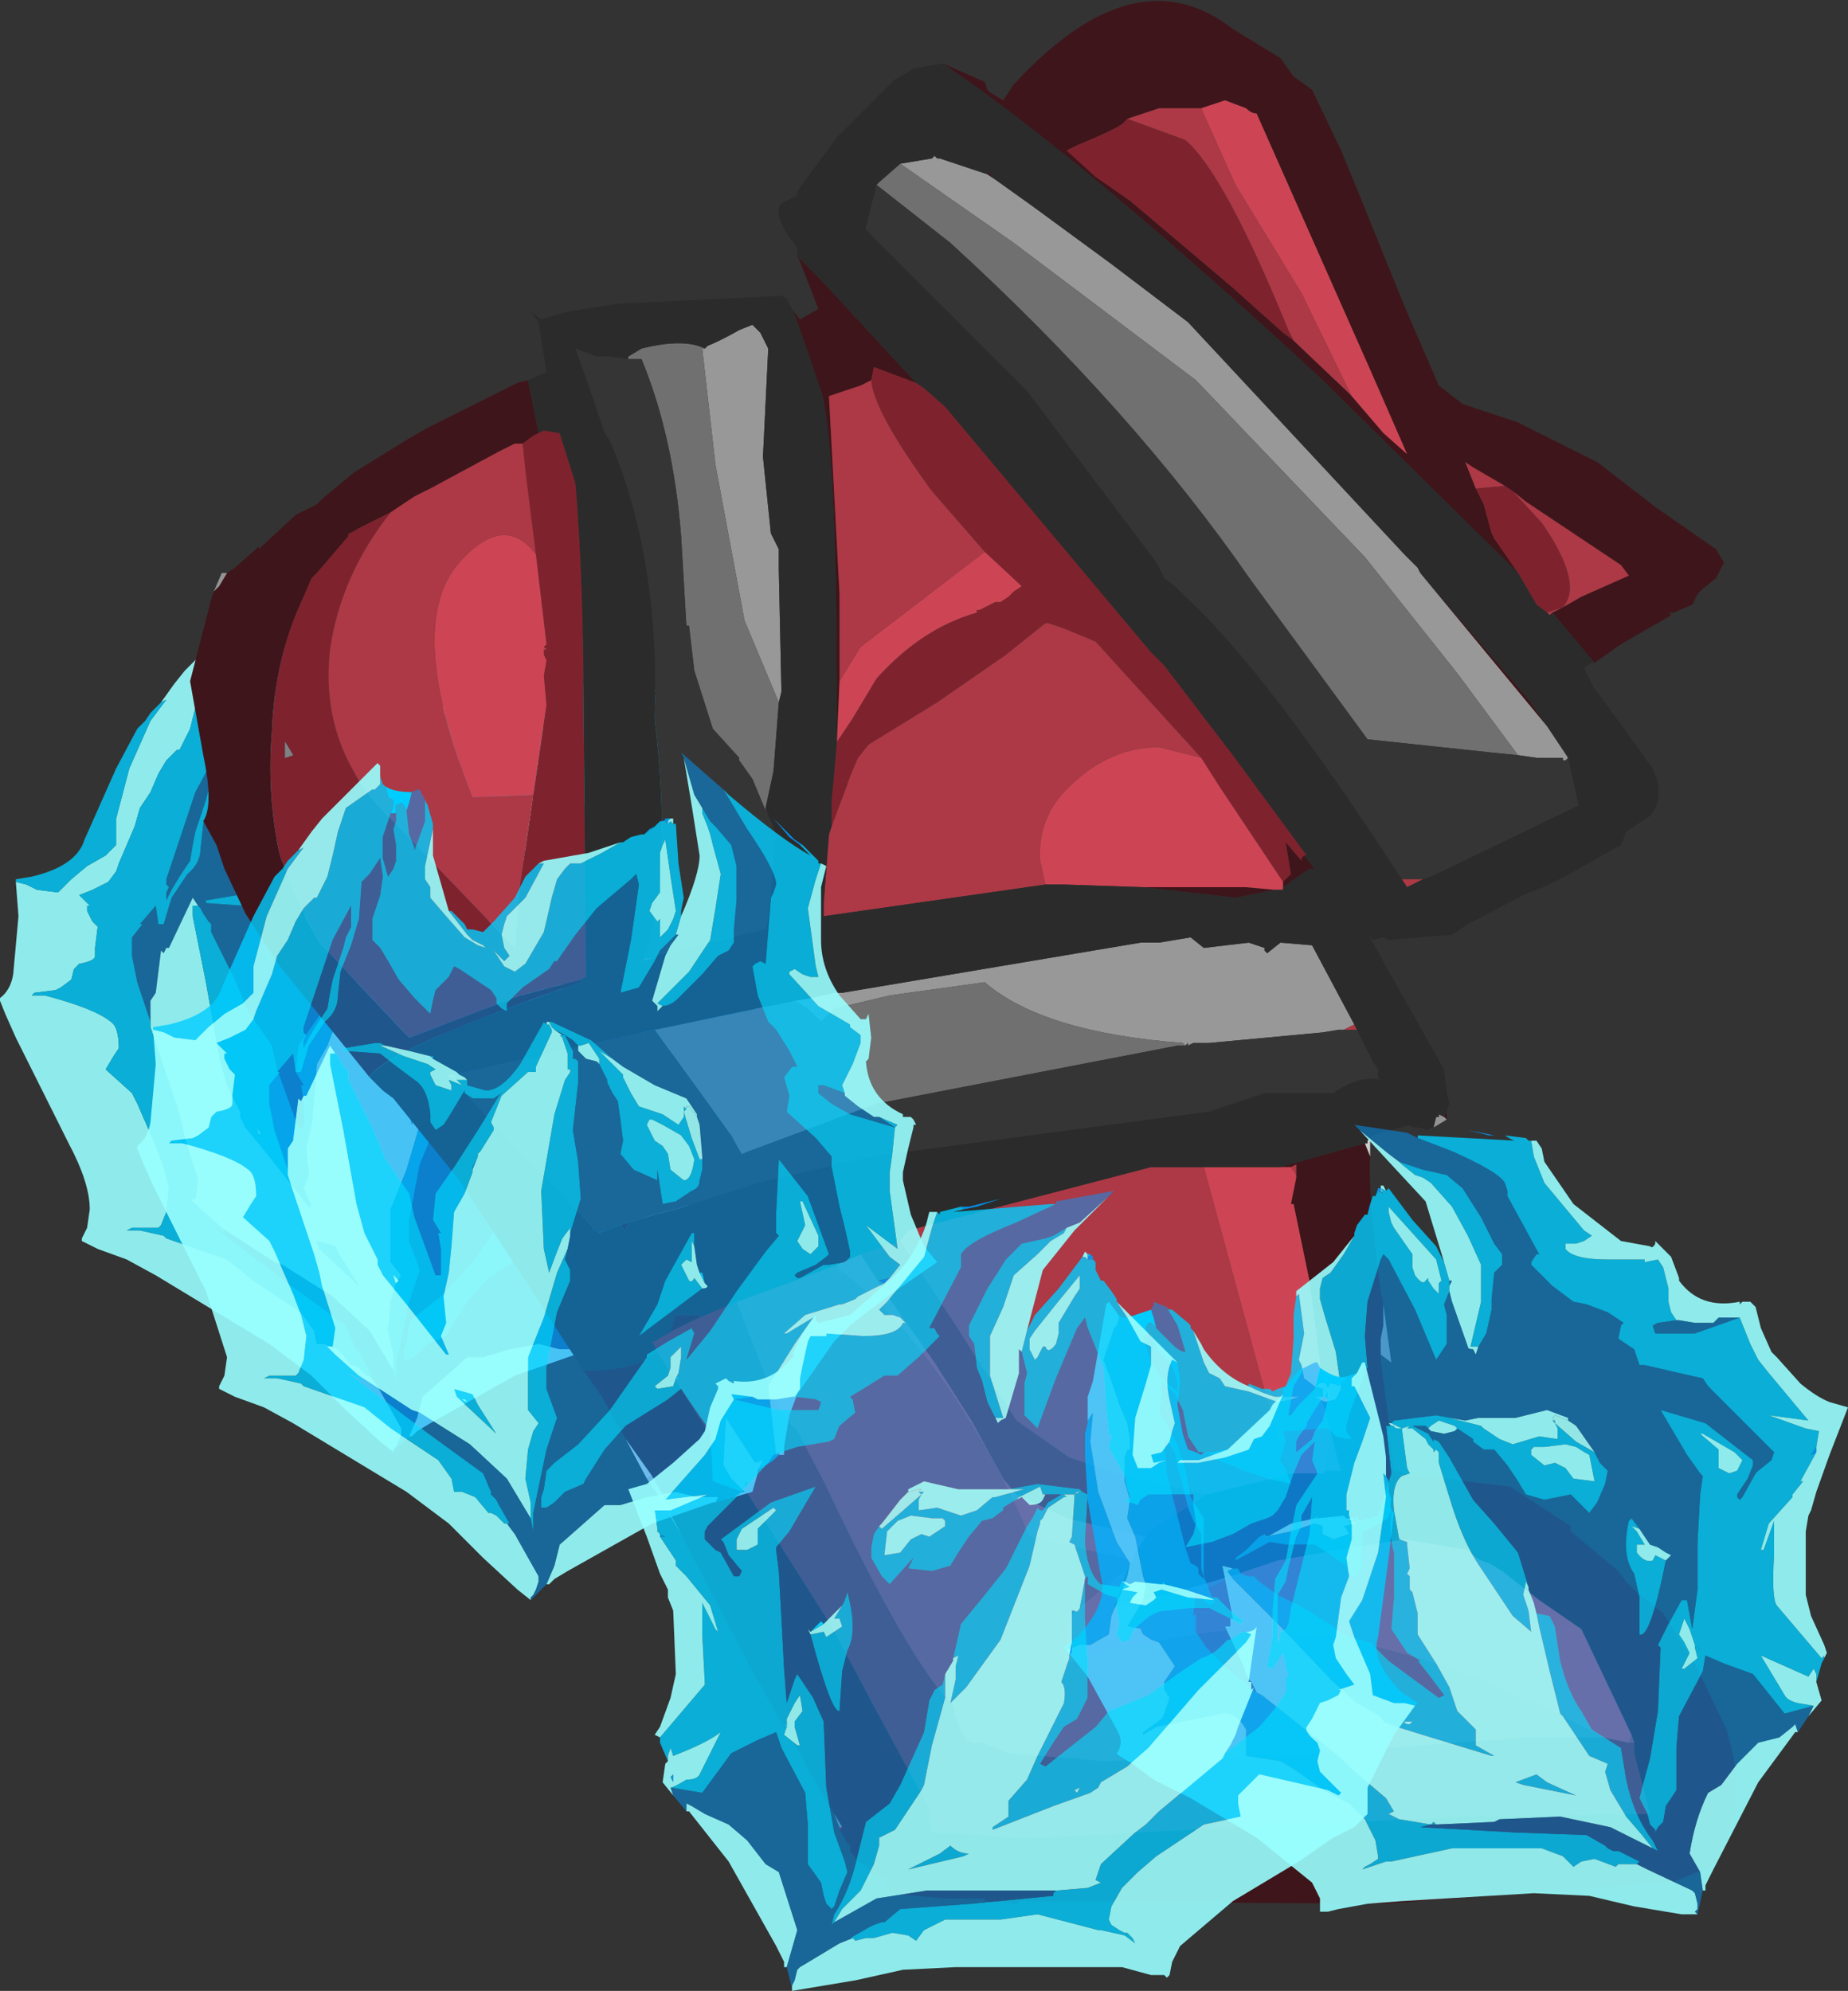 <?xml version="1.0" encoding="UTF-8" standalone="no"?>
<svg xmlns:ffdec="https://www.free-decompiler.com/flash" xmlns:xlink="http://www.w3.org/1999/xlink" ffdec:objectType="shape" height="37.7px" width="35.0px" xmlns="http://www.w3.org/2000/svg">
  <rect width="100%" height="100%" fill="#333333" stroke="none"/>
  <g transform="matrix(1.0, 0.0, 0.0, 1.0, 21.55, 36.75)">
    <path d="M-14.1 -9.25 L-14.1 -9.3 -14.05 -9.35 -14.0 -9.45 -13.95 -9.6 -13.95 -9.7 -14.4 -10.5 -14.55 -10.7 -14.5 -10.7 -14.7 -11.05 -14.75 -11.15 -14.85 -11.25 -14.85 -11.3 -15.0 -11.65 -16.1 -12.45 -17.55 -13.55 -17.3 -13.4 -17.3 -13.45 -17.35 -13.5 -16.35 -12.85 -16.2 -12.8 -15.25 -12.2 -14.55 -11.55 -14.1 -10.8 -14.05 -10.55 -14.05 -10.9 -13.8 -12.1 -13.6 -12.7 -13.8 -13.25 -13.8 -13.65 -13.6 -14.7 -13.35 -15.3 -13.35 -15.5 -13.45 -15.7 -13.4 -15.9 -13.35 -16.15 -13.35 -16.2 -13.15 -16.85 -13.2 -17.55 -13.3 -18.15 -13.2 -19.05 -13.2 -19.25 -13.2 -19.45 -13.25 -19.5 -13.3 -19.5 -13.3 -19.65 -13.45 -19.95 -13.3 -19.85 -13.25 -19.8 -13.2 -19.75 -13.2 -19.65 -13.05 -19.5 -12.85 -19.45 -12.8 -19.4 -12.65 -19.1 -12.65 -19.05 -12.55 -18.85 -12.45 -18.7 -12.4 -18.35 -12.35 -17.95 -12.4 -17.7 -12.15 -17.4 -11.7 -17.2 -11.7 -17.4 -11.6 -16.75 -11.35 -16.8 -11.05 -17.0 Q-10.9 -17.05 -10.9 -17.2 L-10.85 -17.4 -10.85 -17.6 -10.85 -17.65 -10.9 -18.25 -10.95 -18.4 -10.95 -18.45 -11.15 -18.75 -11.75 -19.0 -12.35 -19.35 -12.55 -19.5 -12.95 -19.85 -13.7 -20.2 -13.75 -20.2 -13.8 -20.2 -13.8 -20.15 -13.85 -20.2 -14.3 -19.4 Q-14.65 -18.9 -14.95 -18.9 -15.25 -18.9 -15.3 -19.0 L-15.3 -19.1 -15.35 -19.15 -15.45 -19.2 -15.5 -19.25 -15.95 -19.5 -15.95 -19.55 -16.0 -19.55 -16.4 -19.65 -16.85 -19.75 -16.95 -19.8 -17.05 -19.8 -17.35 -19.75 -17.65 -19.7 -17.65 -19.65 -16.95 -19.6 -16.7 -19.4 -16.3 -19.1 -16.0 -18.45 -16.0 -18.3 -15.9 -18.15 -15.75 -18.25 -15.65 -18.4 -15.5 -18.65 -15.35 -18.9 -15.35 -18.85 -15.2 -18.75 -14.8 -18.75 -14.65 -18.85 -14.7 -18.8 -15.1 -18.15 -15.55 -17.45 -15.9 -16.95 -15.95 -16.45 -15.8 -16.2 -15.85 -16.2 -15.8 -15.9 -15.8 -15.4 -15.9 -15.4 -16.3 -16.5 -16.4 -16.95 -16.85 -17.6 -17.1 -18.2 -17.35 -18.7 -17.55 -19.1 -17.55 -19.25 -17.6 -19.3 -17.7 -19.45 -17.75 -19.55 -17.8 -19.6 -17.9 -19.75 -18.35 -18.8 -18.4 -18.8 -18.45 -18.7 -18.5 -18.75 -18.6 -17.95 -18.7 -17.8 -18.7 -17.7 -18.7 -17.6 -18.7 -17.4 -18.95 -18.15 -19.05 -18.65 -19.05 -19.0 -18.85 -19.25 -18.9 -19.25 -18.6 -19.6 -18.55 -19.25 -18.45 -19.25 -18.3 -19.75 -18.0 -20.2 Q-17.75 -20.4 -17.75 -20.7 L-17.7 -21.15 -17.5 -21.65 -17.35 -22.15 -17.3 -22.85 -17.15 -23.0 -16.95 -23.3 -16.9 -22.95 -16.95 -22.6 -17.1 -22.15 -17.1 -21.8 -17.1 -21.75 -17.05 -21.7 -16.95 -21.6 -16.8 -21.35 -16.6 -21.0 -16.3 -20.65 -16.0 -20.35 -15.95 -20.6 -15.9 -20.8 -15.65 -21.05 -15.55 -21.25 -15.45 -21.2 -14.85 -20.8 -14.75 -20.65 -14.75 -20.55 -14.65 -20.45 -14.55 -20.4 -14.55 -20.55 -14.45 -20.65 -14.25 -20.85 -13.75 -21.2 -13.65 -21.35 -13.6 -21.35 -13.25 -21.85 -12.85 -22.35 -12.2 -22.9 -12.1 -23.0 -12.05 -22.8 -12.2 -21.75 -12.4 -20.75 -12.05 -20.85 -11.75 -21.35 -11.65 -21.55 -11.35 -21.85 -11.3 -21.85 -11.45 -21.65 -11.55 -21.45 -11.8 -20.6 -11.7 -20.5 -11.7 -20.4 -11.6 -20.5 Q-11.45 -20.5 -11.3 -20.65 L-11.0 -20.95 -10.85 -21.1 -10.55 -21.45 -10.35 -21.55 -10.25 -21.7 -10.25 -21.95 -10.2 -22.5 -10.2 -23.15 -10.3 -23.55 -10.6 -23.9 -10.7 -24.0 -10.85 -24.25 -11.0 -24.5 -11.2 -25.2 -11.25 -25.3 -10.45 -24.6 -10.0 -23.85 -9.45 -22.8 -9.5 -22.65 -9.55 -22.55 -9.65 -21.3 -9.75 -21.35 -9.85 -21.3 -9.9 -21.25 -9.8 -20.7 -9.6 -20.2 -9.45 -20.05 -9.2 -19.65 -9.05 -19.35 -9.15 -19.35 -9.3 -19.15 -9.2 -18.8 -9.25 -18.5 -9.2 -18.45 -8.7 -18.0 -8.4 -17.65 -8.4 -17.45 -8.25 -16.7 -8.15 -16.3 -8.05 -15.85 -8.05 -15.75 -8.15 -15.65 -8.45 -15.6 -8.55 -15.6 -9.0 -15.35 -9.05 -15.35 -9.1 -15.4 -9.05 -15.45 Q-8.8 -15.5 -8.7 -15.6 L-8.5 -15.75 -8.45 -15.8 -8.85 -16.9 -9.4 -17.6 -9.45 -16.6 -9.45 -16.2 -9.4 -16.15 -9.65 -15.85 -10.2 -15.1 -10.7 -14.35 -11.15 -13.8 -11.0 -14.3 -11.05 -14.4 -11.5 -14.15 -11.9 -13.9 -11.9 -13.85 -12.6 -12.85 -13.2 -12.2 -13.65 -11.85 -13.8 -11.7 -13.85 -11.35 -13.9 -11.2 -13.9 -11.05 -13.9 -11.0 -13.8 -11.0 -13.65 -11.1 -13.45 -11.3 -13.1 -11.45 -13.05 -11.55 -12.7 -12.1 -12.3 -12.55 -11.5 -13.05 -11.25 -13.25 -11.05 -12.95 -10.7 -12.45 -10.65 -11.5 -10.1 -11.3 -10.25 -11.2 -10.6 -11.1 -10.55 -11.2 -10.65 -11.2 -10.95 -11.2 -11.35 -11.3 -11.9 -11.2 -12.4 -11.05 -12.7 -11.05 -13.55 -10.3 -13.65 -9.9 -13.8 -9.55 -14.1 -9.25 M-16.35 -24.55 L-16.25 -24.6 -16.2 -24.6 -16.1 -24.4 -16.1 -24.3 -16.1 -24.0 -16.3 -23.45 -16.3 -23.5 -16.4 -23.75 -16.45 -24.2 -16.4 -24.35 -16.35 -24.55 M-8.15 -18.85 L-8.15 -18.8 -7.9 -18.6 -7.6 -18.4 -7.5 -18.4 -7.2 -18.2 -8.05 -18.45 -8.4 -18.65 -8.65 -18.85 -8.65 -19.0 -8.55 -19.0 -8.15 -18.85 M-13.5 -19.95 L-13.65 -20.05 -13.45 -19.95 -13.5 -19.95 M-16.75 -24.15 L-16.65 -24.15 -16.65 -24.1 -16.65 -24.0 -16.7 -23.85 -16.65 -23.55 -16.65 -23.5 -16.65 -23.25 -16.7 -23.1 -16.8 -22.95 -16.9 -23.3 -16.9 -23.45 -16.9 -23.7 -16.75 -24.15 M-17.5 -22.0 L-17.6 -21.8 -17.65 -21.6 -17.85 -21.0 -17.9 -20.75 -17.95 -20.45 -18.15 -20.15 -18.3 -19.9 -18.4 -19.7 -18.4 -19.85 -18.35 -19.95 -18.4 -20.0 -18.4 -20.1 -18.3 -20.4 -17.85 -21.75 -17.5 -22.4 -17.5 -22.0 M-11.0 -15.95 L-11.0 -16.2 -11.05 -16.2 -11.55 -15.3 -11.7 -14.85 -12.05 -14.25 -10.85 -15.15 Q-10.75 -15.15 -10.75 -15.2 L-10.8 -15.25 -10.85 -15.45 -10.9 -15.45 -10.95 -15.6 -11.0 -15.95" fill="#0099ff" fill-opacity="0.502" fill-rule="evenodd" stroke="none"/>
    <path d="M-18.5 -23.45 L-18.25 -23.8 -18.05 -24.05 -17.0 -25.1 -16.95 -25.05 -16.95 -24.85 -16.95 -24.7 -17.05 -24.6 -17.1 -24.6 Q-17.35 -24.6 -17.6 -24.25 L-17.75 -23.8 -17.85 -23.35 -17.95 -22.95 -18.05 -22.75 -18.15 -22.55 -18.2 -22.55 -18.3 -22.45 -18.4 -22.35 -18.55 -22.1 -18.7 -21.75 -18.9 -21.45 -19.0 -21.1 -19.3 -20.4 -19.35 -20.25 -19.5 -20.05 -19.8 -19.9 -20.05 -19.8 -19.85 -19.6 -19.9 -19.6 -19.9 -19.5 -19.8 -19.3 -19.7 -19.2 -19.75 -18.8 -19.75 -18.65 Q-19.75 -18.55 -20.05 -18.5 L-20.15 -18.4 -20.2 -18.2 -20.4 -18.05 -20.5 -18.0 -20.9 -17.95 -20.95 -17.9 -20.7 -17.9 Q-19.75 -17.65 -19.45 -17.4 -19.3 -17.3 -19.3 -16.9 L-19.4 -16.75 -19.55 -16.5 -19.05 -16.05 -18.95 -15.85 -18.6 -15.05 -18.45 -14.65 -18.35 -14.25 -18.4 -13.8 -18.5 -13.55 -18.55 -13.5 -18.75 -13.5 -18.85 -13.5 -18.9 -13.5 -19.05 -13.5 -19.15 -13.45 -18.9 -13.45 -18.45 -13.35 -18.4 -13.3 -17.25 -12.9 -16.75 -12.5 -15.85 -11.9 -15.6 -11.55 -15.55 -11.3 -15.4 -11.3 -15.15 -11.2 -14.9 -10.9 -14.85 -10.9 -14.75 -10.85 -14.6 -10.7 -14.55 -10.7 -14.4 -10.5 -13.95 -9.7 -13.95 -9.6 -14.0 -9.45 -14.05 -9.35 -14.1 -9.3 -14.1 -9.25 -14.35 -9.45 -15.0 -10.05 -15.65 -10.7 -16.45 -11.3 -18.6 -12.6 -19.15 -12.9 -19.7 -13.1 -19.9 -13.2 -20.0 -13.25 -20.0 -13.3 -19.9 -13.5 -19.85 -13.85 Q-19.85 -14.35 -20.25 -15.1 L-20.9 -16.4 -21.25 -17.1 -21.45 -17.55 -21.55 -17.8 -21.55 -17.85 Q-21.35 -18.0 -21.3 -18.3 L-21.2 -19.4 -21.25 -20.05 -21.05 -20.0 -20.85 -19.9 -20.45 -19.85 -20.2 -20.1 -19.9 -20.35 -19.55 -20.55 -19.35 -20.75 -19.35 -21.25 -19.1 -22.2 -18.7 -23.1 -18.4 -23.5 -18.5 -23.45 M-15.95 -23.85 L-15.95 -23.8 -15.95 -23.45 -15.95 -23.35 -15.65 -22.3 -15.3 -21.85 -15.2 -21.75 -15.0 -21.65 -14.95 -21.6 -15.1 -21.65 -15.35 -21.8 -15.7 -22.2 -16.0 -22.55 -16.0 -22.75 -16.1 -22.9 -16.1 -23.15 -15.95 -23.85 M-13.95 -23.2 L-13.85 -23.25 -13.0 -23.4 -12.4 -23.6 -12.75 -23.4 -13.15 -23.2 -13.35 -23.2 -13.45 -23.1 -13.6 -22.9 -13.7 -22.55 -13.85 -21.9 -14.2 -21.3 -14.4 -21.15 -14.6 -21.25 -14.7 -21.4 -14.8 -21.55 -14.6 -21.35 -14.5 -21.45 -14.6 -21.6 -14.65 -21.85 -14.6 -22.05 -14.55 -22.2 -14.2 -22.55 -13.85 -23.2 -13.95 -23.2 M-11.45 -24.05 L-11.4 -24.05 -11.4 -23.95 -11.45 -24.0 -11.5 -23.95 -11.5 -24.0 -11.45 -24.05 M-11.25 -22.2 Q-10.9 -23.0 -10.9 -23.35 L-11.05 -24.3 -11.2 -25.2 -11.0 -24.5 -10.85 -24.25 -10.85 -24.15 -10.75 -23.9 -10.7 -23.75 -10.65 -23.55 -10.5 -23.0 -10.6 -22.35 -10.7 -21.75 -11.1 -21.15 -11.7 -20.55 -11.6 -20.5 -11.7 -20.4 -11.7 -20.5 -11.8 -20.6 -11.55 -21.45 -11.45 -21.65 -11.3 -21.85 -11.35 -21.85 -11.25 -22.2 M-8.6 -23.2 L-8.5 -23.15 -8.55 -22.95 -8.6 -22.75 -8.6 -21.75 -8.25 -20.7 -7.85 -20.25 -7.75 -20.25 -7.7 -20.35 -7.65 -19.9 -7.7 -19.5 -7.75 -19.45 Q-7.7 -18.75 -7.05 -18.45 L-7.05 -18.4 -6.95 -18.4 -6.9 -18.4 -6.85 -18.35 -6.8 -18.25 -6.85 -18.25 -6.85 -18.2 -6.95 -17.8 -7.05 -17.35 -7.05 -17.2 -6.9 -16.55 -6.65 -15.95 -6.4 -15.65 -7.2 -15.1 -7.8 -14.65 -8.05 -14.45 -8.15 -14.35 -8.35 -14.15 -9.05 -13.15 -9.2 -12.75 -9.3 -12.15 -9.3 -12.0 -9.4 -12.0 -9.4 -12.05 -9.45 -12.0 -9.6 -13.3 -9.1 -14.1 -8.75 -14.6 -9.25 -14.3 -9.3 -14.3 -8.9 -14.65 -8.25 -14.85 -8.2 -14.85 -7.95 -14.95 -7.9 -15.0 -7.4 -15.25 -7.3 -15.35 -7.1 -15.6 -7.3 -15.75 -7.75 -16.35 -7.15 -15.9 -7.3 -17.0 -7.3 -17.35 -7.25 -17.7 -7.2 -18.2 -7.15 -18.25 -7.5 -18.4 -7.6 -18.4 -7.9 -18.6 -8.15 -18.8 -8.15 -18.85 -8.2 -19.0 -8.1 -19.2 -8.0 -19.4 -7.85 -19.8 -7.85 -19.95 -8.05 -20.1 -8.05 -20.15 -8.65 -20.5 -9.2 -21.1 -9.2 -21.15 -9.1 -21.2 -8.95 -21.1 -8.8 -21.05 -8.65 -21.05 -8.7 -21.25 -8.85 -22.35 -8.7 -22.9 -8.6 -23.2 M-9.8 -11.7 L-9.8 -11.65 -9.9 -11.3 -10.25 -11.2 -10.1 -11.3 -10.05 -11.3 -10.3 -11.55 -10.45 -11.8 -10.4 -12.7 -9.85 -11.85 -9.7 -11.9 -9.75 -11.8 -9.8 -11.7 M-10.6 -11.1 L-10.65 -11.1 -11.8 -10.7 -13.4 -9.8 -13.65 -9.65 -13.75 -9.55 -13.8 -9.55 -13.65 -9.9 -13.55 -10.3 -12.7 -11.05 -12.4 -11.05 -11.9 -11.2 -11.35 -11.3 -10.95 -11.2 -10.65 -11.2 -10.55 -11.2 -10.6 -11.1 M-9.05 -16.05 L-8.9 -16.35 -9.0 -16.8 -8.95 -16.8 -8.65 -16.15 -8.65 -15.95 -8.8 -15.8 -8.95 -15.9 -9.05 -16.05 M-18.7 -17.4 L-18.7 -17.6 -18.7 -17.7 -18.7 -17.8 -18.6 -17.95 -18.5 -18.75 -18.45 -18.7 -18.4 -18.8 -18.35 -18.8 -17.9 -19.75 -17.8 -19.6 -17.9 -19.6 -17.9 -19.4 -17.65 -18.15 -17.4 -16.75 -17.25 -16.2 -17.0 -15.7 -17.0 -15.6 -16.9 -15.4 -16.45 -14.85 -15.7 -13.9 -15.65 -13.9 -15.8 -14.25 -15.7 -14.5 -15.75 -15.0 -15.65 -15.45 -15.6 -15.95 -15.55 -16.6 -15.35 -16.95 -15.2 -17.35 -15.2 -17.4 -15.1 -17.65 -15.1 -17.7 -15.05 -17.75 -14.8 -18.15 -14.8 -18.2 -14.85 -18.3 -14.65 -18.8 -14.15 -19.25 -14.0 -19.25 -14.0 -19.35 -13.7 -20.0 -13.7 -20.05 -13.75 -20.15 -13.8 -20.15 -13.8 -20.2 -13.75 -20.2 -13.7 -20.1 -13.65 -20.05 -13.5 -19.95 -13.55 -19.95 -13.5 -19.9 -13.4 -19.6 -13.4 -19.5 -13.4 -19.35 -13.4 -19.3 -13.35 -19.3 -13.35 -19.25 -13.45 -19.1 -13.65 -18.45 -13.9 -17.0 -13.85 -15.9 -13.75 -15.45 -13.6 -15.85 -13.5 -16.1 -13.35 -16.3 -13.35 -16.2 -13.35 -16.15 -13.4 -15.9 -13.6 -15.45 -13.85 -14.6 -14.15 -13.85 -14.15 -13.75 -14.15 -13.4 -14.15 -12.85 -13.95 -12.6 -14.05 -12.45 -14.15 -12.1 -14.2 -11.55 -14.1 -11.1 -14.1 -10.8 -14.55 -11.55 -15.25 -12.2 -16.2 -12.8 -16.35 -12.85 -17.35 -13.5 -17.8 -13.9 -17.95 -14.05 -17.85 -14.05 -17.8 -14.4 -18.05 -15.2 -18.1 -15.45 -18.2 -15.8 -18.7 -17.3 -18.7 -17.4 M-16.85 -19.75 L-16.4 -19.65 -16.0 -19.55 -15.95 -19.5 -15.5 -19.25 -15.45 -19.2 -15.35 -19.15 -15.3 -19.1 -15.5 -19.1 -15.4 -19.0 -15.65 -19.1 -15.6 -19.0 -15.6 -18.9 -15.9 -19.0 -16.0 -19.2 -16.0 -19.25 -15.9 -19.3 -16.05 -19.4 -16.5 -19.55 -16.95 -19.75 -16.85 -19.75 M-12.55 -19.5 L-12.35 -19.35 -11.75 -19.0 -11.15 -18.75 -10.95 -18.45 -10.95 -18.4 -11.1 -18.6 -11.15 -18.6 -11.15 -18.55 -11.2 -18.6 -11.2 -18.5 -11.2 -18.4 -11.3 -18.25 -11.6 -18.45 -12.05 -18.6 -12.2 -18.85 -12.35 -19.15 -12.35 -19.2 -12.4 -19.25 -12.8 -19.65 -12.55 -19.5 M-12.8 -19.4 L-12.85 -19.45 -13.05 -19.5 -13.2 -19.65 -13.2 -19.75 -13.15 -19.75 -13.0 -19.8 -12.8 -19.5 -12.8 -19.4 M-11.6 -23.55 L-11.55 -23.65 -11.45 -22.95 -11.35 -22.3 -11.4 -22.15 -11.5 -21.95 -11.55 -21.9 -11.65 -21.8 -11.65 -21.9 -11.65 -22.1 -11.65 -22.15 -11.7 -22.1 -11.85 -22.3 -11.8 -22.45 -11.65 -22.65 -11.65 -23.25 -11.65 -23.4 -11.6 -23.55 M-16.7 -15.4 L-16.6 -15.3 -16.65 -15.25 -16.7 -15.4 M-15.3 -13.0 L-15.4 -13.05 -15.35 -13.05 -15.3 -13.0 M-11.25 -18.05 L-11.1 -17.85 -11.0 -17.6 Q-11.05 -17.2 -11.2 -17.2 L-11.45 -17.4 -11.5 -17.7 -11.6 -17.85 -11.75 -17.95 -11.9 -18.25 -11.85 -18.35 -11.8 -18.35 -11.6 -18.25 -11.25 -18.05 M-15.2 -13.15 L-15.55 -13.25 -15.5 -13.1 -14.75 -12.4 -15.1 -12.95 -15.2 -13.15 M-10.85 -15.15 L-11.0 -15.35 Q-11.05 -15.25 -11.1 -15.3 L-11.25 -15.6 -11.15 -15.7 -11.05 -15.65 -11.05 -15.95 -11.05 -16.05 -11.0 -15.95 -10.95 -15.6 -10.9 -15.45 -10.8 -15.25 -10.75 -15.2 Q-10.75 -15.15 -10.85 -15.15 M-11.5 -13.5 L-11.45 -13.65 -11.45 -13.85 -11.25 -14.05 -11.25 -13.85 -11.3 -13.55 -11.35 -13.45 -11.4 -13.3 -11.7 -13.25 -11.75 -13.3 -11.5 -13.5 M-10.05 -11.4 L-10.0 -11.45 -10.0 -11.5 -10.05 -11.4" fill="#99ffff" fill-opacity="0.902" fill-rule="evenodd" stroke="none"/>
    <path d="M-18.5 -23.45 L-18.4 -23.5 -18.7 -23.1 -19.1 -22.2 -19.35 -21.25 -19.35 -20.75 -19.55 -20.55 -19.9 -20.35 -20.2 -20.1 -20.45 -19.85 -20.85 -19.9 -21.05 -20.0 -21.25 -20.05 -21.25 -20.1 -20.95 -20.15 Q-20.1 -20.35 -19.95 -20.85 L-19.35 -22.2 -18.95 -22.95 -18.8 -23.1 -18.7 -23.25 -18.55 -23.4 -18.5 -23.45 M-14.55 -10.7 L-14.6 -10.7 -14.75 -10.85 -14.85 -10.9 -14.9 -10.9 -15.15 -11.2 -15.4 -11.3 -15.55 -11.3 -15.6 -11.55 -15.85 -11.9 -16.75 -12.5 -17.25 -12.9 -18.4 -13.3 -18.45 -13.35 -18.9 -13.45 -19.15 -13.45 -19.05 -13.5 -18.9 -13.5 -18.85 -13.5 -18.75 -13.5 -18.55 -13.5 -18.5 -13.55 -18.4 -13.8 -18.35 -14.25 -18.45 -14.65 -18.6 -15.05 -18.95 -15.85 -19.05 -16.05 -19.55 -16.5 -19.4 -16.75 -19.3 -16.9 Q-19.3 -17.3 -19.45 -17.4 -19.75 -17.65 -20.7 -17.9 L-20.95 -17.9 -20.9 -17.95 -20.5 -18.0 -20.4 -18.05 -20.2 -18.2 -20.15 -18.4 -20.05 -18.5 Q-19.75 -18.55 -19.75 -18.65 L-19.75 -18.8 -19.7 -19.2 -19.8 -19.3 -19.9 -19.5 -19.9 -19.6 -19.85 -19.6 -20.05 -19.8 -19.8 -19.9 -19.5 -20.05 -19.35 -20.25 -19.3 -20.4 -19.0 -21.1 -18.9 -21.45 -18.7 -21.75 -18.55 -22.1 -18.4 -22.35 -18.3 -22.45 -18.2 -22.55 -18.15 -22.55 -18.05 -22.75 -17.95 -22.95 -17.85 -23.35 -17.75 -23.8 -17.6 -24.25 Q-17.35 -24.6 -17.1 -24.6 L-17.05 -24.6 -16.95 -24.7 -16.95 -24.85 -16.9 -24.7 -16.85 -24.65 -16.8 -24.45 -16.7 -24.4 -16.7 -24.3 -16.75 -24.15 -16.9 -23.7 -16.9 -23.45 -16.9 -23.3 -16.8 -22.95 -16.7 -23.1 -16.65 -23.25 -16.65 -23.5 -16.65 -23.55 -16.7 -23.85 -16.65 -24.0 -16.65 -24.1 -16.65 -24.15 -16.65 -24.3 -16.55 -24.35 -16.5 -24.3 -16.45 -24.2 -16.4 -23.75 -16.3 -23.5 -16.3 -23.45 -16.1 -24.0 -16.1 -24.3 -16.1 -24.4 -16.05 -24.3 -15.95 -23.95 -15.95 -23.85 -16.1 -23.15 -16.1 -22.9 -16.0 -22.75 -16.0 -22.55 -15.7 -22.2 -15.35 -21.8 -15.1 -21.65 -14.95 -21.6 -15.0 -21.65 -15.2 -21.75 -15.3 -21.85 -15.65 -22.3 -15.6 -22.3 -15.45 -22.15 -15.35 -22.05 -15.3 -21.95 -15.2 -21.95 -15.0 -21.9 -14.8 -22.1 -14.4 -22.55 -14.2 -22.95 -13.95 -23.2 -13.85 -23.2 -14.2 -22.55 -14.55 -22.2 -14.6 -22.05 -14.65 -21.85 -14.6 -21.6 -14.5 -21.45 -14.6 -21.35 -14.8 -21.55 -14.7 -21.4 -14.6 -21.25 -14.4 -21.15 -14.2 -21.3 -13.85 -21.9 -13.7 -22.55 -13.6 -22.9 -13.45 -23.1 -13.35 -23.2 -13.15 -23.2 -12.75 -23.4 -12.4 -23.6 -12.35 -23.6 -12.2 -23.7 -12.0 -23.75 -11.95 -23.75 -11.75 -23.9 -11.65 -24.0 -11.55 -24.0 -11.5 -23.95 -11.45 -24.0 -11.4 -23.95 -11.35 -23.95 -11.3 -23.2 -11.2 -22.55 -11.25 -22.3 -11.25 -22.2 -11.35 -21.85 -11.65 -21.55 -11.75 -21.35 -12.05 -20.85 -12.4 -20.75 -12.2 -21.75 -12.05 -22.8 -12.1 -23.0 -12.2 -22.9 -12.85 -22.35 -13.25 -21.85 -13.6 -21.35 -13.65 -21.35 -13.75 -21.2 -14.25 -20.85 -14.45 -20.65 -14.55 -20.55 -14.55 -20.4 -14.65 -20.45 -14.75 -20.55 -14.75 -20.65 -14.85 -20.8 -15.45 -21.2 -15.55 -21.25 -15.65 -21.05 -15.9 -20.8 -15.95 -20.6 -16.0 -20.35 -16.3 -20.65 -16.6 -21.0 -16.8 -21.35 -16.95 -21.6 -17.05 -21.7 -17.1 -21.75 -17.1 -21.8 -17.1 -22.15 -16.95 -22.6 -16.9 -22.95 -16.95 -23.3 -17.15 -23.0 -17.3 -22.85 -17.35 -22.15 -17.5 -21.65 -17.7 -21.15 -17.75 -20.7 Q-17.75 -20.4 -18.0 -20.2 L-18.3 -19.75 -18.45 -19.25 -18.55 -19.25 -18.6 -19.6 -18.9 -19.25 -18.85 -19.25 -19.05 -19.0 -19.05 -18.65 -18.95 -18.15 -18.7 -17.4 -18.7 -17.3 -18.2 -15.8 -18.1 -15.45 -18.05 -15.2 -17.8 -14.4 -17.85 -14.05 -17.95 -14.05 -17.8 -13.9 -17.35 -13.5 -17.3 -13.45 -17.3 -13.4 -17.55 -13.55 -16.1 -12.45 -15.0 -11.65 -14.85 -11.3 -14.85 -11.25 -14.75 -11.15 -14.7 -11.05 -14.5 -10.7 -14.55 -10.7 M-10.45 -24.6 L-10.35 -24.5 -8.8 -23.35 -9.0 -23.55 -8.95 -23.55 -8.65 -23.25 -8.65 -23.2 -8.6 -23.2 -8.7 -22.9 -8.85 -22.35 -8.7 -21.25 -8.65 -21.05 -8.8 -21.05 -8.95 -21.1 -9.1 -21.2 -9.2 -21.15 -9.2 -21.1 -8.65 -20.5 -8.05 -20.15 -8.05 -20.1 -7.85 -19.95 -7.85 -19.8 -8.0 -19.4 -8.1 -19.2 -8.2 -19.0 -8.15 -18.85 -8.55 -19.0 -8.65 -19.0 -8.65 -18.85 -8.4 -18.65 -8.05 -18.45 -7.2 -18.2 -7.25 -17.7 -7.3 -17.35 -7.3 -17.0 -7.15 -15.9 -7.75 -16.35 -7.3 -15.75 -7.1 -15.6 -7.3 -15.35 -7.5 -15.3 -7.4 -15.25 -7.9 -15.0 -7.95 -14.95 -8.2 -14.85 -8.25 -14.85 -8.9 -14.65 -9.3 -14.3 -9.25 -14.3 -8.75 -14.6 -9.1 -14.1 -9.6 -13.3 -9.45 -12.0 -9.4 -12.05 -9.4 -12.0 -9.5 -11.9 -9.8 -11.7 -9.75 -11.8 -9.7 -11.9 -9.85 -11.85 -10.4 -12.7 -10.45 -11.8 -10.3 -11.55 -10.05 -11.3 -10.1 -11.3 -10.65 -11.5 -10.7 -12.45 -11.05 -12.95 -11.25 -13.25 -11.5 -13.05 -12.3 -12.55 -12.7 -12.1 -13.05 -11.55 -13.1 -11.45 -13.45 -11.3 -13.65 -11.1 -13.8 -11.0 -13.9 -11.0 -13.9 -11.05 -13.9 -11.2 -13.85 -11.35 -13.8 -11.7 -13.65 -11.85 -13.2 -12.2 -12.6 -12.85 -11.9 -13.85 -11.9 -13.9 -11.5 -14.15 -11.05 -14.4 -11.0 -14.3 -11.15 -13.8 -10.7 -14.35 -10.2 -15.1 -9.65 -15.85 -9.4 -16.15 -9.45 -16.2 -9.45 -16.6 -9.4 -17.6 -8.85 -16.9 -8.45 -15.8 -8.5 -15.75 -8.7 -15.6 Q-8.8 -15.5 -9.05 -15.45 L-9.1 -15.4 -9.05 -15.35 -9.0 -15.35 -8.55 -15.6 -8.45 -15.6 -8.15 -15.65 -8.05 -15.75 -8.05 -15.85 -8.15 -16.3 -8.25 -16.7 -8.4 -17.45 -8.4 -17.65 -8.7 -18.0 -9.2 -18.45 -9.25 -18.5 -9.2 -18.8 -9.3 -19.15 -9.15 -19.35 -9.05 -19.35 -9.2 -19.65 -9.45 -20.05 -9.6 -20.2 -9.8 -20.7 -9.9 -21.25 -9.85 -21.3 -9.75 -21.35 -9.65 -21.3 -9.55 -22.55 -9.5 -22.65 -9.45 -22.8 -10.0 -23.85 -10.45 -24.6 M-7.5 -18.4 L-7.15 -18.25 -7.2 -18.2 -7.5 -18.4 M-9.05 -16.05 L-8.95 -15.9 -8.8 -15.8 -8.65 -15.95 -8.65 -16.15 -8.95 -16.8 -9.0 -16.8 -8.9 -16.35 -9.05 -16.05 M-10.85 -24.25 L-10.7 -24.0 -10.6 -23.9 -10.3 -23.55 -10.2 -23.15 -10.2 -22.5 -10.25 -21.95 -10.25 -21.7 -10.35 -21.55 -10.55 -21.45 -10.85 -21.1 -11.0 -20.95 -11.3 -20.65 Q-11.45 -20.5 -11.6 -20.5 L-11.7 -20.55 -11.1 -21.15 -10.7 -21.75 -10.6 -22.35 -10.5 -23.0 -10.65 -23.55 -10.7 -23.75 -10.75 -23.9 -10.85 -24.15 -10.85 -24.25 M-17.8 -19.6 L-17.75 -19.55 -17.7 -19.45 -17.6 -19.3 -17.55 -19.25 -17.55 -19.1 -17.35 -18.7 -17.1 -18.2 -16.85 -17.6 -16.4 -16.95 -16.3 -16.5 -15.9 -15.4 -15.8 -15.4 -15.8 -15.9 -15.85 -16.2 -15.8 -16.2 -15.95 -16.45 -15.9 -16.95 -15.55 -17.45 -15.1 -18.15 -14.7 -18.8 -14.65 -18.85 -14.8 -18.75 -15.2 -18.75 -15.35 -18.85 -15.35 -18.9 -15.5 -18.65 -15.65 -18.4 -15.75 -18.25 -15.9 -18.15 -16.0 -18.3 -16.0 -18.45 -16.3 -19.1 -16.7 -19.4 -16.95 -19.6 -17.65 -19.65 -17.65 -19.7 -17.35 -19.75 -17.05 -19.8 -16.95 -19.8 -16.85 -19.75 -16.95 -19.75 -16.5 -19.55 -16.05 -19.4 -15.9 -19.3 -16.0 -19.25 -16.0 -19.2 -15.9 -19.0 -15.6 -18.9 -15.6 -19.0 -15.65 -19.1 -15.4 -19.0 -15.5 -19.1 -15.3 -19.1 -15.3 -19.0 Q-15.25 -18.9 -14.95 -18.9 -14.65 -18.9 -14.3 -19.4 L-13.85 -20.2 -13.8 -20.15 -13.75 -20.15 -13.7 -20.05 -13.7 -20.0 -14.0 -19.35 -14.0 -19.25 -14.15 -19.25 -14.65 -18.8 -14.85 -18.3 -14.8 -18.2 -14.8 -18.15 -15.05 -17.75 -15.1 -17.7 -15.1 -17.65 -15.2 -17.45 -15.2 -17.4 -15.2 -17.35 -15.35 -16.95 -15.55 -16.6 -15.6 -15.95 -15.65 -15.45 -15.75 -15.0 -15.7 -14.5 -15.8 -14.25 -15.65 -13.9 -15.7 -13.9 -16.45 -14.85 -16.9 -15.4 -17.0 -15.6 -17.0 -15.7 -17.25 -16.2 -17.4 -16.75 -17.65 -18.15 -17.9 -19.4 -17.9 -19.6 -17.8 -19.6 M-13.75 -20.2 L-13.7 -20.2 -12.95 -19.85 -12.55 -19.5 -12.8 -19.65 -12.4 -19.25 -12.35 -19.2 -12.35 -19.15 -12.2 -18.85 -12.05 -18.6 -11.6 -18.45 -11.3 -18.25 -11.2 -18.4 -11.2 -18.5 -11.2 -18.6 -11.15 -18.55 -11.2 -18.5 -11.05 -18.0 -10.9 -17.6 -10.85 -17.6 -10.85 -17.4 -10.9 -17.2 Q-10.9 -17.05 -11.05 -17.0 L-11.35 -16.8 -11.6 -16.75 -11.7 -17.4 -11.7 -17.2 -12.15 -17.4 -12.4 -17.7 -12.35 -17.95 -12.4 -18.35 -12.45 -18.7 -12.55 -18.85 -12.65 -19.05 -12.65 -19.1 -12.8 -19.4 -12.8 -19.5 -13.0 -19.8 -13.15 -19.75 -13.2 -19.75 -13.25 -19.8 -13.3 -19.85 -13.45 -19.95 -13.3 -19.65 -13.3 -19.5 -13.25 -19.5 -13.2 -19.45 -13.2 -19.25 -13.2 -19.05 -13.3 -18.15 -13.2 -17.55 -13.15 -16.85 -13.35 -16.2 -13.35 -16.3 -13.5 -16.1 -13.6 -15.85 -13.75 -15.45 -13.85 -15.9 -13.9 -17.0 -13.65 -18.45 -13.45 -19.1 -13.35 -19.25 -13.35 -19.3 -13.4 -19.3 -13.4 -19.35 -13.4 -19.5 -13.4 -19.6 -13.5 -19.9 -13.55 -19.95 -13.5 -19.95 -13.45 -19.95 -13.65 -20.05 -13.7 -20.1 -13.75 -20.2 M-13.4 -15.9 L-13.45 -15.7 -13.35 -15.5 -13.35 -15.3 -13.6 -14.7 -13.8 -13.65 -13.8 -13.25 -13.6 -12.7 -13.8 -12.1 -14.05 -10.9 -14.05 -10.55 -14.1 -10.8 -14.1 -11.1 -14.2 -11.55 -14.15 -12.1 -14.05 -12.45 -13.95 -12.6 -14.15 -12.85 -14.15 -13.4 -14.15 -13.75 -14.15 -13.85 -13.85 -14.6 -13.6 -15.45 -13.4 -15.9 M-11.6 -23.55 L-11.65 -23.4 -11.65 -23.25 -11.65 -22.65 -11.8 -22.45 -11.85 -22.3 -11.7 -22.1 -11.65 -22.15 -11.65 -22.1 -11.65 -21.9 -11.65 -21.8 -11.55 -21.9 -11.5 -21.95 -11.4 -22.15 -11.35 -22.3 -11.45 -22.95 -11.55 -23.65 -11.6 -23.55 M-17.5 -22.0 L-17.5 -22.4 -17.85 -21.75 -18.3 -20.4 -18.4 -20.1 -18.4 -20.0 -18.35 -19.95 -18.4 -19.85 -18.4 -19.7 -18.3 -19.9 -18.15 -20.15 -17.95 -20.45 -17.9 -20.75 -17.85 -21.0 -17.65 -21.6 -17.6 -21.8 -17.5 -22.0 M-15.3 -13.0 L-15.35 -13.05 -15.4 -13.05 -15.3 -13.0 M-16.7 -15.4 L-16.65 -15.25 -16.6 -15.3 -16.7 -15.4 M-15.2 -13.15 L-15.1 -12.95 -14.75 -12.4 -15.5 -13.1 -15.55 -13.25 -15.2 -13.15 M-11.25 -18.05 L-11.6 -18.25 -11.8 -18.35 -11.85 -18.35 -11.9 -18.25 -11.75 -17.95 -11.6 -17.85 -11.5 -17.7 -11.45 -17.4 -11.2 -17.2 Q-11.05 -17.2 -11.0 -17.6 L-11.1 -17.85 -11.25 -18.05 M-11.0 -15.95 L-11.05 -16.05 -11.05 -15.95 -11.05 -15.65 -11.15 -15.7 -11.25 -15.6 -11.1 -15.3 Q-11.05 -15.25 -11.0 -15.35 L-10.85 -15.15 -12.05 -14.25 -11.7 -14.85 -11.55 -15.3 -11.05 -16.2 -11.0 -16.2 -11.0 -15.95 M-11.5 -13.5 L-11.75 -13.3 -11.7 -13.25 -11.4 -13.3 -11.35 -13.45 -11.3 -13.55 -11.25 -13.85 -11.25 -14.05 -11.45 -13.85 -11.45 -13.65 -11.5 -13.5 M-11.35 -13.45 L-11.3 -13.4 -11.3 -13.5 -11.35 -13.45" fill="#00cdff" fill-opacity="0.8" fill-rule="evenodd" stroke="none"/>
    <path d="M-11.95 -23.75 L-11.85 -23.85 -11.75 -23.9 -11.95 -23.75 M-11.65 -24.0 Q-11.55 -24.0 -11.55 -24.05 L-11.5 -24.05 -11.5 -24.0 -11.5 -23.95 -11.55 -24.0 -11.65 -24.0 M-9.0 -23.55 L-9.2 -23.7 -9.5 -24.05 -9.1 -23.65 -8.95 -23.55 -9.0 -23.55 M-7.3 -15.35 L-7.4 -15.25 -7.5 -15.3 -7.3 -15.35 M-15.1 -17.65 L-15.2 -17.4 -15.2 -17.45 -15.1 -17.65 M-10.05 -11.4 L-10.0 -11.5 -10.0 -11.45 -10.05 -11.4" fill="#0099ff" fill-opacity="0.902" fill-rule="evenodd" stroke="none"/>
    <path d="M-16.9 -24.7 L-16.35 -24.55 -16.4 -24.35 -16.45 -24.2 -16.5 -24.3 -16.55 -24.35 -16.65 -24.3 -16.65 -24.15 -16.75 -24.15 -16.7 -24.3 -16.7 -24.4 -16.8 -24.45 -16.85 -24.65 -16.9 -24.7 M-11.5 -24.05 L-11.45 -24.05 -11.5 -24.0 -11.5 -24.05 M-16.0 -19.55 L-15.95 -19.55 -15.95 -19.5 -16.0 -19.55 M-10.8 -15.25 L-10.9 -15.45 -10.85 -15.45 -10.8 -15.25 M-11.35 -13.45 L-11.3 -13.5 -11.3 -13.4 -11.35 -13.45" fill="#00cdff" fill-rule="evenodd" stroke="none"/>
    <path d="M-10.95 -18.4 L-10.9 -18.25 -10.85 -17.65 -10.85 -17.6 -10.9 -17.6 -11.05 -18.0 -11.2 -18.5 -11.15 -18.55 -11.15 -18.6 -11.1 -18.6 -10.95 -18.4" fill="#9df9f9" fill-opacity="0.902" fill-rule="evenodd" stroke="none"/>
    <path d="M-4.5 -33.65 L-3.9 -33.75 -3.85 -33.8 -3.8 -33.75 -3.75 -33.75 -2.85 -33.45 -2.7 -33.35 -2.0 -32.85 -0.5 -31.75 0.95 -30.65 5.05 -26.25 5.15 -26.15 5.3 -26.0 5.35 -25.9 7.75 -23.0 8.15 -22.4 8.1 -22.35 8.05 -22.35 8.05 -22.4 7.55 -22.4 7.2 -22.45 6.05 -24.0 4.3 -26.2 1.1 -29.55 -2.35 -32.15 -4.5 -33.65 M-6.5 -17.8 L-6.2 -17.85 -5.75 -17.95 -5.6 -17.95 0.05 -18.9 0.4 -18.9 1.0 -19.0 1.25 -18.8 2.1 -18.9 2.4 -18.8 2.4 -18.75 2.45 -18.7 2.7 -18.9 3.3 -18.85 4.1 -17.35 3.9 -17.25 3.8 -17.25 3.5 -17.2 1.35 -17.0 1.05 -17.0 0.95 -16.95 0.95 -17.0 0.9 -16.95 0.85 -17.0 Q-1.8 -17.2 -2.9 -18.15 L-4.7 -17.9 -5.75 -17.65 -6.0 -17.4 -6.25 -17.65 -6.5 -17.8 M-8.2 -30.15 L-8.15 -30.2 Q-7.9 -30.3 -7.55 -30.5 L-7.3 -30.6 -7.15 -30.45 -7.0 -30.15 -7.1 -28.1 -6.95 -26.65 -6.8 -26.35 -6.8 -25.95 -6.75 -23.65 -6.8 -23.45 -7.45 -25.0 -8.0 -27.95 -8.25 -30.15 -8.2 -30.15" fill="#989898" fill-rule="evenodd" stroke="none"/>
    <path d="M-3.7 -35.55 L-2.9 -35.2 -2.85 -35.05 -2.8 -35.0 -2.55 -34.85 -2.35 -35.15 Q-0.05 -37.65 1.8 -36.2 L2.7 -35.65 2.95 -35.3 3.3 -35.05 3.85 -33.9 4.2 -33.05 5.05 -30.95 5.7 -29.45 6.15 -29.1 7.2 -28.75 8.7 -28.0 9.8 -27.15 10.95 -26.35 11.1 -26.1 11.05 -26.0 10.95 -25.8 10.7 -25.6 10.6 -25.5 10.55 -25.4 10.5 -25.3 10.15 -25.15 10.05 -25.15 10.1 -25.1 9.15 -24.55 8.65 -24.2 7.85 -25.15 8.05 -25.25 8.4 -25.45 9.3 -25.85 9.15 -26.05 7.35 -27.25 7.1 -27.45 6.95 -27.55 6.35 -27.9 6.2 -28.0 6.4 -27.5 6.55 -27.2 6.7 -26.65 6.75 -26.55 7.2 -25.9 3.45 -29.6 Q-1.1 -33.8 -3.7 -35.55 M5.85 -15.7 L5.85 -15.55 5.8 -15.6 5.85 -15.7 M4.4 -14.85 Q4.35 -14.15 4.6 -12.3 L4.65 -12.05 4.65 -11.65 4.6 -11.4 4.6 -11.1 4.6 -11.0 4.75 -9.85 4.75 -9.55 4.85 -8.9 5.3 -8.8 5.8 -8.75 7.05 -8.6 8.2 -7.85 8.2 -7.75 9.1 -7.0 9.25 -6.8 9.45 -6.6 9.95 -6.2 10.55 -5.25 11.15 -4.0 Q11.5 -2.8 11.25 -2.25 L11.25 -2.2 10.95 -1.5 10.85 -1.4 10.1 -1.1 4.6 -0.7 -2.25 -0.75 -2.3 -0.7 -2.9 -0.75 -2.9 -0.8 -3.7 -0.8 -4.7 -0.9 -4.75 -0.95 -4.8 -1.2 -4.9 -1.2 -5.2 -1.45 -5.3 -1.5 -5.45 -1.7 -5.45 -1.8 -5.5 -1.85 -5.65 -2.1 -5.6 -2.15 -5.75 -2.4 -7.3 -5.1 -8.65 -7.7 -8.95 -8.25 -8.95 -8.3 -9.0 -8.45 -9.2 -8.8 -9.7 -9.5 -10.15 -10.3 -10.5 -10.8 -10.4 -10.8 Q-9.5 -10.8 -9.1 -11.15 L-7.6 -8.8 -5.8 -5.95 -4.95 -4.35 -3.95 -2.5 -3.9 -2.05 -3.55 -2.05 -2.15 -1.95 6.15 -2.35 9.7 -2.4 9.65 -2.6 9.4 -3.55 9.4 -3.75 9.35 -3.9 8.4 -5.9 7.6 -6.45 6.9 -7.0 6.65 -7.15 Q6.45 -7.2 6.35 -7.3 L6.25 -7.4 5.05 -7.6 4.1 -7.45 2.65 -7.2 1.75 -6.9 0.9 -6.65 -0.45 -6.3 -0.2 -7.05 -0.1 -7.2 -0.05 -7.35 0.15 -7.65 0.2 -7.75 0.3 -7.8 1.3 -8.45 2.95 -8.85 3.0 -8.85 3.05 -8.85 3.5 -8.85 3.55 -8.9 3.85 -8.9 3.8 -9.05 3.65 -9.65 3.5 -10.2 3.45 -10.95 3.25 -12.5 2.95 -13.95 2.9 -13.95 3.0 -14.45 3.0 -14.5 3.0 -14.7 2.9 -14.65 2.7 -14.65 4.3 -15.1 4.4 -14.85 M-14.55 -16.35 L-16.25 -18.45 -16.9 -19.45 -17.3 -20.3 -17.45 -20.75 -17.7 -21.2 Q-17.5 -21.5 -17.7 -22.45 L-17.95 -23.85 -17.55 -25.4 -17.5 -25.55 -17.4 -25.65 -17.25 -25.9 -17.1 -26.0 -16.65 -26.4 -16.65 -26.35 -15.95 -27.0 -15.55 -27.2 -15.45 -27.3 -14.85 -27.8 -13.8 -28.45 -13.45 -28.65 -11.75 -29.5 -11.55 -29.55 -11.35 -28.55 -11.45 -28.5 -11.65 -28.35 -11.8 -28.35 -12.1 -28.2 -13.4 -27.5 -13.7 -27.35 -14.15 -27.05 -14.35 -26.95 -14.75 -26.75 Q-14.9 -26.65 -14.95 -26.65 L-14.95 -26.6 -15.55 -25.9 -15.65 -25.8 -15.8 -25.45 Q-16.35 -24.3 -16.4 -22.9 -16.5 -21.7 -16.25 -20.55 L-16.1 -20.15 -15.75 -19.35 -15.5 -18.9 -13.8 -17.1 -11.7 -17.9 -10.55 -18.2 -10.55 -18.15 Q-14.3 -16.85 -14.55 -16.35 M-6.55 -30.9 L-6.4 -30.7 -6.05 -30.9 -6.4 -31.8 -6.45 -31.9 -6.05 -31.5 -4.2 -29.5 -5.0 -29.8 -5.05 -29.55 -5.25 -29.45 -5.85 -29.25 -5.65 -25.5 -5.65 -25.45 -5.65 -23.85 -5.7 -22.7 -5.7 -23.3 Q-5.7 -28.3 -6.0 -29.35 L-6.5 -30.8 -6.55 -30.9 M1.2 -34.7 L0.4 -34.7 -0.2 -34.5 -0.25 -34.45 Q-0.3 -34.35 -1.15 -34.0 L-1.35 -33.9 -0.8 -33.4 -0.15 -32.95 1.8 -31.3 2.3 -30.85 2.75 -30.45 2.95 -30.3 3.95 -29.35 4.05 -29.25 4.65 -28.55 5.1 -28.15 4.4 -29.75 2.25 -34.6 Q2.15 -34.6 2.05 -34.7 L1.65 -34.85 1.35 -34.75 1.2 -34.7 M-2.85 -33.45 L-2.85 -33.5 -2.7 -33.35 -2.85 -33.45 M5.35 -25.9 L7.4 -23.5 7.75 -23.0 5.35 -25.9 M0.1 -19.95 L2.05 -19.95 2.6 -19.9 1.85 -19.75 0.1 -19.95 M2.75 -19.95 L2.75 -20.05 2.9 -20.2 2.8 -20.8 3.1 -20.45 3.1 -20.5 3.15 -20.55 3.35 -20.3 3.25 -20.3 2.75 -19.95 M-9.65 -13.6 L-9.7 -13.45 -9.8 -13.55 -9.65 -13.6 M-8.3 -11.8 Q-8.75 -11.6 -9.15 -11.35 L-8.85 -11.55 -8.75 -11.85 -8.3 -11.85 -8.3 -11.8" fill="#3e151a" fill-rule="evenodd" stroke="none"/>
    <path d="M-4.95 -33.25 L-4.9 -33.3 -4.5 -33.65 -2.35 -32.15 1.1 -29.55 4.3 -26.2 6.05 -24.0 7.2 -22.45 6.7 -22.5 4.35 -22.75 2.15 -25.75 Q-0.1 -29.0 -3.55 -32.15 L-4.95 -33.25 M-9.15 -17.25 L-6.5 -17.8 -6.25 -17.65 -6.0 -17.4 -5.75 -17.65 -4.7 -17.9 -2.9 -18.15 Q-1.8 -17.2 0.85 -17.0 L0.9 -16.95 0.75 -16.95 -4.95 -15.85 -7.5 -14.9 -7.7 -15.25 -9.15 -17.25 M-9.65 -29.95 L-9.65 -30.0 -9.4 -30.15 Q-8.6 -30.35 -8.2 -30.15 L-8.25 -30.15 -8.0 -27.95 -7.45 -25.0 -6.8 -23.45 -6.9 -22.15 -7.05 -21.45 -7.05 -21.4 -7.3 -22.0 -7.55 -22.35 -7.55 -22.4 -8.05 -22.95 -8.4 -24.05 -8.5 -24.9 -8.55 -24.9 -8.65 -26.6 Q-8.8 -28.5 -9.4 -29.95 L-9.65 -29.95" fill="#707070" fill-rule="evenodd" stroke="none"/>
    <path d="M5.0 -20.1 Q2.4 -24.1 0.85 -25.5 L0.7 -25.65 0.5 -25.8 0.35 -26.1 -2.1 -29.35 -5.15 -32.4 -5.15 -32.45 -4.95 -33.25 -3.55 -32.15 Q-0.1 -29.0 2.15 -25.75 L4.35 -22.75 6.7 -22.5 7.2 -22.45 7.55 -22.4 8.05 -22.4 8.05 -22.35 8.1 -22.35 8.15 -22.4 8.35 -21.5 6.8 -20.75 5.55 -20.15 5.4 -20.1 5.0 -20.1 M4.15 -17.25 L4.45 -16.65 4.55 -16.5 4.55 -16.35 4.6 -16.3 Q4.2 -16.4 3.7 -16.05 L2.4 -16.05 1.35 -15.7 -5.05 -14.85 -7.2 -14.35 -8.75 -13.85 -8.95 -13.8 -9.15 -13.75 -9.65 -13.6 -9.8 -13.55 -10.2 -13.4 -10.25 -13.45 -10.3 -13.45 -10.35 -13.55 -12.7 -16.0 -12.9 -16.25 -12.95 -16.4 -9.15 -17.25 -7.7 -15.25 -7.5 -14.9 -4.95 -15.85 0.75 -16.95 0.9 -16.95 0.95 -17.0 0.95 -16.95 1.05 -17.0 1.35 -17.0 3.5 -17.2 3.8 -17.25 3.9 -17.25 4.15 -17.25 M-9.35 -18.6 L-9.35 -18.65 Q-8.8 -20.15 -9.15 -23.15 -9.05 -26.2 -10.0 -28.4 L-10.1 -28.55 -10.3 -29.15 -10.65 -30.15 -10.25 -30.0 -10.0 -30.0 -9.65 -29.95 -9.4 -29.95 Q-8.8 -28.5 -8.65 -26.6 L-8.55 -24.9 -8.5 -24.9 -8.4 -24.05 -8.05 -22.95 -7.55 -22.4 -7.55 -22.35 -7.3 -22.0 -7.05 -21.4 -7.05 -21.45 -6.85 -20.95 -7.0 -19.35 -7.05 -19.15 -8.4 -18.85 -8.8 -18.75 -9.15 -18.65 -9.2 -18.6 -9.3 -18.6 -9.35 -18.6" fill="#353535" fill-rule="evenodd" stroke="none"/>
    <path d="M7.2 -25.9 L6.75 -26.55 6.7 -26.65 6.55 -27.2 6.4 -27.5 6.95 -27.55 7.1 -27.45 7.65 -26.85 Q8.45 -25.7 8.05 -25.25 L7.75 -25.15 7.55 -25.3 7.2 -25.9 M2.95 -30.3 L2.75 -30.45 2.3 -30.85 1.8 -31.3 -0.15 -32.95 -0.8 -33.4 -1.35 -33.9 -1.15 -34.0 Q-0.3 -34.35 -0.25 -34.45 L-0.2 -34.5 0.9 -34.1 Q1.65 -33.45 2.85 -30.5 L2.95 -30.3 M2.75 -20.05 L1.55 -21.85 1.2 -22.4 -0.8 -24.6 -1.4 -24.85 -1.7 -24.95 -1.75 -24.95 -2.5 -24.35 -3.8 -23.45 -5.1 -22.65 -5.3 -22.4 -5.45 -22.05 -5.5 -21.9 -5.8 -21.1 -5.8 -21.6 -5.7 -22.7 -5.4 -23.15 -4.95 -23.9 Q-4.1 -24.85 -3.05 -25.15 L-3.05 -25.2 -3.0 -25.2 -2.7 -25.35 -2.6 -25.35 -2.45 -25.45 -2.4 -25.5 -2.35 -25.55 -2.2 -25.65 -2.9 -26.3 -3.9 -27.45 Q-5.0 -28.95 -5.05 -29.55 L-5.0 -29.8 -4.2 -29.5 -4.05 -29.4 -3.65 -29.05 -0.8 -25.65 0.25 -24.4 0.5 -24.15 1.8 -22.45 3.2 -20.55 3.15 -20.55 3.1 -20.5 3.1 -20.45 2.8 -20.8 2.9 -20.2 2.75 -20.05 M-4.5 -13.25 L-3.45 -11.65 -2.3 -9.85 -1.3 -9.15 -0.4 -8.85 1.25 -8.45 1.3 -8.45 0.3 -7.8 0.2 -7.75 0.15 -7.65 -1.35 -8.0 -2.3 -8.45 -2.55 -8.75 -3.15 -9.85 -3.85 -10.95 -4.7 -12.15 -5.25 -13.0 -4.95 -13.1 -4.5 -13.25 M8.8 -3.85 L9.3 -3.75 9.4 -3.75 9.4 -3.55 9.65 -2.6 9.7 -2.4 6.15 -2.35 -2.15 -1.95 -3.55 -2.05 -3.9 -2.05 -3.95 -2.5 -4.95 -4.35 -5.8 -5.95 -7.6 -8.8 -9.1 -11.15 -9.2 -11.35 -9.15 -11.35 Q-8.75 -11.6 -8.3 -11.8 L-7.6 -12.1 -7.25 -11.2 Q-6.8 -10.0 -6.55 -9.75 L-6.45 -9.65 -5.95 -8.7 Q-4.35 -5.3 -3.5 -4.45 L-3.45 -4.2 -3.25 -3.8 -3.15 -3.75 -2.95 -3.75 -2.45 -3.55 -0.65 -3.4 2.65 -3.5 7.4 -3.85 8.8 -3.85 M-10.55 -18.2 L-11.7 -17.9 -13.8 -17.1 -15.5 -18.9 -15.75 -19.35 -16.1 -20.15 -16.25 -20.55 Q-16.5 -21.7 -16.4 -22.9 -16.35 -24.3 -15.8 -25.45 L-15.65 -25.8 -15.55 -25.9 -14.95 -26.6 -14.95 -26.65 Q-14.9 -26.65 -14.75 -26.75 L-14.35 -26.95 -14.15 -27.05 Q-15.1 -25.85 -15.3 -24.45 -15.5 -22.65 -14.25 -21.35 L-11.8 -18.8 -11.7 -20.0 -11.45 -21.7 -11.2 -23.4 -11.25 -23.95 -11.2 -24.25 -11.25 -24.35 -11.25 -24.45 -11.2 -24.45 -11.25 -24.5 -11.2 -24.55 -11.4 -26.25 -11.6 -27.85 -11.65 -28.35 -11.45 -28.5 -11.35 -28.55 -11.25 -28.6 -10.95 -28.55 -10.65 -27.6 Q-10.5 -25.8 -10.5 -23.65 L-10.45 -18.25 -10.55 -18.2 M-16.15 -22.7 L-16.15 -22.4 -16.0 -22.45 -16.15 -22.7" fill="#7e232d" fill-rule="evenodd" stroke="none"/>
    <path d="M6.4 -27.5 L6.2 -28.0 6.35 -27.9 6.95 -27.55 6.4 -27.5 M7.1 -27.45 L7.35 -27.25 9.15 -26.05 9.3 -25.85 8.4 -25.45 8.05 -25.25 7.85 -25.15 7.8 -25.1 7.75 -25.15 8.05 -25.25 Q8.45 -25.7 7.65 -26.85 L7.1 -27.45 M-0.2 -34.5 L0.4 -34.7 1.2 -34.7 1.85 -33.25 3.1 -31.2 4.05 -29.25 3.95 -29.35 2.95 -30.3 2.85 -30.5 Q1.65 -33.45 0.9 -34.1 L-0.2 -34.5 M5.4 -20.1 L5.1 -19.95 5.0 -20.1 5.4 -20.1 M1.2 -22.4 L0.4 -22.6 Q-0.6 -22.6 -1.4 -21.75 -1.9 -21.2 -1.85 -20.45 L-1.75 -20.0 -5.95 -19.4 -5.95 -19.65 -5.85 -20.95 -5.8 -21.1 -5.5 -21.9 -5.45 -22.05 -5.3 -22.4 -5.1 -22.65 -3.8 -23.45 -2.5 -24.35 -1.75 -24.95 -1.7 -24.95 -1.4 -24.85 -0.8 -24.6 1.2 -22.4 M-5.05 -29.55 Q-5.0 -28.95 -3.9 -27.45 L-2.9 -26.3 -5.25 -24.5 -5.65 -23.85 -5.65 -25.45 -5.65 -25.5 -5.85 -29.25 -5.25 -29.45 -5.05 -29.55 M4.1 -17.35 L4.15 -17.25 3.9 -17.25 4.1 -17.35 M-12.9 -16.25 L-12.95 -16.3 -13.1 -16.4 -12.95 -16.4 -12.9 -16.25 M-4.5 -13.25 L-4.35 -13.45 0.25 -14.65 1.25 -14.65 2.8 -8.95 2.95 -8.85 1.3 -8.45 1.25 -8.45 -0.4 -8.85 -1.3 -9.15 -2.3 -9.85 -3.45 -11.65 -4.5 -13.25 M3.0 -14.5 L2.9 -14.65 3.0 -14.7 3.0 -14.5 M3.65 -9.65 L3.8 -9.05 3.85 -8.9 3.55 -8.9 3.65 -9.65 M-0.2 -7.05 L-1.3 -6.15 -1.5 -5.75 -1.5 -5.45 -1.55 -5.45 -1.35 -5.25 -0.65 -5.5 1.4 -5.85 Q4.8 -6.05 8.8 -3.85 L7.4 -3.85 2.65 -3.5 -0.65 -3.4 -2.45 -3.55 -2.95 -3.75 -3.15 -3.75 -3.25 -3.8 -3.45 -4.2 -3.5 -4.45 Q-4.35 -5.3 -5.95 -8.7 L-6.45 -9.65 -6.55 -9.75 Q-6.8 -10.0 -7.25 -11.2 L-7.6 -12.1 -6.5 -12.5 -5.7 -12.8 -5.65 -12.7 Q-4.5 -11.85 -3.45 -10.25 -2.6 -8.95 -2.1 -7.75 L-2.05 -7.65 -0.1 -7.2 -0.2 -7.05 M9.3 -3.75 L9.35 -3.9 9.4 -3.75 9.3 -3.75 M-14.15 -27.05 L-13.7 -27.35 -13.4 -27.5 -12.1 -28.2 -11.8 -28.35 -11.65 -28.35 -11.6 -27.85 -11.4 -26.25 Q-12.0 -27.05 -12.85 -26.1 -13.9 -24.9 -12.6 -21.65 L-11.45 -21.7 -11.7 -20.0 -11.8 -18.8 -14.25 -21.35 Q-15.5 -22.65 -15.3 -24.45 -15.1 -25.85 -14.15 -27.05 M-9.2 -18.6 L-9.35 -18.55 -9.35 -18.6 -9.3 -18.6 -9.2 -18.6" fill="#ac3945" fill-rule="evenodd" stroke="none"/>
    <path d="M1.2 -34.7 L1.35 -34.75 1.65 -34.85 2.05 -34.7 Q2.15 -34.6 2.25 -34.6 L4.4 -29.75 5.1 -28.15 4.65 -28.55 4.05 -29.25 3.1 -31.2 1.85 -33.25 1.2 -34.7 M-1.75 -20.0 L-1.85 -20.45 Q-1.9 -21.2 -1.4 -21.75 -0.6 -22.6 0.4 -22.6 L1.2 -22.4 1.55 -21.85 2.75 -20.05 2.75 -19.95 2.75 -19.9 2.6 -19.9 2.05 -19.95 0.1 -19.95 -1.4 -20.0 -1.75 -20.0 M-2.9 -26.3 L-2.2 -25.65 -2.35 -25.55 -2.4 -25.5 -2.45 -25.45 -2.6 -25.35 -2.7 -25.35 -3.0 -25.2 -3.05 -25.2 -3.05 -25.15 Q-4.1 -24.85 -4.95 -23.9 L-5.4 -23.15 -5.7 -22.7 -5.65 -23.85 -5.25 -24.5 -2.9 -26.3 M2.95 -8.85 L2.8 -8.95 1.25 -14.65 2.7 -14.65 2.9 -14.65 3.0 -14.5 3.0 -14.45 2.9 -13.95 2.95 -13.95 3.25 -12.5 3.45 -10.95 3.5 -10.2 3.65 -9.65 3.55 -8.9 3.5 -8.85 3.05 -8.85 3.0 -8.85 2.95 -8.85 M1.75 -6.9 L2.65 -7.2 4.1 -7.45 5.05 -7.6 6.25 -7.4 6.35 -7.3 Q6.45 -7.2 6.65 -7.15 L6.9 -7.0 7.6 -6.45 8.4 -5.9 9.35 -3.9 9.3 -3.75 8.8 -3.85 Q4.8 -6.05 1.4 -5.85 L-0.65 -5.5 -1.35 -5.25 -1.55 -5.45 -1.5 -5.45 -1.5 -5.75 -1.3 -6.15 -0.2 -7.05 -0.45 -6.3 0.9 -6.65 1.25 -6.65 Q1.45 -6.7 1.75 -6.9 M-11.45 -21.7 L-12.6 -21.65 Q-13.9 -24.9 -12.85 -26.1 -12.0 -27.05 -11.4 -26.25 L-11.2 -24.55 -11.25 -24.5 -11.2 -24.45 -11.25 -24.45 -11.25 -24.35 -11.2 -24.25 -11.25 -23.95 -11.2 -23.4 -11.45 -21.7 M-0.1 -7.2 L-2.05 -7.65 -2.1 -7.75 Q-2.6 -8.95 -3.45 -10.25 -4.5 -11.85 -5.65 -12.7 L-5.7 -12.8 -5.25 -13.0 -4.7 -12.15 -3.85 -10.95 -3.15 -9.85 -2.55 -8.75 -2.3 -8.45 -1.35 -8.0 0.15 -7.65 -0.05 -7.35 -0.1 -7.2" fill="#cd4554" fill-rule="evenodd" stroke="none"/>
    <path d="M5.85 -15.55 L5.6 -15.4 5.65 -15.6 5.7 -15.6 5.7 -15.65 5.8 -15.6 5.85 -15.55 M4.65 -12.05 L4.8 -10.95 4.6 -11.1 4.6 -11.4 4.65 -11.65 4.65 -12.05 M-5.65 -2.15 L-5.75 -2.4 -5.6 -2.15 -5.65 -2.15 M-17.5 -25.55 L-17.35 -25.9 -17.25 -25.9 -17.4 -25.65 -17.5 -25.55" fill="#959494" fill-rule="evenodd" stroke="none"/>
    <path d="M-16.15 -22.7 L-16.0 -22.45 -16.15 -22.4 -16.15 -22.7" fill="#818181" fill-rule="evenodd" stroke="none"/>
    <path d="M-9.3 -8.75 L-9.7 -9.5 -9.2 -8.8 -9.3 -8.75" fill="#dbdbdb" fill-rule="evenodd" stroke="none"/>
    <path d="M4.4 -15.2 L4.4 -14.85 4.3 -15.1 4.35 -15.1 4.35 -15.15 4.4 -15.2 M-8.95 -8.3 L-9.0 -8.3 -9.3 -8.75 -9.2 -8.8 -9.0 -8.45 -8.95 -8.3" fill="#cdcdcd" fill-rule="evenodd" stroke="none"/>
    <path d="M-8.65 -7.7 L-8.95 -8.2 -8.95 -8.25 -8.65 -7.7" fill="#ffffff" fill-rule="evenodd" stroke="none"/>
    <path d="M-5.65 -2.1 L-5.65 -2.15 -5.6 -2.15 -5.65 -2.1" fill="#ff001f" fill-rule="evenodd" stroke="none"/>
    <path d="M1.75 -6.9 Q1.45 -6.7 1.25 -6.65 L0.9 -6.65 1.75 -6.9" fill="#a6757a" fill-rule="evenodd" stroke="none"/>
    <path d="M-3.7 -35.55 Q-1.1 -33.8 3.45 -29.6 L7.2 -25.9 7.55 -25.3 7.75 -25.15 7.8 -25.1 7.85 -25.15 8.65 -24.2 8.6 -24.2 8.45 -24.1 8.65 -23.7 8.7 -23.65 9.1 -23.1 9.75 -22.2 Q10.0 -21.65 9.7 -21.3 L9.25 -21.0 9.15 -20.75 8.35 -20.3 Q7.65 -19.9 7.4 -19.85 L6.25 -19.25 5.95 -19.05 4.75 -18.95 4.65 -19.0 4.45 -18.95 4.4 -19.05 4.4 -19.0 4.7 -18.45 5.8 -16.5 5.85 -16.05 5.9 -15.85 5.85 -15.7 5.8 -15.6 5.7 -15.65 5.7 -15.6 5.65 -15.6 5.6 -15.4 5.55 -15.4 5.5 -15.35 5.3 -15.4 5.2 -15.4 5.15 -15.45 4.45 -15.25 4.4 -15.2 4.35 -15.15 4.35 -15.1 4.3 -15.1 2.7 -14.65 1.25 -14.65 0.25 -14.65 -4.35 -13.45 -4.5 -13.25 -4.95 -13.1 -5.25 -13.0 -5.7 -12.8 -6.5 -12.5 -7.6 -12.1 -8.3 -11.8 -8.3 -11.85 -8.75 -11.85 -8.85 -11.55 -9.15 -11.35 -9.2 -11.35 -9.1 -11.15 Q-9.5 -10.8 -10.4 -10.8 L-10.5 -10.8 -11.7 -12.65 -12.85 -14.4 -14.1 -15.95 -14.3 -16.1 -14.55 -16.35 Q-14.3 -16.85 -10.55 -18.15 L-10.55 -18.2 -10.45 -18.25 -10.5 -23.65 Q-10.5 -25.8 -10.65 -27.6 L-10.95 -28.55 -11.25 -28.6 -11.35 -28.55 -11.55 -29.55 -11.2 -29.7 -11.35 -30.65 -11.5 -30.85 -11.3 -30.7 -10.8 -30.85 -9.85 -31.0 -9.8 -31.0 -6.75 -31.15 -6.65 -31.1 -6.55 -30.9 -6.5 -30.8 -6.0 -29.35 Q-5.7 -28.3 -5.7 -23.3 L-5.7 -22.7 -5.8 -21.6 -5.8 -21.1 -5.85 -20.95 -5.95 -19.65 -5.95 -19.4 -1.75 -20.0 -1.4 -20.0 0.1 -19.95 1.85 -19.75 2.6 -19.9 2.75 -19.9 2.75 -19.95 3.25 -20.3 3.35 -20.3 3.15 -20.55 3.2 -20.55 1.8 -22.45 0.5 -24.15 0.25 -24.4 -0.8 -25.65 -3.65 -29.05 -4.05 -29.4 -4.2 -29.5 -6.05 -31.5 -6.45 -31.9 -6.45 -32.05 Q-6.95 -32.7 -6.75 -32.9 L-6.45 -33.05 -6.45 -33.1 -6.4 -33.2 -5.7 -34.15 -4.7 -35.15 -4.6 -35.25 -4.5 -35.3 -4.25 -35.45 -3.7 -35.55 M-4.95 -33.25 L-5.15 -32.45 -5.15 -32.4 -2.1 -29.35 0.35 -26.1 0.5 -25.8 0.7 -25.65 0.85 -25.5 Q2.4 -24.1 5.0 -20.1 L5.1 -19.95 5.4 -20.1 5.55 -20.15 6.8 -20.75 8.35 -21.5 8.15 -22.4 7.75 -23.0 7.4 -23.5 5.35 -25.9 5.3 -26.0 5.15 -26.15 5.05 -26.25 0.95 -30.65 -0.5 -31.75 -2.0 -32.85 -2.7 -33.35 -2.85 -33.5 -2.85 -33.45 -3.75 -33.75 -3.8 -33.75 -3.85 -33.8 -3.9 -33.75 -4.5 -33.65 -4.9 -33.3 -4.95 -33.25 M4.1 -17.35 L3.3 -18.85 2.7 -18.9 2.45 -18.7 2.4 -18.75 2.4 -18.8 2.1 -18.9 1.25 -18.8 1.0 -19.0 0.4 -18.9 0.05 -18.9 -5.6 -17.95 -5.75 -17.95 -6.2 -17.85 -6.5 -17.8 -9.15 -17.25 -12.95 -16.4 -13.1 -16.4 -12.95 -16.3 -12.9 -16.25 -12.7 -16.0 -10.35 -13.55 -10.3 -13.45 -10.25 -13.45 -10.2 -13.4 -9.8 -13.55 -9.7 -13.45 -9.65 -13.6 -9.15 -13.75 -8.95 -13.8 -8.75 -13.85 -7.2 -14.35 -5.05 -14.85 1.35 -15.7 2.4 -16.05 3.7 -16.05 Q4.2 -16.4 4.6 -16.3 L4.55 -16.35 4.55 -16.5 4.45 -16.65 4.15 -17.25 4.1 -17.35 M-9.65 -29.95 L-10.0 -30.0 -10.25 -30.0 -10.65 -30.15 -10.3 -29.15 -10.1 -28.55 -10.0 -28.4 Q-9.05 -26.2 -9.15 -23.15 -8.8 -20.15 -9.35 -18.65 L-9.35 -18.6 -9.35 -18.55 -9.2 -18.6 -9.15 -18.65 -8.8 -18.75 -8.4 -18.85 -7.05 -19.15 -7.0 -19.35 -6.85 -20.95 -7.05 -21.45 -6.9 -22.15 -6.8 -23.45 -6.75 -23.65 -6.8 -25.95 -6.8 -26.35 -6.95 -26.65 -7.1 -28.1 -7.0 -30.15 -7.15 -30.45 -7.3 -30.6 -7.55 -30.5 Q-7.9 -30.3 -8.15 -30.2 L-8.2 -30.15 Q-8.6 -30.35 -9.4 -30.15 L-9.65 -30.0 -9.65 -29.95" fill="#2b2b2b" fill-rule="evenodd" stroke="none"/>
    <path d="M-4.8 -12.45 L-4.9 -12.5 -4.7 -12.55 -4.8 -12.45 M-6.35 -20.75 L-6.4 -20.75 -6.6 -20.9 -6.9 -21.25 -6.5 -20.85 -6.35 -20.75 M-8.9 -21.2 L-8.9 -21.15 -8.95 -21.2 -9.05 -21.2 Q-8.95 -21.2 -8.95 -21.25 L-8.9 -21.25 -8.9 -21.2 M-9.35 -20.95 L-9.25 -21.05 -9.15 -21.1 -9.35 -20.95 M-12.5 -14.85 L-12.6 -14.6 -12.6 -14.65 -12.5 -14.85 M-7.4 -8.7 L-7.4 -8.65 -7.45 -8.6 -7.4 -8.7" fill="#0099ff" fill-opacity="0.902" fill-rule="evenodd" stroke="none"/>
    <path d="M-7.85 -21.8 L-7.75 -21.7 Q-6.75 -20.85 -6.2 -20.55 L-6.4 -20.75 -6.35 -20.75 -6.05 -20.45 -6.05 -20.4 -6.0 -20.4 -6.1 -20.1 -6.25 -19.55 -6.1 -18.45 -6.05 -18.25 -6.2 -18.25 -6.35 -18.3 -6.5 -18.4 -6.6 -18.35 -6.6 -18.3 -6.05 -17.7 -5.45 -17.35 -5.45 -17.3 -5.25 -17.15 -5.25 -17.0 -5.4 -16.6 -5.5 -16.4 -5.6 -16.2 -5.55 -16.05 -5.95 -16.2 -6.05 -16.2 -6.05 -16.05 -5.8 -15.85 -5.45 -15.65 -4.6 -15.4 -4.65 -14.9 -4.7 -14.55 -4.7 -14.2 -4.55 -13.1 -5.15 -13.55 -4.7 -12.95 -4.5 -12.8 -4.7 -12.55 -4.9 -12.5 -4.8 -12.45 -5.3 -12.2 -5.35 -12.15 -5.6 -12.05 -5.65 -12.05 -6.3 -11.85 -6.7 -11.5 -6.65 -11.5 -6.15 -11.8 -6.5 -11.3 -7.0 -10.5 -6.85 -9.2 -6.8 -9.25 -6.8 -9.2 -6.9 -9.1 -7.2 -8.9 -7.15 -9.0 -7.1 -9.1 -7.25 -9.05 -7.8 -9.9 -7.85 -9.0 -7.7 -8.75 -7.45 -8.5 -7.5 -8.5 -8.05 -8.7 -8.1 -9.65 -8.45 -10.15 -8.65 -10.45 -8.9 -10.25 -9.7 -9.75 -10.1 -9.3 -10.45 -8.75 -10.5 -8.65 -10.85 -8.5 -11.05 -8.3 -11.2 -8.2 -11.3 -8.2 -11.3 -8.25 -11.3 -8.4 -11.25 -8.55 -11.2 -8.9 -11.05 -9.05 -10.6 -9.4 -10.0 -10.05 -9.3 -11.05 -9.3 -11.1 -8.9 -11.35 -8.45 -11.6 -8.4 -11.5 -8.55 -11.0 -8.1 -11.55 -7.6 -12.3 -7.05 -13.05 -6.8 -13.35 -6.85 -13.4 -6.85 -13.8 -6.8 -14.8 -6.25 -14.1 -5.85 -13.0 -5.9 -12.95 -6.1 -12.8 -6.45 -12.65 -6.5 -12.6 -6.45 -12.55 -6.4 -12.55 -5.95 -12.8 -5.85 -12.8 -5.55 -12.85 -5.45 -12.95 -5.45 -13.05 -5.55 -13.5 -5.65 -13.9 -5.8 -14.65 -5.8 -14.85 -6.1 -15.2 -6.6 -15.65 -6.65 -15.7 -6.6 -16.0 -6.7 -16.35 -6.55 -16.55 -6.45 -16.55 -6.6 -16.85 -6.85 -17.25 -7.0 -17.4 -7.2 -17.9 -7.3 -18.45 -7.25 -18.5 -7.15 -18.55 -7.05 -18.5 -6.95 -19.75 -6.9 -19.85 -6.85 -20.0 Q-6.85 -20.25 -7.4 -21.05 L-7.85 -21.8 M-8.25 -21.45 L-8.1 -21.2 -8.0 -21.1 -7.7 -20.75 -7.6 -20.35 -7.6 -19.7 -7.65 -19.15 -7.65 -18.9 -7.75 -18.75 -7.95 -18.65 -8.25 -18.3 -8.4 -18.15 -8.7 -17.85 Q-8.85 -17.7 -9.0 -17.7 L-9.1 -17.75 -8.5 -18.35 -8.1 -18.95 -8.0 -19.55 -7.9 -20.2 -8.05 -20.75 -8.1 -20.95 -8.15 -21.1 -8.25 -21.35 -8.25 -21.45 M-8.75 -19.05 L-9.05 -18.75 -9.15 -18.55 -9.45 -18.05 -9.8 -17.95 -9.6 -18.95 -9.45 -20.0 -9.5 -20.2 -9.6 -20.1 -10.25 -19.55 -10.65 -19.05 -11.0 -18.55 -11.05 -18.55 -11.15 -18.4 -11.65 -18.05 -11.85 -17.85 -11.95 -17.75 -11.95 -17.6 -12.05 -17.65 -12.15 -17.75 -12.15 -17.85 -12.25 -18.0 -12.85 -18.4 -12.95 -18.45 -13.05 -18.25 -13.3 -18.0 -13.35 -17.8 -13.4 -17.55 -13.7 -17.85 -14.0 -18.2 -14.2 -18.55 -14.35 -18.8 -14.45 -18.9 -14.5 -18.95 -14.5 -19.0 -14.5 -19.35 -14.35 -19.8 -14.3 -20.15 -14.35 -20.5 -14.55 -20.2 -14.7 -20.05 -14.75 -19.35 -14.9 -18.85 -15.1 -18.35 -15.15 -17.9 Q-15.15 -17.6 -15.4 -17.4 L-15.7 -16.95 -15.85 -16.45 -15.95 -16.45 -16.0 -16.8 -16.3 -16.45 -16.25 -16.45 -16.45 -16.2 -16.45 -15.85 -16.35 -15.35 -16.1 -14.6 -16.1 -14.5 -15.6 -13.0 -15.5 -12.65 -15.45 -12.4 -15.2 -11.6 -15.25 -11.25 -15.35 -11.25 -15.2 -11.1 -14.75 -10.7 -14.7 -10.65 -14.7 -10.6 -14.95 -10.75 -13.5 -9.65 -12.4 -8.85 -12.25 -8.5 -12.25 -8.45 -12.15 -8.35 -12.1 -8.25 -11.9 -7.9 -11.95 -7.9 -12.0 -7.9 -12.15 -8.05 -12.25 -8.1 -12.3 -8.1 -12.55 -8.4 -12.8 -8.5 -12.95 -8.5 -13.0 -8.75 -13.25 -9.1 -14.15 -9.7 -14.65 -10.1 -15.8 -10.5 -15.85 -10.55 -16.3 -10.65 -16.55 -10.65 -16.45 -10.7 -16.3 -10.7 -16.25 -10.7 -16.15 -10.7 -15.95 -10.7 -15.9 -10.75 -15.8 -11.0 -15.75 -11.45 -15.85 -11.85 -16.0 -12.25 -16.35 -13.05 -16.45 -13.25 -16.95 -13.7 -16.8 -13.95 -16.7 -14.1 Q-16.7 -14.5 -16.85 -14.6 -17.15 -14.85 -18.1 -15.1 L-18.35 -15.1 -18.3 -15.15 -17.9 -15.2 -17.8 -15.25 -17.6 -15.4 -17.55 -15.6 -17.45 -15.7 Q-17.15 -15.75 -17.15 -15.85 L-17.15 -16.0 -17.1 -16.4 -17.2 -16.5 -17.3 -16.7 -17.3 -16.8 -17.25 -16.8 -17.45 -17.0 -17.2 -17.1 -16.9 -17.25 -16.75 -17.45 -16.7 -17.6 -16.4 -18.3 -16.3 -18.65 -16.1 -18.95 -15.95 -19.3 -15.8 -19.55 -15.7 -19.65 -15.6 -19.75 -15.55 -19.75 -15.45 -19.95 -15.35 -20.15 -15.25 -20.55 -15.15 -21.0 -15.0 -21.45 -14.5 -21.8 -14.45 -21.8 -14.35 -21.9 -14.35 -22.05 -14.3 -21.9 -14.25 -21.85 -14.2 -21.65 -14.1 -21.6 -14.1 -21.5 -14.15 -21.35 -14.3 -20.9 -14.3 -20.65 -14.3 -20.5 -14.2 -20.15 -14.1 -20.3 -14.05 -20.45 -14.05 -20.7 -14.05 -20.75 -14.1 -21.05 -14.05 -21.2 -14.05 -21.3 -14.05 -21.35 -14.05 -21.5 -13.95 -21.55 -13.9 -21.5 -13.85 -21.4 -13.8 -20.95 -13.7 -20.7 -13.7 -20.65 -13.5 -21.2 -13.5 -21.5 -13.5 -21.6 -13.45 -21.5 -13.35 -21.15 -13.35 -21.05 -13.5 -20.35 -13.5 -20.1 -13.4 -19.95 -13.4 -19.75 -13.1 -19.4 -12.75 -19.0 -12.5 -18.85 -12.35 -18.8 -12.4 -18.85 -12.6 -18.95 -12.7 -19.05 -13.05 -19.5 -13.0 -19.5 -12.85 -19.35 -12.75 -19.25 -12.7 -19.15 -12.6 -19.15 -12.4 -19.1 -12.2 -19.3 -11.8 -19.75 -11.6 -20.15 -11.35 -20.4 -11.25 -20.4 -11.6 -19.75 -11.95 -19.4 -12.0 -19.25 -12.05 -19.05 -12.0 -18.8 -11.9 -18.65 -12.0 -18.55 -12.2 -18.75 -12.1 -18.6 -12.0 -18.45 -11.8 -18.35 -11.6 -18.5 -11.25 -19.1 -11.1 -19.75 -11.0 -20.1 -10.85 -20.3 -10.75 -20.4 -10.55 -20.4 -10.15 -20.6 -9.8 -20.8 -9.75 -20.8 -9.6 -20.9 -9.4 -20.95 -9.35 -20.95 -9.15 -21.1 -9.05 -21.2 -8.95 -21.2 -8.9 -21.15 -8.85 -21.2 -8.8 -21.15 -8.75 -21.15 -8.7 -20.4 -8.6 -19.75 -8.65 -19.5 -8.65 -19.4 -8.75 -19.05 M-15.2 -16.8 L-15.15 -16.75 -15.1 -16.65 -15.0 -16.5 -14.95 -16.45 -14.95 -16.3 -14.75 -15.9 -14.5 -15.4 -14.25 -14.8 -13.8 -14.15 -13.7 -13.7 -13.3 -12.6 -13.2 -12.6 -13.2 -13.1 -13.25 -13.4 -13.2 -13.4 -13.35 -13.65 -13.3 -14.15 -12.95 -14.65 -12.5 -15.35 -12.1 -16.0 -12.05 -16.05 -12.2 -15.95 -12.6 -15.95 -12.75 -16.05 -12.75 -16.1 -12.9 -15.85 -13.05 -15.6 -13.15 -15.45 -13.3 -15.35 -13.4 -15.5 -13.4 -15.65 Q-13.45 -16.15 -13.7 -16.3 L-14.1 -16.6 -14.35 -16.8 -15.05 -16.85 -15.05 -16.9 -14.75 -16.95 -14.45 -17.0 -14.35 -17.0 -14.25 -16.95 -14.35 -16.95 -13.9 -16.75 -13.45 -16.6 -13.3 -16.5 -13.4 -16.45 -13.4 -16.4 -13.3 -16.2 -13.0 -16.1 -13.0 -16.2 -13.05 -16.3 -12.8 -16.2 -12.9 -16.3 -12.7 -16.3 -12.7 -16.2 -12.35 -16.1 Q-12.05 -16.1 -11.7 -16.6 L-11.25 -17.4 -11.2 -17.35 -11.15 -17.35 -11.1 -17.25 -11.1 -17.2 -11.4 -16.55 -11.4 -16.45 -11.55 -16.45 -12.05 -16.0 -12.25 -15.5 -12.2 -15.4 -12.2 -15.35 -12.45 -14.95 -12.5 -14.9 -12.5 -14.85 -12.6 -14.65 -12.6 -14.6 -12.6 -14.55 -12.75 -14.15 -12.95 -13.8 -13.0 -13.15 -13.05 -12.65 -13.15 -12.2 -13.1 -11.7 -13.2 -11.45 -13.05 -11.1 -13.1 -11.1 -13.85 -12.05 -14.3 -12.6 -14.4 -12.8 -14.4 -12.9 -14.65 -13.4 -14.8 -13.95 -15.05 -15.35 -15.3 -16.6 -15.3 -16.8 -15.2 -16.8 M-11.15 -17.4 L-11.1 -17.4 -10.35 -17.05 -9.95 -16.7 -10.2 -16.85 -9.8 -16.45 -9.75 -16.4 -9.75 -16.35 -9.6 -16.05 -9.45 -15.8 -9.0 -15.65 -8.7 -15.45 -8.6 -15.6 -8.6 -15.7 -8.6 -15.8 -8.55 -15.75 -8.6 -15.7 -8.45 -15.2 -8.3 -14.8 -8.25 -14.8 -8.25 -14.6 -8.3 -14.4 Q-8.3 -14.25 -8.45 -14.2 L-8.75 -14.0 -9.0 -13.95 -9.1 -14.6 -9.1 -14.4 -9.55 -14.6 -9.8 -14.9 -9.75 -15.15 -9.8 -15.55 -9.85 -15.9 -9.95 -16.05 -10.05 -16.25 -10.05 -16.3 -10.2 -16.6 -10.2 -16.7 -10.4 -17.0 -10.55 -16.95 -10.6 -16.95 -10.65 -17.0 -10.7 -17.05 -10.85 -17.15 -10.7 -16.85 -10.7 -16.7 -10.65 -16.7 -10.6 -16.65 -10.6 -16.45 -10.6 -16.25 -10.7 -15.35 -10.6 -14.75 -10.55 -14.05 -10.75 -13.4 -10.75 -13.5 -10.9 -13.3 -11.0 -13.05 -11.15 -12.65 -11.25 -13.1 -11.3 -14.2 -11.05 -15.65 -10.85 -16.3 -10.75 -16.45 -10.75 -16.5 -10.8 -16.5 -10.8 -16.55 -10.8 -16.7 -10.8 -16.8 -10.9 -17.1 -10.95 -17.15 -10.9 -17.15 -10.85 -17.15 -11.05 -17.25 -11.1 -17.3 -11.15 -17.4 M-10.8 -13.1 L-10.85 -12.9 -10.75 -12.7 -10.75 -12.5 -11.0 -11.9 -11.2 -10.85 -11.2 -10.45 -11.0 -9.9 -11.2 -9.3 -11.45 -8.1 -11.45 -7.75 -11.5 -8.0 -11.5 -8.3 -11.6 -8.75 -11.55 -9.3 -11.45 -9.65 -11.35 -9.8 -11.55 -10.05 -11.55 -10.6 -11.55 -10.95 -11.55 -11.05 -11.25 -11.8 -11.0 -12.65 -10.8 -13.1 M-9.0 -20.75 L-9.05 -20.6 -9.05 -20.45 -9.05 -19.85 -9.2 -19.65 -9.25 -19.5 -9.1 -19.3 -9.05 -19.35 -9.05 -19.3 -9.05 -19.1 -9.05 -19.0 -8.95 -19.1 -8.9 -19.15 -8.8 -19.35 -8.75 -19.5 -8.85 -20.15 -8.95 -20.85 -9.0 -20.75 M-4.9 -15.6 L-4.55 -15.45 -4.6 -15.4 -4.9 -15.6 M-9.25 -15.55 L-9.3 -15.45 -9.15 -15.15 -9.0 -15.05 -8.9 -14.9 -8.85 -14.6 -8.6 -14.4 Q-8.45 -14.4 -8.4 -14.8 L-8.5 -15.05 -8.65 -15.25 -9.0 -15.45 -9.2 -15.55 -9.25 -15.55 M-8.4 -13.15 L-8.45 -13.25 -8.45 -13.15 -8.45 -12.85 -8.55 -12.9 -8.65 -12.8 -8.5 -12.5 Q-8.45 -12.45 -8.4 -12.55 L-8.25 -12.35 -9.45 -11.45 -9.1 -12.05 -8.95 -12.5 -8.45 -13.4 -8.4 -13.4 -8.4 -13.15 M-6.4 -14.0 L-6.3 -13.55 -6.45 -13.25 -6.35 -13.1 -6.2 -13.0 -6.05 -13.15 -6.05 -13.35 -6.35 -14.0 -6.4 -14.0 M-15.9 -20.65 L-15.8 -20.7 -16.1 -20.3 -16.5 -19.4 -16.75 -18.45 -16.75 -17.95 -16.95 -17.75 -17.3 -17.55 -17.6 -17.3 -17.85 -17.05 -18.25 -17.1 -18.45 -17.2 -18.65 -17.25 -18.65 -17.3 -18.35 -17.35 Q-17.5 -17.55 -17.35 -18.05 L-16.75 -19.4 -16.35 -20.15 -16.2 -20.3 -16.1 -20.45 -15.95 -20.6 -15.9 -20.65 M-15.0 -19.0 L-14.9 -19.2 -14.9 -19.6 -15.25 -18.95 -15.7 -17.6 -15.8 -17.3 -15.8 -17.2 -15.75 -17.15 -15.8 -17.05 -15.8 -16.9 -15.7 -17.1 -15.55 -17.35 -15.35 -17.65 -15.3 -17.95 -15.25 -18.2 -15.05 -18.8 -15.0 -19.0 M-14.05 -12.45 L-14.0 -12.5 -14.1 -12.6 -14.05 -12.45 M-12.5 -10.15 L-12.15 -9.6 -12.9 -10.3 -12.95 -10.45 -12.6 -10.35 -12.5 -10.15 M-12.7 -10.2 L-12.75 -10.25 -12.8 -10.25 -12.7 -10.2 M-8.85 -10.85 L-8.9 -10.7 -9.15 -10.5 -9.1 -10.45 -8.8 -10.5 -8.75 -10.65 -8.7 -10.75 -8.65 -11.05 -8.65 -11.25 -8.85 -11.05 -8.85 -10.85 M-8.75 -10.65 L-8.7 -10.6 -8.7 -10.7 -8.75 -10.65" fill="#00cdff" fill-opacity="0.8" fill-rule="evenodd" stroke="none"/>
    <path d="M-7.5 -8.5 L-7.45 -8.5 -7.7 -8.75 -7.85 -9.0 -7.8 -9.9 -7.25 -9.05 -7.1 -9.1 -7.15 -9.0 -7.2 -8.9 -7.2 -8.85 -7.3 -8.5 -7.65 -8.4 -7.5 -8.5 M-6.8 -9.2 L-6.8 -9.25 -6.85 -9.2 -7.0 -10.5 -6.5 -11.3 -6.15 -11.8 -6.65 -11.5 -6.7 -11.5 -6.3 -11.85 -5.65 -12.05 -5.6 -12.05 -5.35 -12.15 -5.3 -12.2 -4.8 -12.45 -4.7 -12.55 -4.5 -12.8 -4.7 -12.95 -5.15 -13.55 -4.55 -13.1 -4.7 -14.2 -4.7 -14.55 -4.65 -14.9 -4.6 -15.4 -4.55 -15.45 -4.9 -15.6 -5.0 -15.6 -5.3 -15.8 -5.55 -16.0 -5.55 -16.05 -5.6 -16.2 -5.5 -16.4 -5.4 -16.6 -5.25 -17.0 -5.25 -17.15 -5.45 -17.3 -5.45 -17.35 -6.05 -17.7 -6.6 -18.3 -6.6 -18.35 -6.5 -18.4 -6.35 -18.3 -6.2 -18.25 -6.05 -18.25 -6.1 -18.45 -6.25 -19.55 -6.1 -20.1 -6.0 -20.4 -5.9 -20.35 -5.95 -20.15 -6.0 -19.95 -6.0 -18.95 Q-6.0 -18.4 -5.65 -17.9 L-5.25 -17.45 -5.15 -17.45 -5.1 -17.55 -5.05 -17.1 -5.1 -16.7 -5.15 -16.65 Q-5.1 -15.95 -4.45 -15.65 L-4.45 -15.6 -4.35 -15.6 -4.3 -15.6 -4.25 -15.55 -4.2 -15.45 -4.25 -15.45 -4.25 -15.4 -4.35 -15.0 -4.45 -14.55 -4.45 -14.4 -4.3 -13.75 -4.05 -13.15 -3.8 -12.85 -4.6 -12.3 -5.2 -11.85 -5.45 -11.65 -5.55 -11.55 -5.75 -11.35 -6.45 -10.35 -6.6 -9.95 -6.7 -9.35 -6.7 -9.2 -6.8 -9.2 M-8.6 -22.4 L-8.4 -21.7 -8.25 -21.45 -8.25 -21.35 -8.15 -21.1 -8.1 -20.95 -8.05 -20.75 -7.9 -20.2 -8.0 -19.55 -8.1 -18.95 -8.5 -18.35 -9.1 -17.75 -9.0 -17.7 -9.1 -17.6 -9.1 -17.7 -9.2 -17.8 -8.95 -18.65 -8.85 -18.85 -8.7 -19.05 -8.75 -19.05 -8.65 -19.4 Q-8.3 -20.2 -8.3 -20.55 L-8.45 -21.5 -8.6 -22.4 M-16.1 -14.6 L-16.1 -14.8 -16.1 -14.9 -16.1 -15.0 -16.0 -15.15 -15.9 -15.95 -15.85 -15.9 -15.8 -16.0 -15.75 -16.0 -15.3 -16.95 -15.2 -16.8 -15.3 -16.8 -15.3 -16.6 -15.05 -15.35 -14.8 -13.95 -14.65 -13.4 -14.4 -12.9 -14.4 -12.8 -14.3 -12.6 -13.85 -12.05 -13.1 -11.1 -13.05 -11.1 -13.2 -11.45 -13.1 -11.7 -13.15 -12.2 -13.05 -12.65 -13.0 -13.15 -12.95 -13.8 -12.75 -14.15 -12.6 -14.55 -12.6 -14.6 -12.5 -14.85 -12.5 -14.9 -12.45 -14.95 -12.2 -15.35 -12.2 -15.4 -12.25 -15.5 -12.05 -16.0 -11.55 -16.45 -11.4 -16.45 -11.4 -16.55 -11.1 -17.2 -11.1 -17.25 -11.15 -17.35 -11.2 -17.35 -11.2 -17.4 -11.15 -17.4 -11.1 -17.3 -11.05 -17.25 -10.9 -17.15 -10.95 -17.15 -10.9 -17.1 -10.8 -16.8 -10.8 -16.7 -10.8 -16.55 -10.8 -16.5 -10.75 -16.5 -10.75 -16.45 -10.85 -16.3 -11.05 -15.65 -11.3 -14.2 -11.25 -13.1 -11.15 -12.65 -11.0 -13.05 -10.9 -13.3 -10.75 -13.5 -10.75 -13.4 -10.75 -13.35 -10.8 -13.1 -11.0 -12.65 -11.25 -11.8 -11.55 -11.05 -11.55 -10.95 -11.55 -10.6 -11.55 -10.05 -11.35 -9.8 -11.45 -9.65 -11.55 -9.3 -11.6 -8.75 -11.5 -8.3 -11.5 -8.0 -11.95 -8.75 -12.65 -9.4 -13.6 -10.0 -13.75 -10.05 -14.75 -10.7 -15.2 -11.1 -15.35 -11.25 -15.25 -11.25 -15.2 -11.6 -15.45 -12.4 -15.5 -12.65 -15.6 -13.0 -16.1 -14.5 -16.1 -14.6 M-14.25 -16.95 L-13.8 -16.85 -13.4 -16.75 -13.35 -16.7 -12.9 -16.45 -12.85 -16.4 -12.75 -16.35 -12.7 -16.3 -12.9 -16.3 -12.8 -16.2 -13.05 -16.3 -13.0 -16.2 -13.0 -16.1 -13.3 -16.2 -13.4 -16.4 -13.4 -16.45 -13.3 -16.5 -13.45 -16.6 -13.9 -16.75 -14.35 -16.95 -14.25 -16.95 M-9.95 -16.7 L-9.75 -16.55 -9.15 -16.2 -8.55 -15.95 -8.35 -15.65 -8.35 -15.6 -8.5 -15.8 -8.55 -15.8 -8.55 -15.75 -8.6 -15.8 -8.6 -15.7 -8.6 -15.6 -8.7 -15.45 -9.0 -15.65 -9.45 -15.8 -9.6 -16.05 -9.75 -16.35 -9.75 -16.4 -9.8 -16.45 -10.2 -16.85 -9.95 -16.7 M-10.2 -16.6 L-10.25 -16.65 -10.45 -16.7 -10.6 -16.85 -10.6 -16.95 -10.55 -16.95 -10.4 -17.0 -10.2 -16.7 -10.2 -16.6 M-11.95 -7.9 L-11.8 -7.7 -11.35 -6.9 -11.35 -6.8 -11.4 -6.65 -11.45 -6.55 -11.5 -6.5 -11.5 -6.45 -11.75 -6.65 -12.4 -7.25 -13.05 -7.9 -13.85 -8.5 -16.0 -9.8 -16.55 -10.1 -17.1 -10.3 -17.3 -10.4 -17.4 -10.45 -17.4 -10.5 -17.3 -10.7 -17.25 -11.05 -17.65 -12.3 -18.3 -13.6 -18.65 -14.3 -18.85 -14.75 -18.95 -15.0 -18.95 -15.05 Q-18.75 -15.2 -18.7 -15.5 L-18.6 -16.6 -18.65 -17.25 -18.45 -17.2 -18.25 -17.1 -17.85 -17.05 -17.6 -17.3 -17.3 -17.55 -16.95 -17.75 -16.75 -17.95 -16.75 -18.45 -16.5 -19.4 -16.1 -20.3 -15.8 -20.7 -15.9 -20.65 -15.65 -21.0 -15.45 -21.25 -14.4 -22.3 -14.35 -22.25 -14.35 -22.05 -14.35 -21.9 -14.45 -21.8 -14.5 -21.8 -15.0 -21.45 -15.15 -21.0 -15.25 -20.55 -15.35 -20.15 -15.45 -19.95 -15.55 -19.75 -15.6 -19.75 -15.7 -19.65 -15.8 -19.55 -15.95 -19.3 -16.1 -18.95 -16.3 -18.65 -16.4 -18.3 -16.7 -17.6 -16.75 -17.45 -16.9 -17.25 -17.2 -17.1 -17.45 -17.0 -17.25 -16.8 -17.3 -16.8 -17.3 -16.7 -17.2 -16.5 -17.1 -16.4 -17.15 -16.0 -17.15 -15.85 Q-17.15 -15.75 -17.45 -15.7 L-17.55 -15.6 -17.6 -15.4 -17.8 -15.25 -17.9 -15.2 -18.3 -15.15 -18.35 -15.1 -18.1 -15.1 Q-17.15 -14.85 -16.85 -14.6 -16.7 -14.5 -16.7 -14.1 L-16.8 -13.95 -16.95 -13.7 -16.45 -13.25 -16.35 -13.05 -16.0 -12.25 -15.85 -11.85 -15.75 -11.45 -15.8 -11.0 -15.9 -10.75 -15.95 -10.7 -16.15 -10.7 -16.25 -10.7 -16.3 -10.7 -16.45 -10.7 -16.55 -10.65 -16.3 -10.65 -15.85 -10.55 -15.8 -10.5 -14.65 -10.1 -14.15 -9.7 -13.25 -9.1 -13.0 -8.75 -12.95 -8.5 -12.8 -8.5 -12.55 -8.4 -12.3 -8.1 -12.25 -8.1 -12.15 -8.05 -12.0 -7.9 -11.95 -7.9 M-11.2 -6.75 L-11.05 -7.1 -10.95 -7.5 -10.1 -8.25 -9.8 -8.25 -9.3 -8.4 -8.75 -8.5 -8.35 -8.4 -8.05 -8.4 -7.95 -8.4 -8.0 -8.3 -8.05 -8.3 -9.2 -7.9 -10.8 -7.0 -11.05 -6.85 -11.15 -6.75 -11.2 -6.75 M-8.85 -21.25 L-8.8 -21.25 -8.8 -21.15 -8.85 -21.2 -8.9 -21.15 -8.9 -21.2 -8.85 -21.25 M-9.8 -20.8 L-10.15 -20.6 -10.55 -20.4 -10.75 -20.4 -10.85 -20.3 -11.0 -20.1 -11.1 -19.75 -11.25 -19.1 -11.6 -18.5 -11.8 -18.35 -12.0 -18.45 -12.1 -18.6 -12.2 -18.75 -12.0 -18.55 -11.9 -18.65 -12.0 -18.8 -12.05 -19.05 -12.0 -19.25 -11.95 -19.4 -11.6 -19.75 -11.25 -20.4 -11.35 -20.4 -11.25 -20.45 -10.4 -20.6 -9.8 -20.8 M-13.05 -19.5 L-12.7 -19.05 -12.6 -18.95 -12.4 -18.85 -12.35 -18.8 -12.5 -18.85 -12.75 -19.0 -13.1 -19.4 -13.4 -19.75 -13.4 -19.95 -13.5 -20.1 -13.5 -20.35 -13.35 -21.05 -13.35 -21.0 -13.35 -20.65 -13.35 -20.55 -13.05 -19.5 M-9.0 -20.75 L-8.95 -20.85 -8.85 -20.15 -8.75 -19.5 -8.8 -19.35 -8.9 -19.15 -8.95 -19.1 -9.05 -19.0 -9.05 -19.1 -9.05 -19.3 -9.05 -19.35 -9.1 -19.3 -9.25 -19.5 -9.2 -19.65 -9.05 -19.85 -9.05 -20.45 -9.05 -20.6 -9.0 -20.75 M-9.25 -15.55 L-9.2 -15.55 -9.0 -15.45 -8.65 -15.25 -8.5 -15.05 -8.4 -14.8 Q-8.45 -14.4 -8.6 -14.4 L-8.85 -14.6 -8.9 -14.9 -9.0 -15.05 -9.15 -15.15 -9.3 -15.45 -9.25 -15.55 M-8.25 -12.35 L-8.4 -12.55 Q-8.45 -12.45 -8.5 -12.5 L-8.65 -12.8 -8.55 -12.9 -8.45 -12.85 -8.45 -13.15 -8.45 -13.25 -8.4 -13.15 -8.35 -12.8 -8.3 -12.65 -8.2 -12.45 -8.15 -12.4 Q-8.15 -12.35 -8.25 -12.35 M-6.4 -14.0 L-6.35 -14.0 -6.05 -13.35 -6.05 -13.15 -6.2 -13.0 -6.35 -13.1 -6.45 -13.25 -6.3 -13.55 -6.4 -14.0 M-14.05 -12.45 L-14.1 -12.6 -14.0 -12.5 -14.05 -12.45 M-12.5 -10.15 L-12.6 -10.35 -12.95 -10.45 -12.9 -10.3 -12.15 -9.6 -12.5 -10.15 M-12.7 -10.2 L-12.8 -10.25 -12.75 -10.25 -12.7 -10.2 M-8.85 -10.85 L-8.85 -11.05 -8.65 -11.25 -8.65 -11.05 -8.7 -10.75 -8.75 -10.65 -8.8 -10.5 -9.1 -10.45 -9.15 -10.5 -8.9 -10.7 -8.85 -10.85 M-7.4 -8.7 L-7.45 -8.6 -7.4 -8.65 -7.4 -8.7" fill="#99ffff" fill-opacity="0.902" fill-rule="evenodd" stroke="none"/>
    <path d="M-7.85 -21.8 L-7.4 -21.05 Q-6.85 -20.25 -6.85 -20.0 L-6.9 -19.85 -6.95 -19.75 -7.05 -18.5 -7.15 -18.55 -7.25 -18.5 -7.3 -18.45 -7.2 -17.9 -7.0 -17.4 -6.85 -17.25 -6.6 -16.85 -6.45 -16.55 -6.55 -16.55 -6.7 -16.35 -6.6 -16.0 -6.65 -15.7 -6.6 -15.65 -6.1 -15.2 -5.8 -14.85 -5.8 -14.65 -5.65 -13.9 -5.55 -13.5 -5.45 -13.05 -5.45 -12.95 -5.55 -12.85 -5.85 -12.8 -5.95 -12.8 -6.4 -12.55 -6.45 -12.55 -6.5 -12.6 -6.45 -12.65 -6.1 -12.8 -5.9 -12.95 -5.85 -13.0 -6.25 -14.1 -6.8 -14.8 -6.85 -13.8 -6.85 -13.4 -6.8 -13.35 -7.05 -13.05 -7.6 -12.3 -8.1 -11.55 -8.55 -11.0 -8.4 -11.5 -8.45 -11.6 -8.9 -11.35 -9.3 -11.1 -9.3 -11.05 -10.0 -10.05 -10.6 -9.4 -11.05 -9.05 -11.2 -8.9 -11.25 -8.55 -11.3 -8.4 -11.3 -8.25 -11.3 -8.2 -11.2 -8.2 -11.05 -8.3 -10.85 -8.5 -10.5 -8.65 -10.45 -8.75 -10.1 -9.3 -9.7 -9.75 -8.9 -10.25 -8.65 -10.45 -8.45 -10.15 -8.1 -9.65 -8.05 -8.7 -7.5 -8.5 -7.65 -8.4 -8.0 -8.3 -7.95 -8.4 -8.05 -8.4 -8.35 -8.4 -8.75 -8.5 -9.3 -8.4 -9.8 -8.25 -10.1 -8.25 -10.95 -7.5 -11.05 -7.1 -11.2 -6.75 -11.5 -6.45 -11.5 -6.5 -11.45 -6.55 -11.4 -6.65 -11.35 -6.8 -11.35 -6.9 -11.8 -7.7 -11.95 -7.9 -11.9 -7.9 -12.1 -8.25 -12.15 -8.35 -12.25 -8.45 -12.25 -8.5 -12.4 -8.85 -13.5 -9.65 -14.95 -10.75 -14.7 -10.6 -14.7 -10.65 -14.75 -10.7 -13.75 -10.05 -13.6 -10.0 -12.65 -9.4 -11.95 -8.75 -11.5 -8.0 -11.45 -7.75 -11.45 -8.1 -11.2 -9.3 -11.0 -9.9 -11.2 -10.45 -11.2 -10.85 -11.0 -11.9 -10.75 -12.5 -10.75 -12.7 -10.85 -12.9 -10.8 -13.1 -10.75 -13.35 -10.75 -13.4 -10.55 -14.05 -10.6 -14.75 -10.7 -15.35 -10.6 -16.25 -10.6 -16.45 -10.6 -16.65 -10.65 -16.7 -10.7 -16.7 -10.7 -16.85 -10.85 -17.15 -10.7 -17.05 -10.65 -17.0 -10.6 -16.95 -10.6 -16.85 -10.45 -16.7 -10.25 -16.65 -10.2 -16.6 -10.05 -16.3 -10.05 -16.25 -9.95 -16.05 -9.85 -15.9 -9.8 -15.55 -9.75 -15.15 -9.8 -14.9 -9.55 -14.6 -9.1 -14.4 -9.1 -14.6 -9.0 -13.95 -8.75 -14.0 -8.45 -14.2 Q-8.3 -14.25 -8.3 -14.4 L-8.25 -14.6 -8.25 -14.8 -8.25 -14.85 -8.3 -15.45 -8.35 -15.6 -8.35 -15.65 -8.55 -15.95 -9.15 -16.2 -9.75 -16.55 -9.95 -16.7 -10.35 -17.05 -11.1 -17.4 -11.15 -17.4 -11.2 -17.4 -11.2 -17.35 -11.25 -17.4 -11.7 -16.6 Q-12.05 -16.1 -12.35 -16.1 L-12.7 -16.2 -12.7 -16.3 -12.75 -16.35 -12.85 -16.4 -12.9 -16.45 -13.35 -16.7 -13.35 -16.75 -13.4 -16.75 -13.8 -16.85 -14.25 -16.95 -14.35 -17.0 -14.45 -17.0 -14.75 -16.95 -15.05 -16.9 -15.05 -16.85 -14.35 -16.8 -14.1 -16.6 -13.7 -16.3 Q-13.45 -16.15 -13.4 -15.65 L-13.4 -15.5 -13.3 -15.35 -13.15 -15.45 -13.05 -15.6 -12.9 -15.85 -12.75 -16.1 -12.75 -16.05 -12.6 -15.95 -12.2 -15.95 -12.05 -16.05 -12.1 -16.0 -12.5 -15.35 -12.95 -14.65 -13.3 -14.15 -13.35 -13.65 -13.2 -13.4 -13.25 -13.4 -13.2 -13.1 -13.2 -12.6 -13.3 -12.6 -13.7 -13.7 -13.8 -14.15 -14.25 -14.8 -14.5 -15.4 -14.75 -15.9 -14.95 -16.3 -14.95 -16.45 -15.0 -16.5 -15.1 -16.65 -15.15 -16.75 -15.2 -16.8 -15.3 -16.95 -15.75 -16.0 -15.8 -16.0 -15.85 -15.9 -15.9 -15.95 -16.0 -15.15 -16.1 -15.0 -16.1 -14.9 -16.1 -14.8 -16.1 -14.6 -16.35 -15.35 -16.45 -15.85 -16.45 -16.2 -16.25 -16.45 -16.3 -16.45 -16.0 -16.8 -15.95 -16.45 -15.85 -16.45 -15.7 -16.95 -15.4 -17.4 Q-15.15 -17.6 -15.15 -17.9 L-15.1 -18.35 -14.9 -18.85 -14.75 -19.35 -14.7 -20.05 -14.55 -20.2 -14.35 -20.5 -14.3 -20.15 -14.35 -19.8 -14.5 -19.35 -14.5 -19.0 -14.5 -18.95 -14.45 -18.9 -14.35 -18.8 -14.2 -18.55 -14.0 -18.2 -13.7 -17.85 -13.4 -17.55 -13.35 -17.8 -13.3 -18.0 -13.05 -18.25 -12.95 -18.45 -12.85 -18.4 -12.25 -18.0 -12.15 -17.85 -12.15 -17.75 -12.05 -17.65 -11.95 -17.6 -11.95 -17.75 -11.85 -17.85 -11.65 -18.05 -11.15 -18.4 -11.05 -18.55 -11.0 -18.55 -10.65 -19.05 -10.25 -19.55 -9.6 -20.1 -9.5 -20.2 -9.45 -20.0 -9.6 -18.95 -9.8 -17.95 -9.45 -18.05 -9.15 -18.55 -9.05 -18.75 -8.75 -19.05 -8.7 -19.05 -8.85 -18.85 -8.95 -18.65 -9.2 -17.8 -9.1 -17.7 -9.1 -17.6 -9.0 -17.7 Q-8.85 -17.7 -8.7 -17.85 L-8.4 -18.15 -8.25 -18.3 -7.95 -18.65 -7.75 -18.75 -7.65 -18.9 -7.65 -19.15 -7.6 -19.7 -7.6 -20.35 -7.7 -20.75 -8.0 -21.1 -8.1 -21.2 -8.25 -21.45 -8.4 -21.7 -8.6 -22.4 -8.65 -22.5 -7.85 -21.8 M-4.6 -15.4 L-5.45 -15.65 -5.8 -15.85 -6.05 -16.05 -6.05 -16.2 -5.95 -16.2 -5.55 -16.05 -5.55 -16.0 -5.3 -15.8 -5.0 -15.6 -4.9 -15.6 -4.6 -15.4 M-13.5 -21.6 L-13.5 -21.5 -13.5 -21.2 -13.7 -20.65 -13.7 -20.7 -13.8 -20.95 -13.85 -21.4 -13.8 -21.55 -13.75 -21.75 -13.65 -21.8 -13.6 -21.8 -13.5 -21.6 M-14.05 -21.35 L-14.05 -21.3 -14.05 -21.2 -14.1 -21.05 -14.05 -20.75 -14.05 -20.7 -14.05 -20.45 -14.1 -20.3 -14.2 -20.15 -14.3 -20.5 -14.3 -20.65 -14.3 -20.9 -14.15 -21.35 -14.05 -21.35 M-8.4 -13.15 L-8.4 -13.4 -8.45 -13.4 -8.95 -12.5 -9.1 -12.05 -9.45 -11.45 -8.25 -12.35 Q-8.15 -12.35 -8.15 -12.4 L-8.2 -12.45 -8.25 -12.65 -8.3 -12.65 -8.35 -12.8 -8.4 -13.15 M-15.0 -19.0 L-15.05 -18.8 -15.25 -18.2 -15.3 -17.95 -15.35 -17.65 -15.55 -17.35 -15.7 -17.1 -15.8 -16.9 -15.8 -17.05 -15.75 -17.15 -15.8 -17.2 -15.8 -17.3 -15.7 -17.6 -15.25 -18.95 -14.9 -19.6 -14.9 -19.2 -15.0 -19.0 M-10.9 -17.15 L-11.05 -17.25 -10.85 -17.15 -10.9 -17.15" fill="#0099ff" fill-opacity="0.502" fill-rule="evenodd" stroke="none"/>
    <path d="M-13.4 -16.75 L-13.35 -16.75 -13.35 -16.7 -13.4 -16.75 M-8.85 -21.25 L-8.9 -21.2 -8.9 -21.25 -8.85 -21.25 M-13.85 -21.4 L-13.9 -21.5 -13.95 -21.55 -14.05 -21.5 -14.05 -21.35 -14.15 -21.35 -14.1 -21.5 -14.1 -21.6 -14.2 -21.65 -14.25 -21.85 -14.3 -21.9 Q-14.15 -21.75 -13.75 -21.75 L-13.8 -21.55 -13.85 -21.4 M-8.2 -12.45 L-8.3 -12.65 -8.25 -12.65 -8.2 -12.45 M-8.75 -10.65 L-8.7 -10.7 -8.7 -10.6 -8.75 -10.65" fill="#00cdff" fill-rule="evenodd" stroke="none"/>
    <path d="M-8.35 -15.6 L-8.3 -15.45 -8.25 -14.85 -8.25 -14.8 -8.3 -14.8 -8.45 -15.2 -8.6 -15.7 -8.55 -15.75 -8.55 -15.8 -8.5 -15.8 -8.35 -15.6" fill="#9df9f9" fill-opacity="0.902" fill-rule="evenodd" stroke="none"/>
    <path d="M7.45 -15.15 L7.5 -14.85 7.7 -14.35 8.45 -13.45 8.6 -13.35 8.45 -13.25 8.3 -13.2 8.1 -13.2 8.1 -13.1 Q8.25 -12.9 8.9 -12.9 L9.6 -12.9 9.6 -12.85 9.85 -12.9 9.95 -12.75 10.05 -12.35 10.05 -12.1 10.1 -11.9 10.2 -11.75 9.85 -11.7 9.75 -11.65 9.8 -11.5 10.15 -11.5 10.55 -11.5 11.4 -11.8 11.6 -11.3 11.75 -11.0 11.95 -10.75 12.7 -9.85 11.95 -9.95 12.65 -9.7 12.9 -9.65 12.85 -9.35 12.75 -9.2 12.85 -9.25 12.55 -8.7 12.6 -8.7 12.4 -8.45 12.4 -8.4 11.95 -7.9 11.8 -7.4 11.85 -7.4 12.05 -7.95 12.05 -7.3 Q12.0 -6.5 12.1 -6.35 L12.95 -5.35 13.0 -5.4 13.0 -5.35 12.95 -5.25 12.85 -4.9 12.85 -5.05 12.8 -5.15 12.7 -5.0 11.8 -5.4 12.25 -4.65 Q12.3 -4.55 12.5 -4.5 L12.8 -4.45 12.25 -4.3 11.65 -5.05 11.1 -5.25 10.75 -5.4 10.7 -5.1 10.25 -4.25 10.2 -3.65 10.2 -3.0 10.2 -2.85 10.0 -2.55 9.95 -2.25 9.85 -2.15 9.8 -2.05 9.8 -2.1 9.7 -2.2 9.65 -2.4 9.5 -2.7 9.55 -2.9 9.7 -3.45 9.85 -4.35 9.9 -5.55 9.85 -5.6 10.05 -6.0 10.3 -6.45 10.4 -6.45 10.5 -5.9 10.6 -6.65 10.6 -7.55 10.65 -8.45 10.7 -8.8 10.65 -8.85 10.4 -9.2 9.9 -10.05 10.75 -9.8 11.65 -9.1 11.65 -9.0 11.55 -8.75 11.35 -8.45 11.35 -8.4 11.4 -8.35 11.45 -8.4 11.7 -8.85 11.75 -8.9 12.0 -9.1 12.05 -9.25 12.0 -9.3 11.65 -9.65 11.35 -9.95 10.8 -10.5 10.7 -10.65 10.25 -10.75 9.6 -10.9 9.5 -10.9 9.4 -11.2 9.1 -11.4 9.15 -11.65 9.2 -11.7 8.9 -11.9 8.5 -12.05 8.25 -12.1 7.85 -12.4 7.45 -12.8 7.45 -12.85 7.55 -13.0 7.6 -13.0 7.0 -14.1 7.0 -14.2 6.95 -14.35 Q6.85 -14.55 5.95 -14.95 L5.3 -15.2 5.3 -15.25 7.15 -15.15 Q7.1 -15.15 6.95 -15.25 L7.35 -15.2 7.4 -15.15 7.45 -15.15 M-1.35 -5.5 L-1.4 -5.55 -1.15 -5.75 Q-0.55 -6.4 -0.7 -6.9 L-0.95 -8.35 -1.0 -9.2 -1.0 -9.4 -1.0 -9.6 -0.95 -9.8 -0.95 -9.85 -0.85 -10.0 -0.9 -9.45 -0.75 -8.5 -0.4 -7.55 -0.15 -7.15 -0.2 -6.9 -0.35 -6.5 -0.5 -6.15 -0.55 -5.8 -0.9 -5.6 -1.1 -5.6 -1.35 -5.5 M-0.4 -11.9 L-0.3 -11.8 -0.2 -11.8 -0.1 -11.65 0.05 -11.65 0.1 -11.55 0.1 -11.45 0.25 -10.95 0.4 -10.75 0.5 -10.6 0.75 -10.4 0.75 -10.55 0.7 -10.75 0.6 -10.95 0.55 -11.0 0.35 -11.2 0.3 -11.35 0.25 -11.45 0.2 -11.5 0.15 -11.6 0.2 -11.7 0.25 -11.7 0.35 -11.6 0.65 -11.3 Q0.8 -11.15 0.9 -11.15 L0.75 -11.65 0.6 -11.9 0.55 -12.0 Q0.55 -11.95 0.65 -11.95 L0.95 -11.7 1.0 -11.65 1.0 -11.6 1.05 -11.55 1.25 -10.95 1.35 -10.75 1.55 -10.65 1.65 -10.5 2.1 -10.4 2.65 -10.2 2.9 -10.25 3.05 -10.3 2.95 -10.3 2.75 -10.3 2.6 -10.3 Q2.4 -10.35 2.1 -10.5 L2.1 -10.55 2.35 -10.45 2.5 -10.45 2.55 -10.4 2.65 -10.45 2.8 -10.5 2.9 -10.75 2.95 -11.4 2.95 -11.85 3.0 -12.2 3.05 -12.25 3.15 -11.5 3.05 -11.0 3.1 -10.9 3.15 -10.65 3.35 -10.5 3.5 -10.45 3.5 -10.3 3.35 -10.3 3.55 -10.2 3.75 -10.25 3.85 -10.45 3.75 -11.15 3.55 -11.8 3.45 -12.15 3.45 -12.35 3.5 -12.55 3.65 -12.65 3.9 -13.0 4.1 -13.35 4.1 -13.4 4.15 -13.55 4.3 -13.75 4.35 -13.75 4.4 -13.95 4.45 -14.1 4.5 -14.1 4.55 -14.2 4.65 -14.15 4.6 -14.25 4.7 -14.2 4.75 -14.25 5.2 -13.65 5.65 -13.15 5.75 -12.95 5.8 -12.85 5.9 -12.5 5.9 -12.4 5.9 -12.3 5.8 -12.05 5.85 -11.85 5.85 -11.3 5.65 -11.0 5.25 -11.95 4.75 -12.9 4.65 -13.0 4.6 -12.9 4.35 -12.1 4.3 -11.45 4.35 -10.85 4.3 -10.8 4.25 -10.6 4.05 -10.1 3.95 -9.75 3.95 -9.65 4.05 -9.5 3.95 -9.5 3.75 -9.55 3.7 -9.6 3.6 -9.7 2.85 -9.65 2.75 -9.65 2.8 -9.45 2.7 -9.1 2.8 -8.95 2.9 -8.65 2.45 -8.75 2.0 -8.9 1.65 -9.05 Q1.45 -9.1 1.4 -9.2 L1.25 -9.25 1.15 -9.25 0.95 -9.55 0.85 -10.05 0.7 -10.35 0.45 -10.6 0.45 -10.2 0.4 -10.05 0.75 -9.4 0.9 -8.95 1.0 -8.4 1.25 -8.0 1.25 -7.45 1.25 -6.9 1.45 -6.4 1.35 -6.35 1.1 -6.6 1.05 -6.15 1.1 -6.2 1.1 -5.85 1.3 -5.55 1.65 -5.2 2.25 -4.7 2.35 -4.65 3.55 -3.7 3.85 -3.45 4.05 -3.25 4.7 -2.7 4.85 -2.45 4.75 -2.4 4.95 -2.3 5.55 -2.2 5.35 -2.15 7.15 -2.05 8.5 -2.0 8.85 -1.8 8.9 -1.75 9.0 -1.7 9.1 -1.7 9.5 -1.5 9.45 -1.45 9.4 -1.45 9.15 -1.45 9.1 -1.45 9.05 -1.4 8.65 -1.55 8.4 -1.5 8.25 -1.4 8.05 -1.6 7.65 -1.75 6.6 -1.75 5.95 -1.75 4.8 -1.5 4.7 -1.5 4.25 -1.35 4.3 -1.4 4.4 -1.45 4.55 -1.55 4.55 -1.6 4.5 -1.9 4.3 -2.3 4.0 -2.6 3.6 -2.8 2.95 -3.25 2.7 -3.4 2.05 -3.5 2.05 -3.75 2.05 -4.0 Q1.85 -4.35 1.6 -4.3 L0.35 -4.05 0.1 -3.9 0.1 -3.95 0.45 -4.2 0.5 -4.3 0.6 -4.6 0.5 -4.75 0.5 -4.9 0.7 -5.2 0.6 -5.35 0.4 -5.65 0.25 -5.7 0.1 -5.8 0.05 -5.9 0.1 -5.9 -0.2 -5.95 -0.05 -6.2 0.1 -6.45 0.15 -6.75 0.1 -6.9 -0.05 -7.65 -0.2 -8.0 -0.15 -8.35 -0.25 -8.7 -0.25 -9.05 -0.25 -9.15 -0.2 -9.3 -0.15 -9.3 -0.15 -9.5 -0.2 -9.8 -0.35 -10.15 -0.5 -10.6 -0.65 -11.0 -0.45 -11.6 -0.4 -11.65 -0.35 -11.8 -0.4 -11.9 M4.95 -14.75 L5.25 -14.65 5.4 -14.6 5.85 -14.5 6.15 -14.25 6.5 -13.7 6.75 -13.2 6.9 -13.0 6.9 -12.8 6.75 -12.65 6.7 -12.15 6.7 -11.95 6.6 -11.5 6.45 -11.25 6.3 -11.25 6.5 -12.1 6.5 -12.8 6.25 -13.35 5.95 -13.9 5.55 -14.35 5.4 -14.45 5.25 -14.5 5.0 -14.7 4.95 -14.75 M1.8 -7.05 L1.9 -7.05 1.95 -6.95 2.1 -6.9 2.2 -6.9 2.3 -6.8 2.65 -6.55 3.15 -6.3 3.7 -5.95 Q3.9 -5.75 4.4 -5.65 L4.75 -5.3 5.7 -4.6 5.8 -4.65 5.5 -5.05 5.3 -5.3 5.35 -5.3 5.1 -5.45 4.8 -5.9 4.85 -6.5 4.85 -7.35 Q4.75 -7.65 4.8 -8.15 L4.75 -8.0 4.4 -7.8 4.25 -7.75 4.25 -7.55 4.25 -7.25 4.25 -7.05 4.15 -6.9 Q4.1 -6.85 4.0 -6.95 L3.95 -7.1 3.35 -7.5 2.8 -7.5 2.5 -7.55 1.85 -7.2 1.85 -7.25 2.05 -7.4 2.3 -7.65 2.4 -7.7 2.45 -7.65 2.4 -7.65 2.9 -7.75 3.35 -7.9 3.5 -7.85 3.5 -7.7 3.7 -7.6 4.0 -7.7 3.95 -7.8 3.9 -7.85 4.15 -7.9 4.0 -7.95 4.1 -8.0 4.15 -8.05 4.2 -7.95 4.55 -8.05 4.8 -8.85 4.7 -9.75 4.8 -9.75 4.85 -9.75 Q4.85 -9.7 4.95 -9.7 L5.0 -9.7 4.9 -9.75 4.8 -9.8 4.85 -9.85 5.65 -9.95 6.2 -9.85 5.9 -9.9 6.5 -9.75 6.55 -9.7 6.85 -9.5 7.1 -9.4 7.6 -9.55 7.95 -9.5 7.95 -9.7 7.9 -9.8 7.85 -9.85 7.9 -9.85 7.9 -9.8 8.3 -9.45 8.65 -9.25 8.75 -9.05 8.9 -8.9 8.85 -8.65 8.7 -8.3 8.55 -8.1 8.2 -8.45 7.7 -8.35 7.35 -8.45 7.2 -8.7 7.0 -9.0 6.75 -9.3 6.55 -9.3 6.35 -9.45 6.35 -9.5 6.05 -9.7 6.0 -9.75 5.7 -9.85 5.55 -9.75 5.5 -9.7 5.45 -9.75 5.4 -9.75 5.2 -9.75 5.5 -9.6 5.6 -9.45 5.6 -9.5 5.7 -9.45 5.8 -9.3 5.9 -9.15 6.35 -8.35 6.75 -7.9 7.2 -7.35 7.4 -6.7 7.35 -6.8 7.3 -6.55 7.4 -6.25 7.45 -5.85 7.1 -6.15 6.5 -7.05 Q6.15 -7.55 5.9 -8.4 L5.7 -9.05 5.7 -9.25 5.65 -9.3 5.6 -9.25 5.6 -9.3 5.5 -9.4 5.45 -9.5 5.2 -9.7 5.1 -9.7 5.15 -9.75 5.0 -9.7 5.1 -8.95 5.15 -8.85 5.0 -8.8 Q4.8 -8.65 4.85 -8.15 L4.95 -7.6 5.1 -7.55 5.1 -7.5 5.15 -7.05 5.1 -6.95 5.15 -6.9 5.15 -6.7 5.15 -6.65 5.2 -6.6 5.3 -6.2 5.3 -5.8 5.65 -5.25 5.9 -4.8 6.05 -4.35 6.4 -4.0 6.4 -3.7 6.75 -3.5 6.7 -3.5 5.55 -3.85 4.9 -4.05 4.65 -4.15 4.6 -4.25 4.15 -4.5 3.7 -4.9 2.7 -5.95 1.8 -6.85 1.7 -7.0 1.8 -7.05 M7.55 -6.2 L7.8 -6.15 7.9 -5.95 8.0 -5.3 Q8.15 -4.7 8.4 -4.35 L8.6 -4.0 9.15 -3.65 9.25 -3.05 Q9.4 -2.35 9.75 -1.9 L9.85 -1.7 9.75 -1.75 9.55 -2.0 9.25 -2.35 8.95 -2.85 8.85 -3.2 8.9 -3.35 8.55 -3.5 8.25 -3.95 8.05 -4.25 8.0 -4.3 7.8 -5.1 7.6 -5.95 7.55 -6.2 M5.65 -2.2 L5.55 -2.2 5.6 -2.25 5.65 -2.2 M4.75 -13.9 L4.75 -13.8 4.8 -13.6 4.85 -13.5 5.2 -13.0 5.2 -12.75 5.25 -12.6 Q5.4 -12.4 5.45 -12.5 L5.5 -12.55 5.5 -12.5 5.6 -12.35 5.7 -12.25 5.7 -12.45 5.75 -12.5 5.7 -12.7 5.65 -12.9 5.2 -13.4 4.75 -13.9 M7.7 -9.35 L7.5 -9.35 7.45 -9.3 7.45 -9.2 7.7 -9.0 7.9 -9.05 8.1 -8.95 8.25 -8.75 8.65 -8.7 8.55 -9.2 Q8.45 -9.25 8.3 -9.35 L8.1 -9.4 7.7 -9.35 M10.0 -7.2 Q9.7 -5.7 9.5 -5.8 L9.5 -6.5 9.4 -6.95 Q9.15 -7.3 9.3 -7.95 L9.35 -8.0 9.5 -7.8 9.35 -7.85 9.45 -7.75 9.6 -7.5 9.45 -7.5 9.45 -7.35 Q9.6 -7.15 9.75 -7.2 L9.8 -7.3 10.0 -7.2 M0.95 -8.2 L0.8 -8.8 0.75 -8.95 0.7 -9.25 0.5 -9.55 0.55 -8.85 0.9 -7.45 1.0 -7.15 1.1 -7.1 1.15 -7.05 1.15 -6.95 1.25 -6.85 1.2 -7.05 1.2 -7.3 1.2 -7.7 1.05 -7.95 0.95 -8.2 M5.15 -4.1 L5.2 -4.15 5.05 -4.15 Q5.05 -4.1 5.15 -4.1 M7.15 -3.0 L7.55 -3.15 7.75 -3.0 8.3 -2.75 7.3 -2.95 7.15 -3.0 M11.0 -9.3 L11.0 -8.95 11.2 -8.85 11.35 -8.9 11.45 -9.1 11.3 -9.25 10.7 -9.6 10.65 -9.6 11.0 -9.3 M10.35 -5.65 L10.45 -5.45 10.3 -5.15 10.35 -5.15 10.6 -5.35 10.55 -5.55 10.55 -5.6 10.45 -5.9 10.35 -6.1 10.25 -5.8 10.35 -5.65 M10.55 -5.55 L10.65 -5.5 10.6 -5.55 10.55 -5.55" fill="#00cdff" fill-opacity="0.8" fill-rule="evenodd" stroke="none"/>
    <path d="M7.45 -15.15 L7.55 -15.15 7.65 -15.0 7.7 -14.75 8.25 -13.95 9.15 -13.25 9.7 -13.15 Q9.75 -13.1 9.8 -13.2 L9.8 -13.25 10.1 -12.95 10.25 -12.55 10.25 -12.5 Q10.65 -11.95 11.4 -12.1 L11.4 -12.05 11.45 -12.1 11.5 -12.1 11.6 -12.1 11.7 -12.0 11.8 -11.6 12.0 -11.15 12.1 -11.05 12.55 -10.55 Q12.85 -10.3 13.1 -10.2 L13.45 -10.1 13.1 -9.2 12.85 -8.5 12.75 -8.15 12.7 -8.05 12.65 -7.75 12.65 -6.55 12.75 -6.15 13.0 -5.6 13.05 -5.45 13.0 -5.35 13.0 -5.4 12.95 -5.35 12.1 -6.35 Q12.0 -6.5 12.05 -7.3 L12.05 -7.95 11.85 -7.4 11.8 -7.4 11.95 -7.9 12.4 -8.4 12.4 -8.45 12.6 -8.7 12.55 -8.7 12.85 -9.25 12.85 -9.35 12.9 -9.65 12.65 -9.7 11.95 -9.95 12.7 -9.85 11.95 -10.75 11.75 -11.0 11.6 -11.3 11.4 -11.8 11.0 -11.8 10.9 -11.7 10.55 -11.7 10.25 -11.75 10.2 -11.75 10.1 -11.9 10.05 -12.1 10.05 -12.35 9.95 -12.75 9.85 -12.9 9.6 -12.85 9.6 -12.9 8.9 -12.9 Q8.25 -12.9 8.1 -13.1 L8.1 -13.2 8.3 -13.2 8.45 -13.25 8.6 -13.35 8.45 -13.45 7.7 -14.35 7.5 -14.85 7.45 -15.15 M12.85 -4.9 L12.95 -4.55 12.7 -4.25 12.8 -4.45 12.5 -4.5 Q12.3 -4.55 12.25 -4.65 L11.8 -5.4 12.7 -5.0 12.8 -5.15 12.85 -5.05 12.85 -4.9 M12.5 -3.95 L12.45 -3.95 11.75 -3.0 10.9 -1.35 10.75 -1.05 10.75 -0.95 10.7 -0.95 10.65 -1.3 10.45 -1.65 Q10.55 -2.3 10.8 -2.8 L11.05 -2.95 11.35 -3.35 11.75 -3.75 12.15 -3.85 12.4 -4.05 12.45 -4.1 12.5 -3.95 M10.6 -0.5 L10.3 -0.5 9.4 -0.65 8.55 -0.85 7.5 -0.9 5.0 -0.75 4.35 -0.7 3.8 -0.6 3.6 -0.55 3.45 -0.55 3.45 -0.6 3.45 -0.8 3.3 -1.1 2.25 -1.95 1.0 -2.7 0.3 -3.05 -0.1 -3.35 -0.35 -3.5 -0.4 -3.55 Q-0.25 -3.75 -0.4 -4.0 L-0.95 -5.0 -1.35 -5.5 -1.1 -5.6 -0.9 -5.6 -0.55 -5.8 -0.5 -6.15 -0.35 -6.5 -0.2 -6.9 -0.15 -7.15 -0.4 -7.55 -0.75 -8.5 -0.9 -9.45 -0.85 -10.0 -0.95 -9.85 -0.95 -10.3 -0.85 -10.6 -0.6 -12.05 -0.55 -12.1 -0.4 -11.9 -0.35 -11.8 -0.4 -11.65 -0.45 -11.6 -0.65 -11.0 -0.5 -10.6 -0.35 -10.15 -0.2 -9.8 -0.15 -9.5 -0.15 -9.3 -0.2 -9.3 -0.25 -9.15 -0.25 -9.05 -0.25 -8.7 -0.15 -8.35 -0.2 -8.0 -0.05 -7.65 0.1 -6.9 0.15 -6.75 0.1 -6.45 -0.05 -6.2 -0.2 -5.95 0.1 -5.9 0.05 -5.9 0.1 -5.8 0.25 -5.7 0.4 -5.65 0.6 -5.35 0.7 -5.2 0.5 -4.9 0.5 -4.75 0.6 -4.6 0.5 -4.3 0.45 -4.2 0.1 -3.95 0.1 -3.9 0.35 -4.05 1.6 -4.3 Q1.85 -4.35 2.05 -4.0 L2.05 -3.75 2.05 -3.5 2.7 -3.4 2.95 -3.25 3.6 -2.8 4.0 -2.6 4.3 -2.3 4.5 -1.9 4.55 -1.6 4.55 -1.55 4.4 -1.45 4.3 -1.4 4.25 -1.35 4.7 -1.5 4.8 -1.5 5.95 -1.75 6.6 -1.75 7.65 -1.75 8.05 -1.6 8.25 -1.4 8.4 -1.5 8.65 -1.55 9.05 -1.4 9.1 -1.45 9.15 -1.45 9.4 -1.45 9.45 -1.45 9.65 -1.35 10.5 -0.95 10.55 -0.9 10.6 -0.7 10.6 -0.6 10.55 -0.55 10.6 -0.5 M1.05 -11.55 L1.2 -11.3 1.25 -11.2 Q1.6 -10.7 2.1 -10.5 2.4 -10.35 2.6 -10.3 L2.75 -10.3 2.95 -10.3 3.05 -10.3 2.9 -10.25 2.65 -10.2 2.1 -10.4 1.65 -10.5 1.55 -10.65 1.35 -10.75 1.25 -10.95 1.05 -11.55 M3.0 -12.2 L3.0 -12.3 3.7 -12.85 4.1 -13.35 3.9 -13.0 3.65 -12.65 3.5 -12.55 3.45 -12.35 3.45 -12.15 3.55 -11.8 3.75 -11.15 3.85 -10.45 3.75 -10.25 3.55 -10.2 3.35 -10.3 3.5 -10.3 3.5 -10.45 3.35 -10.5 3.15 -10.65 3.1 -10.9 3.05 -11.0 3.15 -11.5 3.05 -12.25 3.0 -12.2 M4.6 -14.25 L4.6 -14.3 4.65 -14.3 4.7 -14.2 4.6 -14.25 4.65 -14.15 4.6 -14.2 4.6 -14.25 M5.8 -12.85 L5.45 -14.0 4.8 -14.7 4.2 -15.35 4.75 -14.9 4.95 -14.75 5.0 -14.7 5.25 -14.5 5.4 -14.45 5.55 -14.35 5.95 -13.9 6.25 -13.35 6.5 -12.8 6.5 -12.1 6.3 -11.25 6.45 -11.25 6.4 -11.1 6.35 -11.2 Q6.25 -11.2 6.25 -11.25 L5.95 -12.1 5.9 -12.3 5.9 -12.4 5.95 -12.5 5.9 -12.5 5.8 -12.85 M2.25 -4.7 L2.15 -4.9 2.1 -4.95 2.05 -5.05 2.0 -5.2 1.65 -5.95 1.75 -5.95 1.75 -6.1 1.8 -6.1 1.6 -7.1 1.8 -7.05 1.7 -7.0 1.8 -6.85 2.7 -5.95 3.7 -4.9 4.15 -4.5 4.6 -4.25 4.65 -4.15 4.9 -4.05 5.55 -3.85 6.7 -3.5 6.75 -3.5 6.4 -3.7 6.4 -4.0 6.05 -4.35 5.9 -4.8 5.65 -5.25 5.3 -5.8 5.3 -6.2 5.2 -6.6 5.15 -6.65 5.15 -6.7 5.15 -6.9 5.1 -6.95 5.15 -7.05 5.1 -7.5 5.1 -7.55 4.95 -7.6 4.85 -8.15 Q4.8 -8.65 5.0 -8.8 L5.15 -8.85 5.1 -8.95 5.0 -9.7 5.15 -9.75 5.1 -9.7 5.2 -9.7 5.45 -9.5 5.5 -9.4 5.6 -9.3 5.6 -9.25 5.65 -9.3 5.7 -9.25 5.7 -9.05 5.9 -8.4 Q6.15 -7.55 6.5 -7.05 L7.1 -6.15 7.45 -5.85 7.4 -6.25 7.3 -6.55 7.35 -6.8 7.4 -6.7 7.4 -6.65 7.5 -6.4 7.55 -6.2 7.6 -5.95 7.8 -5.1 8.0 -4.3 8.05 -4.25 8.25 -3.95 8.55 -3.5 8.9 -3.35 8.85 -3.2 8.95 -2.85 9.25 -2.35 9.55 -2.0 9.75 -1.75 8.95 -2.15 8.0 -2.35 6.85 -2.3 6.75 -2.25 5.65 -2.2 5.6 -2.25 5.55 -2.2 4.95 -2.3 4.75 -2.4 4.85 -2.45 4.7 -2.7 4.05 -3.25 3.85 -3.45 3.55 -3.7 2.35 -4.65 2.25 -4.7 M2.45 -7.65 L2.9 -7.9 3.35 -8.0 3.4 -8.0 3.9 -8.05 3.95 -8.0 4.1 -8.0 4.0 -7.95 4.15 -7.9 3.9 -7.85 3.95 -7.8 4.0 -7.7 3.7 -7.6 3.5 -7.7 3.5 -7.85 3.35 -7.9 2.9 -7.75 2.4 -7.65 2.45 -7.65 M4.8 -9.75 L4.75 -9.8 4.8 -9.8 4.9 -9.75 5.0 -9.7 4.95 -9.7 Q4.85 -9.7 4.85 -9.75 L4.8 -9.75 M6.2 -9.85 L6.45 -9.9 7.15 -9.9 7.75 -10.05 8.15 -9.9 8.15 -9.85 7.9 -9.95 7.85 -9.9 7.9 -9.85 7.85 -9.85 7.9 -9.8 7.95 -9.7 7.95 -9.5 7.6 -9.55 7.1 -9.4 6.85 -9.5 6.55 -9.7 6.5 -9.75 5.9 -9.9 6.2 -9.85 M6.05 -9.7 L6.0 -9.65 5.8 -9.6 5.55 -9.65 5.5 -9.7 5.55 -9.75 5.7 -9.85 6.0 -9.75 6.05 -9.7 M4.75 -13.9 L5.2 -13.4 5.65 -12.9 5.7 -12.7 5.75 -12.5 5.7 -12.45 5.7 -12.25 5.6 -12.35 5.5 -12.5 5.5 -12.55 5.45 -12.5 Q5.4 -12.4 5.25 -12.6 L5.2 -12.75 5.2 -13.0 4.85 -13.5 4.8 -13.6 4.75 -13.8 4.75 -13.9 M7.7 -9.35 L8.1 -9.4 8.3 -9.35 Q8.45 -9.25 8.55 -9.2 L8.65 -8.7 8.25 -8.75 8.1 -8.95 7.9 -9.05 7.7 -9.0 7.45 -9.2 7.45 -9.3 7.5 -9.35 7.7 -9.35 M10.0 -7.2 L9.8 -7.3 9.75 -7.2 Q9.6 -7.15 9.45 -7.35 L9.45 -7.5 9.6 -7.5 9.45 -7.75 9.35 -7.85 9.5 -7.8 9.7 -7.5 9.85 -7.45 10.0 -7.35 10.1 -7.3 10.0 -7.2 M5.15 -4.1 Q5.05 -4.1 5.05 -4.15 L5.2 -4.15 5.15 -4.1 M11.0 -9.3 L10.65 -9.6 10.7 -9.6 11.3 -9.25 11.45 -9.1 11.35 -8.9 11.2 -8.85 11.0 -8.95 11.0 -9.3 M7.15 -3.0 L7.3 -2.95 8.3 -2.75 7.75 -3.0 7.55 -3.15 7.15 -3.0 M10.35 -5.65 L10.25 -5.8 10.35 -6.1 10.45 -5.9 10.55 -5.6 10.55 -5.55 10.6 -5.35 10.35 -5.15 10.3 -5.15 10.45 -5.45 10.35 -5.65" fill="#99ffff" fill-opacity="0.902" fill-rule="evenodd" stroke="none"/>
    <path d="M12.85 -9.35 L12.85 -9.25 12.75 -9.2 12.85 -9.35 M4.35 -13.75 L4.4 -13.9 4.4 -13.95 4.35 -13.75 M4.5 -14.1 L4.55 -14.25 4.6 -14.25 4.6 -14.2 4.65 -14.15 4.55 -14.2 4.5 -14.1 M6.75 -15.25 L6.65 -15.25 6.25 -15.35 6.75 -15.25" fill="#0099ff" fill-opacity="0.902" fill-rule="evenodd" stroke="none"/>
    <path d="M-0.2 -11.8 L0.25 -11.95 0.3 -11.8 0.35 -11.6 0.25 -11.7 0.2 -11.7 0.15 -11.6 0.2 -11.5 0.1 -11.45 0.1 -11.55 0.05 -11.65 -0.1 -11.65 -0.2 -11.8 M3.35 -8.0 L3.4 -8.05 3.4 -8.0 3.35 -8.0 M10.55 -5.55 L10.6 -5.55 10.65 -5.5 10.55 -5.55" fill="#00cdff" fill-rule="evenodd" stroke="none"/>
    <path d="M10.2 -11.75 L10.25 -11.75 10.55 -11.7 10.9 -11.7 11.0 -11.8 11.4 -11.8 10.55 -11.5 10.15 -11.5 9.8 -11.5 9.75 -11.65 9.85 -11.7 10.2 -11.75 M12.7 -4.25 L12.5 -3.95 12.45 -4.1 12.4 -4.05 12.15 -3.85 11.75 -3.75 11.35 -3.35 11.05 -2.95 10.8 -2.8 Q10.55 -2.3 10.45 -1.65 L10.65 -1.3 10.7 -0.95 10.6 -0.5 10.55 -0.55 10.6 -0.6 10.6 -0.7 10.55 -0.9 10.5 -0.95 9.65 -1.35 9.45 -1.45 9.5 -1.5 9.1 -1.7 9.0 -1.7 8.9 -1.75 8.85 -1.8 8.5 -2.0 7.15 -2.05 5.35 -2.15 5.55 -2.2 5.65 -2.2 6.75 -2.25 6.85 -2.3 8.0 -2.35 8.95 -2.15 9.75 -1.75 9.85 -1.7 9.75 -1.9 Q9.4 -2.35 9.25 -3.05 L9.15 -3.65 8.6 -4.0 8.4 -4.35 Q8.15 -4.7 8.0 -5.3 L7.9 -5.95 7.8 -6.15 7.55 -6.2 7.5 -6.4 7.4 -6.65 7.4 -6.7 7.2 -7.35 6.75 -7.9 6.35 -8.35 5.9 -9.15 5.8 -9.3 5.7 -9.45 5.6 -9.5 5.6 -9.45 5.5 -9.6 5.2 -9.75 5.4 -9.75 5.45 -9.75 5.5 -9.7 5.55 -9.65 5.8 -9.6 6.0 -9.65 6.05 -9.7 6.35 -9.5 6.35 -9.45 6.55 -9.3 6.75 -9.3 7.0 -9.0 7.2 -8.7 7.35 -8.45 7.7 -8.35 8.2 -8.45 8.55 -8.1 8.7 -8.3 8.85 -8.65 8.9 -8.9 8.75 -9.05 8.65 -9.25 8.3 -9.75 8.15 -9.85 8.15 -9.9 7.75 -10.05 7.15 -9.9 6.45 -9.9 6.2 -9.85 5.65 -9.95 4.85 -9.85 4.8 -9.8 4.75 -9.8 4.8 -9.75 4.7 -9.75 4.8 -8.85 4.55 -8.05 4.2 -7.95 4.15 -8.05 4.1 -8.0 3.95 -8.0 3.9 -8.05 3.4 -8.0 3.4 -8.05 3.35 -8.0 2.9 -7.9 2.45 -7.65 2.4 -7.7 2.3 -7.65 2.05 -7.4 1.85 -7.25 1.85 -7.2 2.5 -7.55 2.8 -7.5 3.35 -7.5 3.95 -7.1 4.0 -6.95 Q4.1 -6.85 4.15 -6.9 L4.25 -7.05 4.25 -7.25 4.25 -7.55 4.25 -7.75 4.4 -7.8 4.75 -8.0 4.8 -8.15 Q4.75 -7.65 4.85 -7.35 L4.85 -6.5 4.8 -5.9 5.1 -5.45 5.35 -5.3 5.3 -5.3 5.5 -5.05 5.8 -4.65 5.7 -4.6 4.75 -5.3 4.4 -5.65 Q3.9 -5.75 3.7 -5.95 L3.15 -6.3 2.65 -6.55 2.3 -6.8 2.2 -6.9 2.1 -6.9 1.95 -6.95 1.9 -7.05 1.8 -7.05 1.6 -7.1 1.8 -6.1 1.75 -6.1 1.75 -5.95 1.65 -5.95 2.0 -5.2 2.05 -5.05 2.1 -4.95 2.15 -4.9 2.25 -4.7 1.65 -5.2 1.3 -5.55 1.1 -5.85 1.1 -6.2 1.05 -6.15 1.1 -6.6 1.35 -6.35 1.45 -6.4 1.25 -6.9 1.25 -7.45 1.25 -8.0 1.0 -8.4 0.9 -8.95 0.75 -9.4 0.4 -10.05 0.45 -10.2 0.45 -10.6 0.7 -10.35 0.85 -10.05 0.95 -9.55 1.15 -9.25 1.25 -9.25 1.4 -9.2 Q1.45 -9.1 1.65 -9.05 L2.0 -8.9 2.45 -8.75 2.9 -8.65 2.8 -8.95 2.7 -9.1 2.8 -9.45 2.75 -9.65 2.85 -9.65 3.6 -9.7 3.7 -9.6 3.75 -9.55 3.95 -9.5 4.05 -9.5 3.95 -9.65 3.95 -9.75 4.05 -10.1 4.25 -10.6 4.3 -10.8 4.35 -10.85 4.3 -11.45 4.35 -12.1 4.6 -12.9 4.65 -13.0 4.75 -12.9 5.25 -11.95 5.65 -11.0 5.85 -11.3 5.85 -11.85 5.8 -12.05 5.9 -12.3 5.95 -12.1 6.25 -11.25 Q6.25 -11.2 6.35 -11.2 L6.4 -11.1 6.45 -11.25 6.6 -11.5 6.7 -11.95 6.7 -12.15 6.75 -12.65 6.9 -12.8 6.9 -13.0 6.75 -13.2 6.5 -13.7 6.15 -14.25 5.85 -14.5 5.4 -14.6 5.25 -14.65 4.95 -14.75 4.75 -14.9 4.2 -15.35 4.1 -15.45 5.1 -15.3 5.3 -15.2 5.95 -14.95 Q6.85 -14.55 6.95 -14.35 L7.0 -14.2 7.0 -14.1 7.6 -13.0 7.55 -13.0 7.45 -12.85 7.45 -12.8 7.85 -12.4 8.25 -12.1 8.5 -12.05 8.9 -11.9 9.2 -11.7 9.15 -11.65 9.1 -11.4 9.4 -11.2 9.5 -10.9 9.6 -10.9 10.25 -10.75 10.7 -10.65 10.8 -10.5 11.35 -9.95 11.65 -9.65 12.0 -9.3 12.05 -9.25 12.0 -9.1 11.75 -8.9 11.7 -8.85 11.45 -8.4 11.4 -8.35 11.35 -8.4 11.35 -8.45 11.55 -8.75 11.65 -9.0 11.65 -9.1 10.75 -9.8 9.9 -10.05 10.4 -9.2 10.65 -8.85 10.7 -8.8 10.65 -8.45 10.6 -7.55 10.6 -6.65 10.5 -5.9 10.4 -6.45 10.3 -6.45 10.05 -6.0 9.85 -5.6 9.9 -5.55 9.85 -4.35 9.7 -3.45 9.55 -2.9 9.5 -2.7 9.65 -2.4 9.7 -2.2 9.8 -2.1 9.8 -2.05 9.85 -2.15 9.95 -2.25 10.0 -2.55 10.2 -2.85 10.2 -3.0 10.2 -3.65 10.25 -4.25 10.7 -5.1 10.75 -5.4 11.1 -5.25 11.65 -5.05 12.25 -4.3 12.8 -4.45 12.7 -4.25 M0.25 -11.95 L0.3 -12.05 0.3 -12.1 0.55 -12.0 0.6 -11.9 0.75 -11.65 0.9 -11.15 Q0.8 -11.15 0.65 -11.3 L0.35 -11.6 0.3 -11.8 0.25 -11.95 M5.9 -12.4 L5.9 -12.5 5.95 -12.5 5.9 -12.4 M9.5 -7.8 L9.35 -8.0 9.3 -7.95 Q9.15 -7.3 9.4 -6.95 L9.5 -6.5 9.5 -5.8 Q9.7 -5.7 10.0 -7.2 L10.1 -7.3 10.0 -7.35 9.85 -7.45 9.7 -7.5 9.5 -7.8 M0.2 -11.5 L0.25 -11.45 0.3 -11.35 0.35 -11.2 0.55 -11.0 0.6 -10.95 0.7 -10.75 0.75 -10.55 0.75 -10.4 0.5 -10.6 0.4 -10.75 0.25 -10.95 0.1 -11.45 0.2 -11.5 M0.95 -8.2 L1.05 -7.95 1.2 -7.7 1.2 -7.3 1.2 -7.05 1.25 -6.85 1.15 -6.95 1.15 -7.05 1.1 -7.1 1.0 -7.15 0.9 -7.45 0.55 -8.85 0.5 -9.55 0.7 -9.25 0.75 -8.95 0.8 -8.8 0.95 -8.2" fill="#0099ff" fill-opacity="0.502" fill-rule="evenodd" stroke="none"/>
    <path d="M8.15 -9.85 L8.3 -9.75 8.65 -9.25 8.3 -9.45 7.9 -9.8 7.9 -9.85 7.85 -9.9 7.9 -9.95 8.15 -9.85" fill="#9df9f9" fill-opacity="0.902" fill-rule="evenodd" stroke="none"/>
    <path d="M-3.35 -13.9 L-3.2 -13.9 -2.6 -14.05 -3.05 -13.9 -3.3 -13.85 -3.35 -13.9 M-0.9 -13.0 L-0.85 -12.95 -0.85 -12.9 -0.9 -12.9 -0.95 -12.9 -0.95 -12.95 -0.9 -13.0 M-0.8 -12.7 L-0.75 -12.6 -0.7 -12.5 -0.8 -12.7 M-1.3 -5.4 L-1.25 -5.65 -1.25 -5.45 -1.3 -5.4 M-9.05 -7.7 L-8.95 -7.65 -9.05 -7.65 -9.05 -7.7 M-8.85 -3.1 L-8.8 -3.15 -8.8 -3.0 -8.85 -3.1" fill="#0099ff" fill-opacity="0.902" fill-rule="evenodd" stroke="none"/>
    <path d="M4.7 -8.8 L4.75 -8.7 4.75 -8.5 4.8 -8.35 Q4.75 -8.2 4.85 -8.1 L4.75 -7.25 4.55 -5.75 Q4.4 -5.3 5.0 -4.7 L5.3 -4.5 5.25 -4.45 5.05 -4.5 4.85 -4.5 4.45 -4.65 4.4 -5.05 4.25 -5.4 4.1 -5.75 4.0 -6.05 4.25 -6.45 4.55 -7.35 4.7 -8.4 4.65 -8.85 4.7 -8.8 M-8.9 -3.4 L-9.05 -3.75 -9.05 -3.85 -8.2 -4.85 -8.25 -5.8 -8.25 -6.4 -8.0 -5.9 -7.95 -5.85 -8.1 -6.35 -8.55 -6.9 -8.6 -6.95 -8.75 -7.1 -8.75 -7.2 -9.05 -7.65 -8.95 -7.65 -9.05 -7.7 -9.1 -7.75 -9.1 -7.8 -9.15 -8.15 -8.85 -8.15 -8.15 -8.45 -8.95 -8.35 -8.2 -9.2 -8.0 -9.5 -7.9 -9.85 -7.65 -10.25 -6.8 -10.05 -6.4 -10.05 -6.05 -10.05 -6.0 -10.2 -6.1 -10.25 -6.5 -10.3 -6.4 -10.45 -6.4 -10.65 -6.35 -10.9 -6.25 -11.35 -6.2 -11.45 -5.9 -11.45 -5.9 -11.5 -5.2 -11.45 Q-4.55 -11.45 -4.45 -11.7 L-4.4 -11.7 -4.5 -11.8 -4.65 -11.85 -4.8 -11.85 -4.9 -11.95 -4.75 -12.1 -4.05 -12.95 -3.9 -13.5 -3.8 -13.8 -3.75 -13.75 -3.75 -13.8 -3.35 -13.9 -3.3 -13.85 -3.5 -13.8 -1.65 -13.95 -1.55 -13.95 -2.3 -13.6 Q-3.2 -13.25 -3.35 -13.0 L-3.35 -12.75 -3.95 -11.6 -3.85 -11.6 -3.8 -11.5 -3.75 -11.45 -4.15 -11.05 -4.55 -10.7 -4.8 -10.7 -5.2 -10.45 -5.45 -10.3 -5.4 -10.25 -5.35 -10.0 -5.65 -9.75 -5.75 -9.5 -5.85 -9.45 -6.45 -9.35 -6.9 -9.2 -7.0 -9.05 -7.55 -8.45 -7.85 -8.15 -8.15 -7.85 -8.2 -7.75 -8.2 -7.6 -8.0 -7.4 -7.9 -7.35 -7.65 -6.9 -7.6 -6.9 -7.55 -6.9 -7.5 -7.0 -7.75 -7.3 -7.85 -7.55 -7.9 -7.6 -6.95 -8.3 -6.1 -8.6 -6.6 -7.75 -6.85 -7.45 -6.85 -7.4 -6.8 -7.0 -6.75 -6.1 -6.7 -5.15 -6.65 -4.5 -6.5 -4.95 -6.45 -5.05 -6.15 -4.6 -5.95 -4.15 -5.9 -2.9 -5.75 -2.05 -5.55 -1.5 -5.5 -1.3 -5.65 -0.95 -5.7 -0.8 -5.75 -0.65 -5.8 -0.6 -5.9 -0.7 -5.95 -0.85 -6.0 -1.1 -6.25 -1.45 -6.25 -1.55 -6.25 -2.2 -6.3 -2.8 -6.75 -3.65 -6.85 -3.95 -7.2 -3.8 -7.7 -3.55 -8.25 -2.8 -8.85 -2.9 Q-8.8 -2.9 -8.55 -3.05 -8.35 -3.05 -8.3 -3.15 L-7.9 -3.95 Q-8.15 -3.75 -8.8 -3.5 L-8.85 -3.65 -8.9 -3.5 -8.9 -3.4 M-2.1 -11.55 L-2.05 -11.65 -1.95 -11.85 -1.5 -12.35 -1.05 -12.95 -1.0 -12.95 -0.95 -12.9 -0.9 -12.9 -0.85 -12.9 -0.8 -12.85 -0.8 -12.7 -0.7 -12.5 -0.65 -12.5 -0.5 -12.3 -0.4 -12.15 -0.4 -12.1 -0.2 -11.8 0.05 -11.35 0.25 -11.25 0.25 -11.15 0.25 -10.9 0.15 -10.55 -0.05 -9.9 -0.1 -9.2 0.0 -8.95 0.25 -8.95 0.4 -9.05 0.55 -9.1 0.3 -9.05 0.25 -9.2 0.45 -9.25 0.6 -9.45 0.65 -9.65 0.7 -9.8 0.6 -10.25 Q0.5 -10.7 0.65 -11.0 L0.75 -10.95 0.8 -10.6 0.75 -10.15 0.85 -9.6 0.95 -9.3 1.1 -9.25 1.2 -9.2 1.25 -9.25 1.4 -9.25 1.65 -9.3 1.7 -9.3 1.15 -9.1 1.0 -9.1 0.8 -9.1 0.75 -9.05 0.85 -9.05 1.15 -9.05 1.65 -9.15 2.1 -9.3 2.2 -9.5 2.35 -9.55 2.5 -9.75 2.75 -10.35 2.75 -10.45 2.85 -10.55 3.05 -10.8 3.15 -10.85 3.1 -10.75 2.95 -10.5 2.85 -9.95 2.9 -9.95 3.05 -10.15 3.35 -10.45 3.45 -10.55 3.55 -10.55 3.6 -10.45 3.65 -10.55 3.8 -10.5 3.95 -10.65 4.0 -10.7 4.15 -10.75 4.05 -10.65 4.05 -10.5 4.1 -10.5 4.4 -9.9 4.25 -9.45 4.1 -9.05 4.0 -8.65 3.95 -8.45 3.95 -8.15 4.0 -8.15 4.0 -8.05 4.05 -7.9 4.05 -7.6 3.95 -7.25 4.0 -6.9 3.85 -6.5 3.75 -5.75 3.7 -5.6 3.75 -5.35 3.95 -5.05 4.1 -4.85 3.8 -4.75 3.85 -4.75 3.8 -4.65 3.6 -4.55 3.45 -4.5 3.3 -4.2 3.2 -4.05 Q3.15 -3.95 3.4 -3.75 L3.45 -3.6 3.4 -3.4 3.45 -3.2 3.55 -3.1 3.85 -2.8 3.8 -2.75 3.6 -2.85 2.3 -3.15 1.9 -2.75 1.9 -2.6 1.95 -2.35 1.25 -2.2 1.1 -2.1 0.35 -1.6 0.0 -1.3 -0.3 -1.0 -0.5 -0.65 -0.55 -0.4 -0.5 -0.3 -0.35 -0.2 -0.25 -0.15 -0.2 -0.15 -0.1 -0.05 -0.05 0.05 -0.25 -0.1 -0.7 -0.2 -0.75 -0.2 -1.9 -0.5 -2.6 -0.4 -3.65 -0.4 -4.05 -0.2 -4.2 0.0 -4.35 -0.1 -4.65 -0.15 -5.0 -0.05 -5.05 -0.05 -5.15 -0.05 -5.35 0.0 -5.4 -0.05 -5.45 -0.05 -5.1 -0.25 -5.0 -0.3 -4.85 -0.35 -4.8 -0.35 -4.5 -0.6 -3.15 -0.7 -1.6 -0.85 -1.6 -0.9 -1.55 -0.95 -0.95 -1.0 -0.7 -1.1 -0.8 -1.15 -0.7 -1.45 -0.05 -2.05 0.15 -2.2 0.4 -2.45 1.6 -3.45 1.65 -3.55 2.3 -4.05 2.6 -4.4 2.8 -4.7 2.8 -5.0 2.85 -5.0 2.75 -5.45 2.55 -5.15 2.45 -5.2 2.55 -5.75 2.55 -6.25 2.6 -6.85 2.8 -7.2 2.9 -7.75 3.0 -8.25 3.4 -8.85 3.3 -9.1 3.35 -9.45 3.1 -9.2 2.95 -8.85 2.8 -8.4 2.65 -8.15 2.55 -8.05 2.45 -8.0 2.15 -7.9 1.8 -7.7 1.4 -7.55 0.9 -7.45 1.05 -7.7 1.1 -7.9 1.05 -8.25 1.05 -8.45 0.9 -8.45 0.2 -8.45 0.05 -8.35 0.0 -8.25 -0.15 -8.3 -0.25 -8.3 -0.15 -8.4 -0.2 -8.55 -0.25 -8.8 -0.55 -9.35 -0.5 -9.55 -0.55 -9.6 -0.6 -10.15 -0.65 -10.85 -0.95 -11.6 -1.0 -11.8 -1.15 -11.6 -1.55 -10.65 -1.9 -9.7 -2.15 -9.95 -2.15 -10.55 -2.1 -10.75 -2.2 -11.15 -2.1 -11.55 M3.55 -10.3 L3.5 -10.3 3.45 -10.2 3.35 -10.05 3.2 -9.8 3.2 -9.75 3.05 -9.55 3.0 -9.45 3.0 -9.25 3.3 -9.5 3.35 -9.65 3.5 -9.85 3.6 -10.25 3.6 -10.45 3.55 -10.3 M-0.3 -6.8 L-0.15 -6.7 -0.3 -6.65 0.0 -6.6 -0.1 -6.5 -0.15 -6.4 0.15 -6.35 0.3 -6.45 0.35 -6.5 0.3 -6.6 0.45 -6.65 0.95 -6.5 1.45 -6.45 1.35 -6.5 1.5 -6.5 1.55 -6.45 1.75 -6.25 2.0 -6.05 1.95 -6.0 1.35 -6.3 1.0 -6.3 0.55 -6.25 Q0.25 -6.25 -0.1 -5.85 L-0.15 -5.7 -0.3 -5.65 -0.4 -5.8 -0.35 -6.0 -0.4 -6.3 -0.4 -6.5 -0.6 -6.55 -0.95 -6.75 -0.95 -6.9 -1.0 -6.85 -1.0 -6.9 -1.2 -7.5 -1.3 -7.55 -1.25 -7.65 -1.2 -8.4 -1.2 -8.45 -1.4 -8.45 -1.35 -8.4 -1.4 -8.4 -1.7 -8.2 -1.75 -8.1 -1.8 -8.0 -1.85 -7.95 -1.85 -7.9 -1.9 -7.75 -2.05 -7.1 -2.6 -5.7 -3.25 -4.8 -3.55 -4.5 -3.45 -4.95 -3.45 -5.2 -3.4 -5.4 -3.5 -5.35 -3.35 -6.0 -2.9 -6.55 -2.5 -7.05 -2.1 -7.85 -2.0 -8.0 -1.9 -8.2 -1.85 -8.15 -1.8 -8.15 -1.7 -8.3 -1.45 -8.45 -1.6 -8.45 -1.75 -8.45 -1.8 -8.45 -1.85 -8.6 -2.25 -8.4 -2.3 -8.35 Q-2.4 -8.3 -2.55 -8.2 L-2.55 -8.15 -2.75 -8.0 -2.95 -7.95 -3.2 -7.65 -3.4 -7.35 -3.55 -7.1 -3.9 -7.0 -4.35 -7.05 -4.25 -7.25 -4.7 -6.75 -4.85 -6.9 -5.05 -7.25 -5.05 -7.45 -5.0 -7.7 -4.9 -7.85 -4.85 -7.8 -4.5 -8.1 -4.1 -8.45 -4.15 -8.35 -4.15 -8.15 -3.8 -8.2 -3.35 -8.05 -3.05 -8.15 -2.75 -8.4 -2.7 -8.4 -2.15 -8.55 -2.45 -8.55 -1.9 -8.65 -1.1 -8.55 -1.05 -8.5 -0.95 -8.45 -1.0 -7.55 Q-0.95 -6.95 -0.7 -6.75 L-0.35 -6.7 -0.3 -6.8 M3.1 -7.85 L3.0 -7.65 2.85 -7.05 2.8 -6.8 2.65 -6.55 2.65 -6.15 2.65 -5.85 2.65 -5.65 2.7 -5.75 2.7 -5.85 2.8 -5.9 2.85 -6.0 2.9 -6.3 3.25 -7.7 3.3 -8.4 3.1 -8.05 3.1 -7.85 M2.05 -5.85 L2.15 -5.8 2.05 -5.65 1.15 -4.75 0.2 -3.65 -0.2 -3.3 -0.7 -3.0 -0.75 -2.9 -0.9 -2.8 -1.6 -2.55 -2.75 -2.1 -2.75 -2.15 -2.45 -2.35 -2.45 -2.65 -2.1 -3.05 -1.9 -3.5 -1.7 -3.9 -1.4 -4.5 Q-1.35 -4.8 -1.45 -4.9 L-1.3 -5.35 -1.3 -5.4 -1.25 -5.45 -1.25 -5.65 -1.25 -5.75 -1.25 -6.25 -1.2 -6.25 Q-1.15 -6.2 -1.1 -6.3 L-1.0 -6.85 -1.0 -6.1 -0.95 -5.25 -0.95 -4.6 -1.15 -4.2 -1.4 -4.05 -1.6 -3.75 -1.85 -3.35 -1.75 -3.3 -0.8 -4.05 -0.55 -4.35 0.2 -4.65 0.75 -5.05 1.2 -5.35 Q1.4 -5.4 1.6 -5.6 L1.7 -5.7 1.75 -5.7 1.9 -5.8 2.0 -5.85 2.05 -5.85 M-3.65 -5.05 L-3.65 -4.6 -3.9 -3.7 -4.05 -2.95 -4.1 -2.85 -4.3 -2.55 -4.6 -2.1 -4.9 -1.95 -4.9 -1.8 -5.0 -1.45 -5.25 -0.95 -5.6 -0.6 -5.75 -0.35 -5.8 -0.3 -5.75 -0.5 Q-5.45 -0.95 -5.3 -1.65 L-5.15 -2.25 -4.7 -2.6 -4.5 -2.95 -4.05 -3.95 -3.95 -4.55 -3.85 -4.75 -3.7 -4.85 -3.65 -5.05 M-2.7 -9.9 L-2.85 -10.2 -2.95 -10.6 -3.05 -10.85 -3.1 -11.3 -3.2 -11.45 -3.2 -11.65 -3.1 -11.85 -2.85 -12.35 -2.5 -12.9 -2.2 -13.2 -1.75 -13.3 -1.6 -13.35 -1.35 -13.5 -1.4 -13.4 -1.65 -13.25 -1.75 -13.15 -1.9 -13.0 -2.35 -12.6 -2.55 -12.0 -2.8 -11.45 -2.8 -10.7 -2.55 -9.9 -2.7 -9.9 M-1.1 -12.6 L-1.55 -12.05 -1.95 -11.55 -2.05 -11.4 -2.05 -11.2 -2.0 -11.1 -1.95 -11.0 -1.9 -11.05 -1.8 -11.25 -1.75 -11.25 Q-1.7 -11.1 -1.55 -11.3 L-1.5 -11.5 -1.5 -11.7 -1.2 -12.2 -1.1 -12.35 -1.1 -12.5 -1.1 -12.6 M-3.65 -7.85 L-3.65 -7.95 -3.7 -8.0 -3.9 -8.0 -4.3 -8.05 -4.55 -7.95 -4.75 -7.75 -4.8 -7.3 -4.5 -7.35 -4.3 -7.6 -4.1 -7.7 -3.95 -7.65 -3.65 -7.85 M-4.15 -8.5 L-4.05 -8.5 -4.1 -8.45 -4.15 -8.5 M-1.05 -8.5 L-1.15 -8.5 -1.2 -8.45 -1.1 -8.5 -1.05 -8.5 M-7.3 -10.3 L-7.65 -10.25 -7.7 -10.35 -7.3 -10.3 M-7.6 -7.6 L-7.6 -7.4 -7.4 -7.4 -7.2 -7.5 -7.2 -7.8 -6.85 -8.15 -6.9 -8.2 -7.5 -7.8 -7.6 -7.6 M-5.6 -6.35 L-5.55 -6.45 -5.5 -6.6 Q-5.3 -5.85 -5.5 -5.5 L-5.6 -5.1 -5.65 -4.35 Q-5.8 -4.3 -6.2 -5.8 L-5.95 -5.85 -5.9 -5.75 -5.6 -5.95 -5.65 -6.1 -5.75 -6.1 -5.6 -6.35 M-6.65 -4.05 L-6.65 -4.15 -6.7 -4.05 -6.65 -4.05 -6.7 -3.9 -6.45 -3.7 -6.4 -3.7 -6.5 -4.05 -6.5 -4.15 -6.35 -4.35 -6.4 -4.65 -6.5 -4.5 -6.65 -4.2 -6.65 -4.05 M-3.2 -1.65 L-3.3 -1.6 -4.35 -1.35 -3.75 -1.65 -3.55 -1.8 Q-3.4 -1.65 -3.2 -1.65 M-1.2 -2.85 L-1.15 -2.8 -1.1 -2.9 -1.2 -2.85" fill="#00cdff" fill-opacity="0.8" fill-rule="evenodd" stroke="none"/>
    <path d="M4.15 -10.75 L4.25 -10.95 4.3 -10.95 4.65 -9.55 4.7 -9.15 4.7 -8.8 4.65 -8.85 4.7 -8.4 4.55 -7.35 4.25 -6.45 4.0 -6.05 4.1 -5.75 4.25 -5.4 4.4 -5.05 4.45 -4.65 4.85 -4.5 5.05 -4.5 5.25 -4.45 4.85 -3.9 4.35 -2.9 4.35 -2.4 4.3 -2.35 4.1 -2.15 3.7 -1.95 3.05 -1.5 1.8 -0.75 0.8 0.1 0.65 0.4 0.6 0.65 0.55 0.7 0.5 0.65 0.25 0.65 -0.3 0.5 -0.95 0.5 -3.45 0.5 -4.45 0.55 -5.35 0.75 -6.25 0.9 -6.55 0.95 -6.55 0.9 -6.55 0.85 -6.5 0.75 -6.45 0.55 -6.4 0.5 -5.65 0.05 -5.4 -0.05 -5.35 0.0 -5.15 -0.05 -5.05 -0.05 -5.0 -0.05 -4.65 -0.15 -4.35 -0.1 -4.2 0.0 -4.05 -0.2 -3.65 -0.4 -2.6 -0.4 -1.9 -0.5 -0.75 -0.2 -0.7 -0.2 -0.25 -0.1 -0.05 0.05 -0.1 -0.05 -0.2 -0.15 -0.25 -0.15 -0.35 -0.2 -0.5 -0.3 -0.55 -0.4 -0.5 -0.65 -0.3 -1.0 0.0 -1.3 0.35 -1.6 1.1 -2.1 1.25 -2.2 1.95 -2.35 1.9 -2.6 1.9 -2.75 2.3 -3.15 3.6 -2.85 3.8 -2.75 3.85 -2.8 3.55 -3.1 3.45 -3.2 3.4 -3.4 3.45 -3.6 3.4 -3.75 Q3.15 -3.95 3.2 -4.05 L3.3 -4.2 3.45 -4.5 3.6 -4.55 3.8 -4.65 3.85 -4.75 3.8 -4.75 4.1 -4.85 3.95 -5.05 3.75 -5.35 3.7 -5.6 3.75 -5.75 3.85 -6.5 4.0 -6.9 3.95 -7.25 4.05 -7.6 4.05 -7.9 4.0 -8.05 4.0 -8.15 3.95 -8.15 3.95 -8.45 4.0 -8.65 4.1 -9.05 4.25 -9.45 4.4 -9.9 4.1 -10.5 4.05 -10.5 4.05 -10.65 4.15 -10.75 M-6.65 0.5 L-6.7 0.5 -6.7 0.4 -6.85 0.1 -7.75 -1.5 -8.5 -2.45 -8.55 -2.45 -8.55 -2.6 -8.45 -2.55 -8.2 -2.4 -7.75 -2.2 -7.4 -1.9 -7.05 -1.45 -6.8 -1.3 -6.45 -0.2 -6.55 0.15 -6.65 0.5 M-8.8 -2.75 L-9.0 -3.0 -8.95 -3.35 -8.9 -3.4 -8.9 -3.5 -8.85 -3.65 -8.8 -3.5 Q-8.15 -3.75 -7.9 -3.95 L-8.3 -3.15 Q-8.35 -3.05 -8.55 -3.05 -8.8 -2.9 -8.85 -2.9 L-8.8 -2.75 M-9.05 -3.85 L-9.15 -3.9 -9.05 -4.05 -8.85 -4.6 -8.75 -5.05 -8.8 -6.25 -8.9 -6.5 -8.9 -6.65 -9.05 -6.95 -9.3 -7.65 -9.65 -8.55 -9.3 -8.65 -8.8 -9.05 -8.3 -9.5 -8.2 -9.65 -8.1 -10.1 -7.95 -10.45 -7.95 -10.5 -8.0 -10.55 -7.9 -10.6 -7.8 -10.65 -7.75 -10.6 -7.65 -10.55 -7.65 -10.6 Q-6.95 -10.5 -6.5 -11.1 L-6.55 -11.1 -6.35 -11.5 -6.1 -11.85 -6.1 -11.75 -6.05 -11.7 -5.45 -11.85 -4.6 -12.6 Q-4.25 -12.95 -4.05 -13.45 L-4.0 -13.6 -3.95 -13.8 -3.8 -13.8 -3.9 -13.5 -4.05 -12.95 -4.75 -12.1 -4.9 -11.95 -4.8 -11.85 -4.65 -11.85 -4.5 -11.8 -4.4 -11.7 -4.45 -11.7 Q-4.55 -11.45 -5.2 -11.45 L-5.9 -11.5 -5.9 -11.45 -6.2 -11.45 -6.25 -11.35 -6.35 -10.9 -6.4 -10.65 -6.4 -10.45 -6.5 -10.3 -6.55 -10.3 -6.85 -10.25 -7.2 -10.25 -7.3 -10.3 -7.7 -10.35 -7.65 -10.25 -7.9 -9.85 -8.0 -9.5 -8.2 -9.2 -8.95 -8.35 -8.15 -8.45 -8.85 -8.15 -9.15 -8.15 -9.1 -7.8 -9.1 -7.75 -9.05 -7.7 -9.05 -7.65 -8.75 -7.2 -8.75 -7.1 -8.6 -6.95 -8.55 -6.9 -8.1 -6.35 -7.95 -5.85 -8.0 -5.9 -8.25 -6.4 -8.25 -5.8 -8.2 -4.85 -9.05 -3.85 M-0.55 -14.1 L-1.2 -13.45 -1.8 -12.7 -2.1 -11.55 -2.2 -11.15 -2.25 -11.2 -2.25 -10.95 -2.25 -10.75 -2.5 -9.9 -2.6 -9.85 -2.65 -9.8 -2.7 -9.9 -2.55 -9.9 -2.8 -10.7 -2.8 -11.45 -2.55 -12.0 -2.35 -12.6 -1.9 -13.0 -1.75 -13.15 -1.65 -13.25 -1.4 -13.4 -1.35 -13.5 -1.1 -13.6 -0.55 -14.1 M-1.05 -12.95 L-1.0 -13.05 -0.95 -13.0 -0.95 -12.95 -0.95 -12.9 -1.0 -12.95 -1.05 -12.95 M-0.4 -12.1 L0.05 -11.65 0.65 -11.05 0.75 -10.95 0.65 -11.0 Q0.5 -10.7 0.6 -10.25 L0.7 -9.8 0.65 -9.65 0.6 -9.45 0.45 -9.25 0.25 -9.2 0.3 -9.05 0.55 -9.1 0.4 -9.05 0.25 -8.95 0.0 -8.95 -0.1 -9.2 -0.05 -9.9 0.15 -10.55 0.25 -10.9 0.25 -11.15 0.25 -11.25 0.05 -11.35 -0.2 -11.8 -0.4 -12.1 M1.7 -9.3 L2.5 -10.05 2.55 -10.15 2.75 -10.35 2.5 -9.75 2.35 -9.55 2.2 -9.5 2.1 -9.3 1.65 -9.15 1.15 -9.05 0.85 -9.05 0.75 -9.05 0.8 -9.1 1.0 -9.1 1.15 -9.1 1.7 -9.3 M1.65 -3.55 L1.6 -3.45 0.4 -2.45 0.15 -2.2 -0.05 -2.05 -0.7 -1.45 -0.8 -1.15 -0.7 -1.1 -0.95 -1.0 -1.55 -0.95 -2.75 -0.95 -2.9 -0.95 -4.0 -0.95 -4.95 -0.8 -5.75 -0.35 -5.6 -0.6 -5.25 -0.95 -5.0 -1.45 -4.9 -1.8 -4.9 -1.95 -4.6 -2.1 -4.3 -2.55 -4.1 -2.85 -4.05 -2.95 -3.9 -3.7 -3.65 -4.6 -3.65 -5.05 -3.5 -5.3 -3.5 -5.35 -3.4 -5.4 -3.45 -5.2 -3.45 -4.95 -3.55 -4.5 -3.25 -4.8 -2.6 -5.7 -2.05 -7.1 -1.9 -7.75 -1.85 -7.9 -1.85 -7.95 -1.8 -8.0 -1.75 -8.1 -1.7 -8.2 -1.4 -8.4 -1.35 -8.4 -1.4 -8.45 -1.2 -8.45 -1.2 -8.4 -1.25 -7.65 -1.3 -7.55 -1.2 -7.5 -1.0 -6.9 -1.0 -6.85 -1.1 -6.3 Q-1.15 -6.2 -1.2 -6.25 L-1.25 -6.25 -1.25 -5.75 -1.25 -5.65 -1.3 -5.4 -1.3 -5.35 -1.45 -4.9 Q-1.35 -4.8 -1.4 -4.5 L-1.7 -3.9 -1.9 -3.5 -2.1 -3.05 -2.45 -2.65 -2.45 -2.35 -2.75 -2.15 -2.75 -2.1 -1.6 -2.55 -0.9 -2.8 -0.75 -2.9 -0.7 -3.0 -0.2 -3.3 0.2 -3.65 1.15 -4.75 2.05 -5.65 2.15 -5.8 2.05 -5.85 Q2.2 -5.85 2.25 -5.95 L2.1 -4.9 2.15 -4.9 2.15 -4.75 2.2 -4.8 1.9 -4.05 1.85 -3.9 1.8 -3.8 1.75 -3.7 1.65 -3.55 M0.45 -6.75 L0.5 -6.75 0.9 -6.65 1.35 -6.5 1.45 -6.45 0.95 -6.5 0.45 -6.65 0.3 -6.6 0.35 -6.5 0.3 -6.45 0.15 -6.35 -0.15 -6.4 -0.1 -6.5 0.0 -6.6 -0.3 -6.65 -0.15 -6.7 -0.3 -6.8 -0.25 -6.8 -0.15 -6.75 -0.05 -6.8 0.45 -6.75 M-1.1 -12.6 L-1.1 -12.5 -1.1 -12.35 -1.2 -12.2 -1.5 -11.7 -1.5 -11.5 -1.55 -11.3 Q-1.7 -11.1 -1.75 -11.25 L-1.8 -11.25 -1.9 -11.05 -1.95 -11.0 -2.0 -11.1 -2.05 -11.2 -2.05 -11.4 -1.95 -11.55 -1.55 -12.05 -1.1 -12.6 M-3.65 -7.85 L-3.95 -7.65 -4.1 -7.7 -4.3 -7.6 -4.5 -7.35 -4.8 -7.3 -4.75 -7.75 -4.55 -7.95 -4.3 -8.05 -3.9 -8.0 -3.7 -8.0 -3.65 -7.95 -3.65 -7.85 M-2.45 -8.55 L-2.15 -8.55 -2.7 -8.4 -2.75 -8.4 -3.05 -8.15 -3.35 -8.05 -3.8 -8.2 -4.15 -8.15 -4.15 -8.35 -4.1 -8.45 -4.05 -8.5 -4.15 -8.5 -4.1 -8.55 -4.15 -8.55 -4.35 -8.5 -4.35 -8.55 -4.05 -8.7 -3.4 -8.55 -2.65 -8.55 -2.45 -8.55 M-2.3 -8.35 L-2.25 -8.4 -1.85 -8.6 -1.8 -8.45 -1.75 -8.45 -1.8 -8.35 Q-1.85 -8.25 -2.05 -8.25 L-2.2 -8.4 -2.3 -8.35 M-1.05 -8.5 L-1.1 -8.5 -1.2 -8.45 -1.15 -8.5 -1.05 -8.5 M-7.6 -7.6 L-7.5 -7.8 -6.9 -8.2 -6.85 -8.15 -7.2 -7.8 -7.2 -7.5 -7.4 -7.4 -7.6 -7.4 -7.6 -7.6 M-6.2 -5.8 L-6.25 -5.9 -6.2 -5.85 -5.95 -6.0 -5.85 -6.1 -5.6 -6.35 -5.75 -6.1 -5.65 -6.1 -5.6 -5.95 -5.9 -5.75 -5.95 -5.85 -6.2 -5.8 M-6.65 -4.05 L-6.65 -4.2 -6.5 -4.5 -6.4 -4.65 -6.35 -4.35 -6.5 -4.15 -6.5 -4.05 -6.4 -3.7 -6.45 -3.7 -6.7 -3.9 -6.65 -4.05 M-8.85 -3.1 L-8.8 -3.0 -8.8 -3.15 -8.85 -3.1 M-3.2 -1.65 Q-3.4 -1.65 -3.55 -1.8 L-3.75 -1.65 -4.35 -1.35 -3.3 -1.6 -3.2 -1.65 M-1.2 -2.85 L-1.1 -2.9 -1.15 -2.8 -1.2 -2.85" fill="#99ffff" fill-opacity="0.902" fill-rule="evenodd" stroke="none"/>
    <path d="M-6.55 0.9 L-6.65 0.5 -6.55 0.15 -6.45 -0.2 -6.8 -1.3 -7.05 -1.45 -7.4 -1.9 -7.75 -2.2 -8.2 -2.4 -8.45 -2.55 -8.55 -2.6 -8.55 -2.45 -8.8 -2.75 -8.85 -2.9 -8.25 -2.8 -7.7 -3.55 -7.2 -3.8 -6.85 -3.95 -6.75 -3.65 -6.3 -2.8 -6.25 -2.2 -6.25 -1.55 -6.25 -1.45 -6.0 -1.1 -5.95 -0.85 -5.9 -0.7 -5.8 -0.6 -5.75 -0.65 -5.7 -0.8 -5.65 -0.95 -5.5 -1.3 -5.55 -1.5 -5.75 -2.05 -5.9 -2.9 -5.95 -4.15 -6.15 -4.6 -6.45 -5.05 -6.5 -4.95 -6.65 -4.5 -6.7 -5.15 -6.75 -6.1 -6.8 -7.0 -6.85 -7.4 -6.85 -7.45 -6.6 -7.75 -6.1 -8.6 -6.95 -8.3 -7.9 -7.6 -7.85 -7.55 -7.75 -7.3 -7.5 -7.0 -7.55 -6.9 -7.6 -6.9 -7.65 -6.9 -7.9 -7.35 -8.0 -7.4 -8.2 -7.6 -8.2 -7.75 -8.15 -7.85 -7.85 -8.15 -7.55 -8.45 -7.0 -9.05 -6.9 -9.2 -6.45 -9.35 -5.85 -9.45 -5.75 -9.5 -5.65 -9.75 -5.35 -10.0 -5.4 -10.25 -5.45 -10.3 -5.2 -10.45 -4.8 -10.7 -4.55 -10.7 -4.15 -11.05 -3.75 -11.45 -3.8 -11.5 -3.85 -11.6 -3.95 -11.6 -3.35 -12.75 -3.35 -13.0 Q-3.2 -13.25 -2.3 -13.6 L-1.55 -13.95 -1.55 -14.0 -0.45 -14.2 -0.55 -14.1 -1.1 -13.6 -1.35 -13.5 -1.6 -13.35 -1.75 -13.3 -2.2 -13.2 -2.5 -12.9 -2.85 -12.35 -3.1 -11.85 -3.2 -11.65 -3.2 -11.45 -3.1 -11.3 -3.05 -10.85 -2.95 -10.6 -2.85 -10.2 -2.7 -9.9 -2.65 -9.8 -2.6 -9.85 -2.5 -9.9 -2.25 -10.75 -2.25 -10.95 -2.25 -11.2 -2.2 -11.15 -2.1 -10.75 -2.15 -10.55 -2.15 -9.95 -1.9 -9.7 -1.55 -10.65 -1.15 -11.6 -1.0 -11.8 -0.95 -11.6 -0.65 -10.85 -0.6 -10.15 -0.55 -9.6 -0.5 -9.55 -0.55 -9.35 -0.25 -8.8 -0.2 -8.55 -0.15 -8.4 -0.25 -8.3 -0.15 -8.3 0.0 -8.25 0.05 -8.35 0.2 -8.45 0.9 -8.45 1.05 -8.45 1.05 -8.25 1.1 -7.9 1.05 -7.7 0.9 -7.45 1.4 -7.55 1.8 -7.7 2.15 -7.9 2.45 -8.0 2.55 -8.05 2.65 -8.15 2.8 -8.4 2.95 -8.85 3.1 -9.2 3.35 -9.45 3.3 -9.1 3.4 -8.85 3.0 -8.25 2.9 -7.75 2.8 -7.2 2.6 -6.85 2.55 -6.25 2.55 -5.75 2.45 -5.2 2.55 -5.15 2.75 -5.45 2.85 -5.0 2.8 -5.0 2.8 -4.7 2.6 -4.4 2.3 -4.05 1.65 -3.55 1.75 -3.7 1.8 -3.8 1.85 -3.9 1.9 -4.05 2.2 -4.8 2.15 -4.75 2.15 -4.9 2.1 -4.9 2.25 -5.95 Q2.2 -5.85 2.05 -5.85 L2.0 -5.85 1.9 -5.8 1.75 -5.7 1.7 -5.7 1.6 -5.6 Q1.4 -5.4 1.2 -5.35 L0.75 -5.05 0.2 -4.65 -0.55 -4.35 -0.8 -4.05 -1.75 -3.3 -1.85 -3.35 -1.6 -3.75 -1.4 -4.05 -1.15 -4.2 -0.95 -4.6 -0.95 -5.25 -1.0 -6.1 -1.0 -6.85 -0.95 -6.9 -0.95 -6.75 -0.6 -6.55 -0.4 -6.5 -0.4 -6.3 -0.35 -6.0 -0.4 -5.8 -0.3 -5.65 -0.15 -5.7 -0.1 -5.85 Q0.25 -6.25 0.55 -6.25 L1.0 -6.3 1.35 -6.3 1.95 -6.0 2.0 -6.05 1.75 -6.25 1.55 -6.45 1.5 -6.5 1.35 -6.5 0.9 -6.65 0.5 -6.75 0.5 -6.8 0.45 -6.75 -0.05 -6.8 -0.15 -6.75 -0.25 -6.8 -0.3 -6.8 -0.35 -6.7 -0.7 -6.75 Q-0.95 -6.95 -1.0 -7.55 L-0.95 -8.45 -1.05 -8.5 -1.1 -8.55 -1.9 -8.65 -2.45 -8.55 -2.65 -8.55 -3.4 -8.55 -4.05 -8.7 -4.35 -8.55 -4.35 -8.5 -4.5 -8.35 -4.85 -7.9 -4.9 -7.85 -5.0 -7.7 -5.05 -7.45 -5.05 -7.25 -4.85 -6.9 -4.7 -6.75 -4.25 -7.25 -4.35 -7.05 -3.9 -7.0 -3.55 -7.1 -3.4 -7.35 -3.2 -7.65 -2.95 -7.95 -2.75 -8.0 -2.55 -8.15 -2.55 -8.2 Q-2.4 -8.3 -2.3 -8.35 L-2.2 -8.4 -2.05 -8.25 Q-1.85 -8.25 -1.8 -8.35 L-1.75 -8.45 -1.6 -8.45 -1.45 -8.45 -1.7 -8.3 -1.8 -8.15 -1.85 -8.15 -1.9 -8.2 -2.0 -8.0 -2.1 -7.85 -2.5 -7.05 -2.9 -6.55 -3.35 -6.0 -3.5 -5.35 -3.5 -5.3 -3.65 -5.05 -3.7 -4.85 -3.85 -4.75 -3.95 -4.55 -4.05 -3.95 -4.5 -2.95 -4.7 -2.6 -5.15 -2.25 -5.3 -1.65 Q-5.45 -0.95 -5.75 -0.5 L-5.8 -0.3 -5.75 -0.35 -4.95 -0.8 -4.0 -0.95 -2.9 -0.95 -2.75 -0.95 -1.55 -0.95 -1.6 -0.9 -1.6 -0.85 -3.15 -0.7 -4.5 -0.6 -4.8 -0.35 -4.85 -0.35 -5.0 -0.3 -5.1 -0.25 -5.45 -0.05 -5.4 -0.05 -5.65 0.05 -6.4 0.5 -6.45 0.55 -6.5 0.75 -6.55 0.85 -6.55 0.9 M3.15 -10.85 L3.35 -10.95 3.4 -10.95 3.45 -10.85 3.4 -10.65 3.35 -10.45 3.05 -10.15 2.9 -9.95 2.85 -9.95 2.95 -10.5 3.1 -10.75 3.15 -10.85 M3.6 -10.25 L3.5 -9.85 3.35 -9.65 3.3 -9.5 3.0 -9.25 3.0 -9.45 3.05 -9.55 3.2 -9.75 3.2 -9.8 3.35 -10.05 3.45 -10.2 3.5 -10.3 3.55 -10.3 3.6 -10.25 M3.1 -7.85 L3.1 -8.05 3.3 -8.4 3.25 -7.7 2.9 -6.3 2.85 -6.0 2.8 -5.9 2.7 -5.85 2.7 -5.75 2.65 -5.65 2.65 -5.85 2.65 -6.15 2.65 -6.55 2.8 -6.8 2.85 -7.05 3.0 -7.65 3.1 -7.85 M-6.5 -10.3 L-6.1 -10.25 -6.0 -10.2 -6.05 -10.05 -6.4 -10.05 -6.8 -10.05 -7.65 -10.25 -7.3 -10.3 -7.2 -10.25 -6.85 -10.25 -6.55 -10.3 -6.5 -10.3 M-6.2 -5.8 Q-5.8 -4.3 -5.65 -4.35 L-5.6 -5.1 -5.5 -5.5 Q-5.3 -5.85 -5.5 -6.6 L-5.55 -6.45 -5.6 -6.35 -5.85 -6.1 -5.95 -6.0 -6.0 -6.05 -6.2 -5.85 -6.25 -5.9 -6.2 -5.8" fill="#0099ff" fill-opacity="0.502" fill-rule="evenodd" stroke="none"/>
    <path d="M-0.95 -13.0 L-0.9 -13.0 -0.95 -12.95 -0.95 -13.0 M3.45 -10.85 Q3.8 -10.6 4.0 -10.7 L3.95 -10.65 3.8 -10.5 3.65 -10.55 3.6 -10.45 3.55 -10.55 3.45 -10.55 3.35 -10.45 3.4 -10.65 3.45 -10.85 M3.6 -10.25 L3.55 -10.3 3.6 -10.45 3.6 -10.25 M0.5 -6.75 L0.45 -6.75 0.5 -6.8 0.5 -6.75 M-6.2 -5.85 L-6.0 -6.05 -5.95 -6.0 -6.2 -5.85 M-6.65 -4.05 L-6.7 -4.05 -6.65 -4.15 -6.65 -4.05" fill="#00cdff" fill-rule="evenodd" stroke="none"/>
    <path d="M-4.1 -8.45 L-4.5 -8.1 -4.85 -7.8 -4.9 -7.85 -4.85 -7.9 -4.5 -8.35 -4.35 -8.5 -4.15 -8.55 -4.1 -8.55 -4.15 -8.5 -4.1 -8.45" fill="#9df9f9" fill-opacity="0.902" fill-rule="evenodd" stroke="none"/>
  </g>
</svg>
